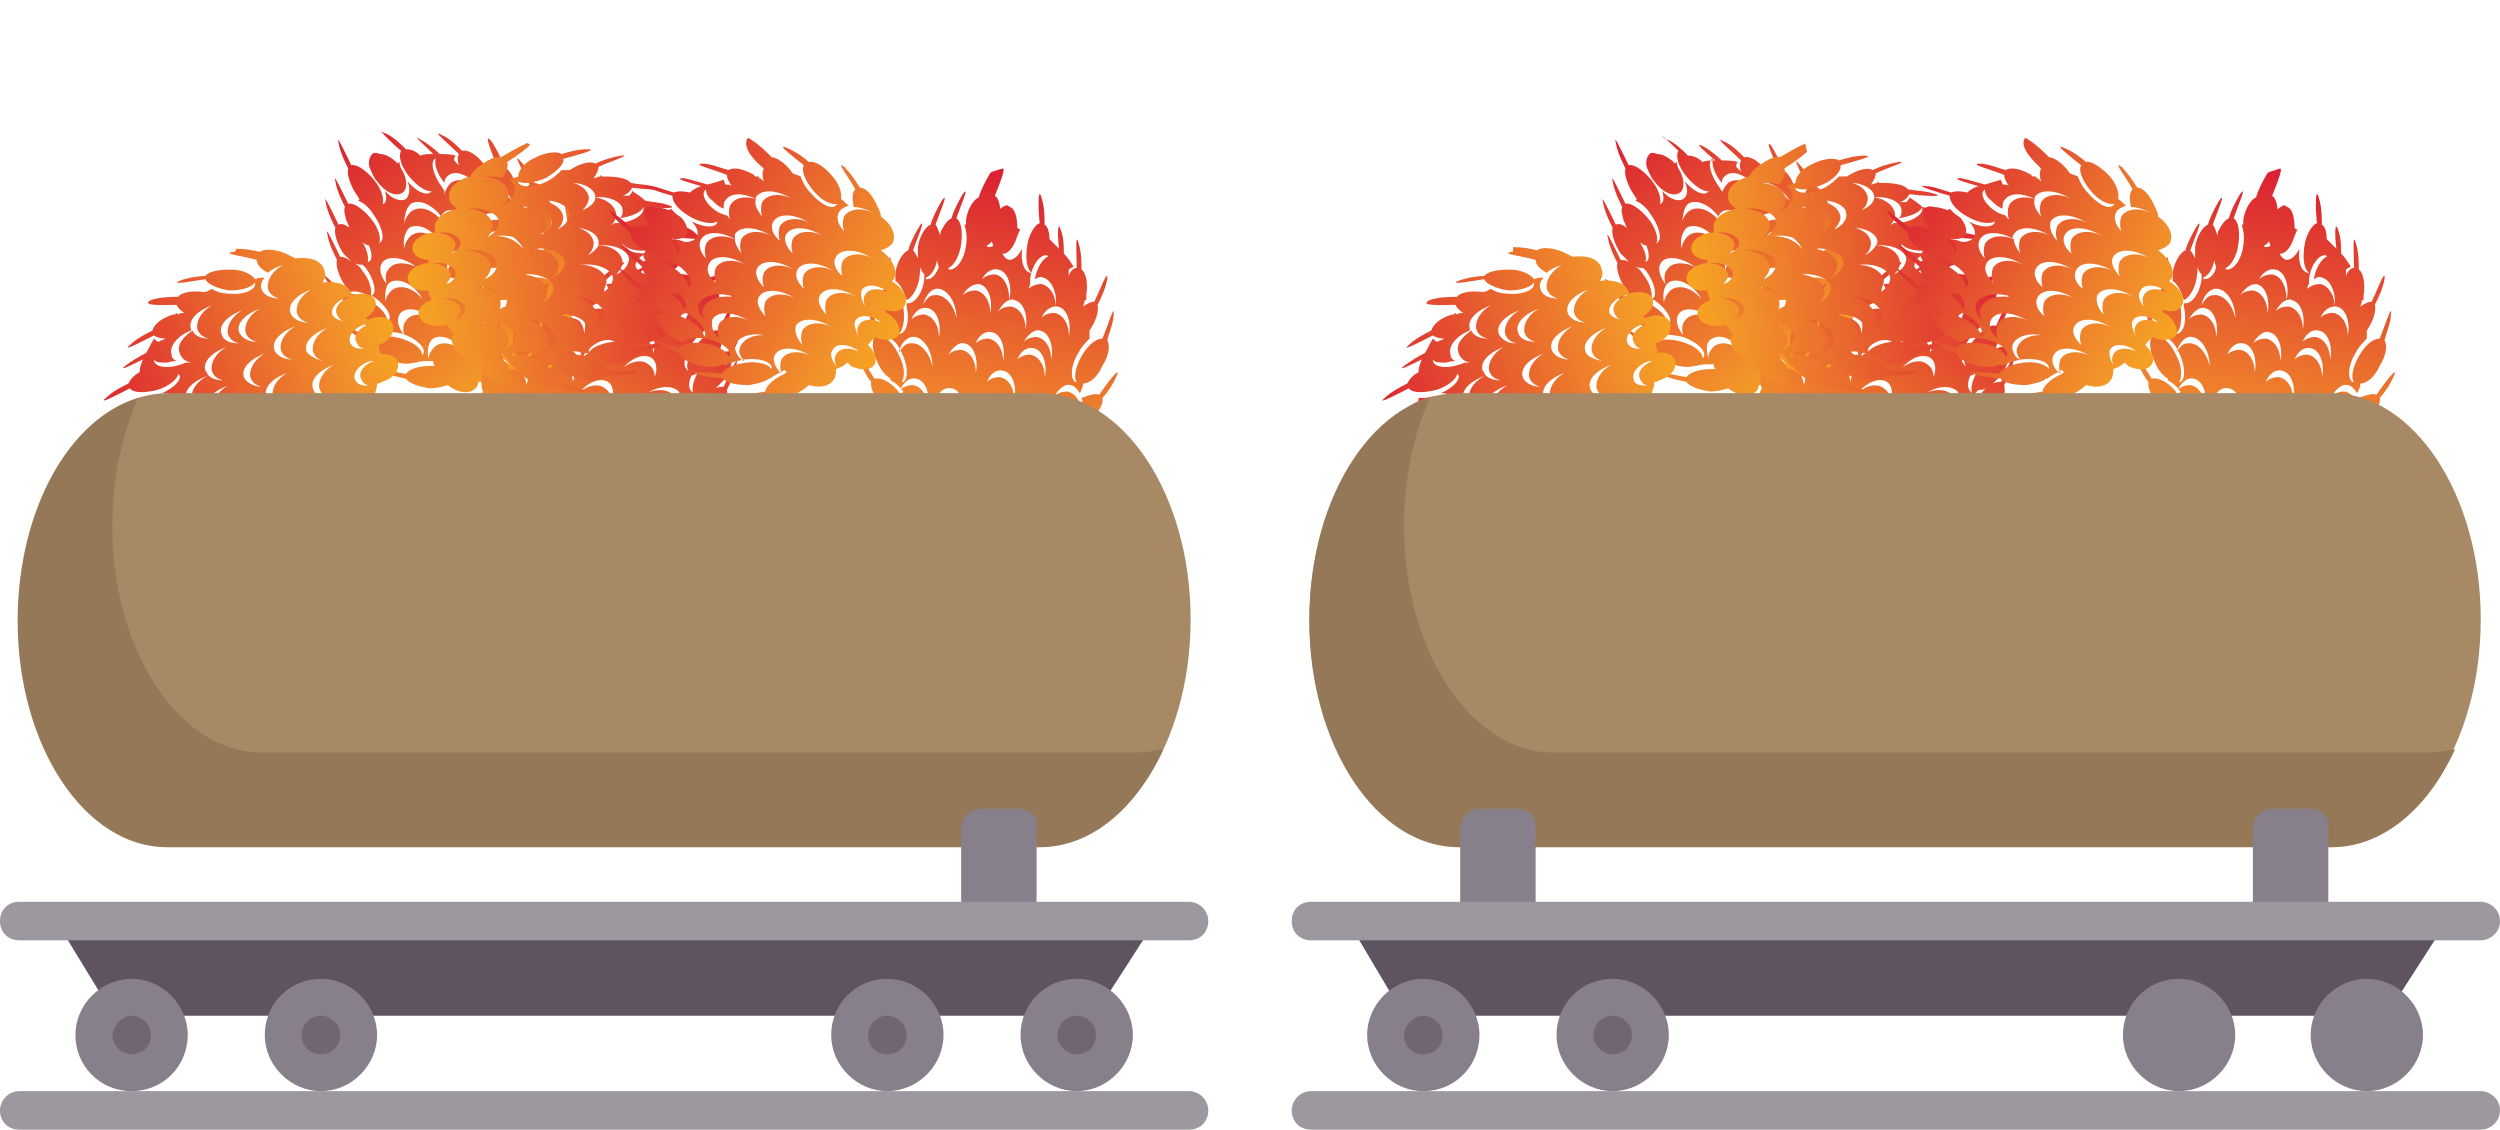 <?xml version="1.0" encoding="utf-8"?>
<!-- Generator: Adobe Illustrator 23.1.1, SVG Export Plug-In . SVG Version: 6.00 Build 0)  -->
<svg version="1.1" id="Layer_1" xmlns="http://www.w3.org/2000/svg" xmlns:xlink="http://www.w3.org/1999/xlink" x="0px" y="0px"
	 viewBox="0 0 155.8 70.4" style="enable-background:new 0 0 155.8 70.4;" xml:space="preserve">
<style type="text/css">
	.st0{clip-path:url(#SVGID_2_);fill:url(#SVGID_3_);}
	.st1{clip-path:url(#SVGID_5_);fill:url(#SVGID_6_);}
	.st2{clip-path:url(#SVGID_8_);fill:url(#SVGID_9_);}
	.st3{clip-path:url(#SVGID_11_);fill:url(#SVGID_12_);}
	.st4{clip-path:url(#SVGID_14_);fill:url(#SVGID_15_);}
	.st5{clip-path:url(#SVGID_17_);fill:url(#SVGID_18_);}
	.st6{clip-path:url(#SVGID_20_);fill:url(#SVGID_21_);}
	.st7{clip-path:url(#SVGID_23_);fill:url(#SVGID_24_);}
	.st8{clip-path:url(#SVGID_26_);fill:url(#SVGID_27_);}
	.st9{clip-path:url(#SVGID_29_);fill:url(#SVGID_30_);}
	.st10{clip-path:url(#SVGID_32_);fill:url(#SVGID_33_);}
	.st11{clip-path:url(#SVGID_35_);fill:url(#SVGID_36_);}
	.st12{clip-path:url(#SVGID_38_);fill:#9D979F;}
	.st13{clip-path:url(#SVGID_38_);fill:#A78966;}
	.st14{clip-path:url(#SVGID_38_);fill:#957857;}
	.st15{clip-path:url(#SVGID_38_);fill:#5E5461;}
	.st16{clip-path:url(#SVGID_38_);fill:#877F89;}
	.st17{clip-path:url(#SVGID_38_);fill:#706672;}
</style>
<g>
	<defs>
		<path id="SVGID_1_" d="M23.2,9.6c-0.2,0.2-0.3,0.6-0.1,1c0.1,0.2,0.2,0.5,0.4,0.7c0.5,0.7,1.2,1,1.6,0.7c0.3-0.2,0.3-0.9-0.1-1.5
			c-0.1-0.2-0.1-0.3-0.1-0.4c0,0-0.1,0-0.1,0.1c-0.4-0.4-0.8-0.6-1.1-0.6C23.4,9.5,23.3,9.5,23.2,9.6 M30.4,22.2
			c0.3-0.3,1,0,1.4,0.6c0,0,0.1,0.1,0.1,0.1c-0.4-0.5-1-0.7-1.4-0.4c-0.2,0.1-0.3,0.3-0.3,0.6C30.1,22.7,30.1,22.4,30.4,22.2
			 M32.4,21.1c0.3-0.3,1,0,1.4,0.6c0,0,0.1,0.1,0.1,0.1c-0.4-0.5-1-0.7-1.4-0.4c-0.2,0.1-0.3,0.3-0.3,0.6
			C32.2,21.7,32.2,21.3,32.4,21.1 M27,21.1c0.5-0.3,1.3,0,1.9,0.8c0,0.1,0.1,0.1,0.1,0.2c-0.6-0.7-1.4-0.9-1.9-0.5
			c-0.2,0.2-0.4,0.5-0.4,0.8C26.6,21.8,26.7,21.3,27,21.1 M29,19.9c0.5-0.3,1.3,0,1.9,0.8c0,0.1,0.1,0.1,0.1,0.2
			c-0.6-0.7-1.4-0.9-1.9-0.5c-0.2,0.2-0.4,0.5-0.4,0.8C28.6,20.6,28.6,20.2,29,19.9 M33.6,19.6c0.3-0.3,1,0,1.4,0.6
			c0,0,0.1,0.1,0.1,0.1c-0.4-0.5-1-0.7-1.4-0.4c-0.2,0.1-0.3,0.3-0.3,0.6C33.3,20.1,33.3,19.8,33.6,19.6 M24.9,19.6
			c0.3-0.5,1.2-0.4,2.1,0.2c0.1,0,0.1,0.1,0.2,0.1c-0.8-0.4-1.6-0.4-1.9,0.1c-0.2,0.2-0.2,0.6-0.1,0.9
			C24.8,20.4,24.7,19.9,24.9,19.6 M31,18.8c0.5-0.3,1.3,0,1.9,0.8c0,0.1,0.1,0.1,0.1,0.2c-0.6-0.7-1.4-0.9-1.9-0.5
			c-0.2,0.2-0.4,0.5-0.4,0.8C30.7,19.5,30.7,19.1,31,18.8 M24.3,17.6c0.5-0.3,1.3,0,1.9,0.8c0,0.1,0.1,0.1,0.1,0.2
			c-0.6-0.7-1.4-0.9-1.9-0.5c-0.2,0.2-0.4,0.5-0.4,0.8C24,18.3,24,17.8,24.3,17.6 M27.5,17.4c0.5-0.3,1.3,0,1.9,0.8
			c0,0.1,0.1,0.1,0.1,0.2c-0.6-0.7-1.4-0.9-1.9-0.5c-0.2,0.2-0.4,0.5-0.4,0.8C27.2,18.1,27.2,17.6,27.5,17.4 M32.9,17
			c0.5-0.3,1.3,0,1.9,0.8c0,0.1,0.1,0.1,0.1,0.2c-0.6-0.7-1.4-0.9-1.9-0.5c-0.2,0.2-0.4,0.5-0.4,0.8C32.5,17.7,32.6,17.2,32.9,17
			 M30.4,16.8c0.5-0.3,1.3,0,1.9,0.8c0,0.1,0.1,0.1,0.1,0.2c-0.6-0.7-1.4-0.9-1.9-0.5c-0.2,0.2-0.4,0.5-0.4,0.8
			C30,17.5,30.1,17.1,30.4,16.8 M23.8,16.4c0.3-0.5,1.3-0.4,2.1,0.2c0.1,0,0.1,0.1,0.2,0.1c-0.8-0.4-1.6-0.4-1.9,0.1
			c-0.2,0.2-0.2,0.6-0.1,0.9C23.7,17.2,23.6,16.7,23.8,16.4 M28.2,15.7c0.5-0.3,1.3,0,1.9,0.8c0,0.1,0.1,0.1,0.1,0.2
			c-0.6-0.7-1.4-0.9-1.9-0.5c-0.2,0.2-0.4,0.5-0.4,0.8C27.8,16.4,27.9,15.9,28.2,15.7 M22.6,15.1c0.1,0.1,0.3,0.2,0.4,0.2
			c0.2,0.5,0.2,0.9,0,1c0,0-0.1,0-0.1,0.1C23,16.1,22.9,15.6,22.6,15.1 M30.6,14.5c0.5-0.3,1.3,0,1.9,0.8c0,0.1,0.1,0.1,0.1,0.2
			c-0.6-0.7-1.4-0.9-1.9-0.5c-0.2,0.2-0.4,0.5-0.4,0.8C30.3,15.2,30.3,14.7,30.6,14.5 M25.5,14.2c0.5-0.3,1.3,0,1.9,0.8
			c0,0.1,0.1,0.1,0.1,0.2c-0.6-0.7-1.4-0.9-1.9-0.5c-0.2,0.2-0.4,0.5-0.4,0.8C25.1,15,25.2,14.5,25.5,14.2 M30.2,13.4
			c0.5-0.3,1.3,0,1.9,0.8c0,0.1,0.1,0.1,0.1,0.2c-0.6-0.7-1.4-0.9-1.9-0.5C30.1,14,30,14.3,30,14.7C29.9,14.1,29.9,13.7,30.2,13.4
			 M25.6,12.7c0.5-0.3,1.3,0,1.9,0.8c0,0,0,0,0,0c0-0.1,0.1-0.2,0.2-0.3c0.5-0.3,1.3,0,1.9,0.8c0,0.1,0.1,0.1,0.1,0.2
			c-0.6-0.7-1.4-0.9-1.9-0.5c-0.2,0.2-0.4,0.5-0.4,0.8c-0.1-0.4-0.1-0.7,0-0.9c-0.6-0.6-1.3-0.8-1.8-0.4c-0.2,0.2-0.4,0.5-0.4,0.8
			C25.2,13.4,25.3,13,25.6,12.7 M27.7,11.9c-0.1-0.1-0.1-0.2-0.2-0.3c-0.5-0.7-0.7-1.5-0.4-1.7c0,0,0.1,0,0.1-0.1
			c-0.2,0.3,0,1,0.5,1.6c0-0.2,0.1-0.4,0.3-0.5c0.4-0.3,1.2,0,1.8,0.7c0,0,0,0,0.1-0.1c0.5-0.3,1.3,0,1.9,0.8c0,0.1,0.1,0.1,0.1,0.2
			c-0.6-0.7-1.4-0.9-1.9-0.5c-0.2,0.2-0.4,0.5-0.4,0.8c-0.1-0.4-0.1-0.9,0.1-1.1c-0.5-0.5-1.2-0.6-1.6-0.3c-0.2,0.2-0.4,0.5-0.4,0.8
			C27.7,12.1,27.7,12,27.7,11.9 M25,9.4C25,9.4,25,9.4,25,9.4c-0.2,0.3,0,1,0.5,1.6c0.5,0.6,1.1,1,1.4,0.9c0,0-0.1,0.1-0.1,0.1
			c-0.3,0.2-0.9-0.1-1.4-0.7c0.2,0.5,0.1,0.9-0.1,1.1c-0.3,0.2-0.9,0-1.3-0.5c0.1,0.4,0.1,0.7-0.1,0.8c0,0-0.1,0-0.1,0.1
			c0.2-0.3,0-1-0.5-1.6c-0.5-0.6-1.1-1-1.4-0.9c0,0,0,0,0,0c-0.3-0.6-1-2.1-0.8-1.4c0.1,0.6,0.4,1.2,0.6,1.6c-0.1,0.3,0.1,1,0.5,1.6
			c0.1,0.1,0.1,0.2,0.2,0.3c0,0,0,0.1-0.1,0.1c0.3,0.1,0.7,0.4,1,0.9c0.5,0.7,0.7,1.5,0.4,1.7c0,0-0.1,0.1-0.1,0.1
			c0.2-0.3,0-1-0.5-1.6c-0.5-0.6-1.1-1-1.4-0.9c0,0,0,0,0,0c-0.3-0.6-1-2.1-0.8-1.4c0.1,0.6,0.4,1.2,0.6,1.6c-0.1,0.2,0,0.5,0.1,0.9
			c0.1,0.1,0.1,0.3,0.2,0.4c-0.3-0.2-0.5-0.3-0.7-0.2c0,0,0,0,0,0c-0.3-0.6-1-2.1-0.8-1.4c0.1,0.6,0.4,1.2,0.6,1.6
			c-0.1,0.3,0.1,1,0.5,1.6c0.1,0.1,0.1,0.1,0.2,0.2c0.1,0.1,0.2,0.2,0.3,0.3C21.5,16,21.3,16,21.2,16c0,0,0,0,0,0
			c-0.3-0.6-1-2.1-0.8-1.4c0.1,0.6,0.4,1.2,0.6,1.6c-0.1,0.3,0.1,1,0.5,1.6c0.1,0.1,0.2,0.3,0.3,0.4c0.3-0.1,0.8,0,1.3,0.3
			c0.1-0.3,0-1-0.5-1.6c-0.1-0.2-0.3-0.4-0.5-0.5c0.2,0.1,0.4,0.1,0.5,0.1c0.1,0.1,0.1,0.1,0.2,0.2c0.5,0.7,0.7,1.5,0.4,1.7
			c0,0-0.1,0-0.1,0c0.1,0,0.1,0.1,0.2,0.1c0.7,0.5,1.2,1.2,0.9,1.5c0,0-0.1,0.1-0.1,0.1c0.1-0.4-0.3-0.9-1-1.3
			c-0.6-0.4-1.3-0.6-1.6-0.4c0,0,0,0,0,0c-0.5-0.5-1.6-1.7-1.2-1c0.3,0.5,0.8,1,1.1,1.3c0,0.4,0.4,0.9,1,1.3
			c0.4,0.3,0.9,0.4,1.2,0.5c0.1,0.1,0.1,0.1,0.2,0.2c0.3-0.1,0.8,0,1.3,0.1c0.8,0.3,1.4,0.8,1.3,1.2c0,0,0,0.1-0.1,0.1
			c0-0.4-0.6-0.8-1.3-1c-0.7-0.2-1.4-0.2-1.7,0.1c0,0,0,0,0,0c-0.6-0.3-2-1.1-1.5-0.6c0.4,0.4,1,0.7,1.4,0.9c0.1,0.3,0.6,0.7,1.3,1
			c0.5,0.2,1,0.2,1.3,0.1c0,0,0,0,0.1,0c0.3-0.1,0.6-0.1,0.9-0.1c0.1,0,0.1,0,0.2,0c0,0.1,0,0.2,0.1,0.3c-0.1,0-0.1,0-0.2,0
			c-0.8,0-1.4,0.2-1.6,0.5c0,0,0,0,0,0c-0.7-0.1-2.3-0.5-1.6-0.2c0.5,0.3,1.2,0.4,1.6,0.5c0.2,0.3,0.8,0.5,1.5,0.6
			c0.4,0,0.8-0.1,1.1-0.2c0.5,0.4,1.2,0.6,1.6,0.3c0.2-0.1,0.3-0.3,0.3-0.5c0.3,0,0.6,0,0.8,0c0,0.1,0.1,0.2,0.2,0.2
			c0.4,0.6,1.1,0.8,1.5,0.5c0.3-0.2,0.3-0.8,0.1-1.2c0.2-0.1,0.4-0.2,0.5-0.3c0.4,0.5,1.1,0.7,1.4,0.5c0.4-0.3,0.3-1-0.1-1.5
			c0,0,0,0-0.1-0.1c0,0,0.1-0.1,0.1-0.1c0.4,0.3,0.9,0.4,1.2,0.2c0.4-0.3,0.3-1-0.1-1.5c0,0-0.1-0.1-0.1-0.1c0,0,0.1,0,0.1-0.1
			c0.5-0.4,0.5-1.2,0-1.9c0.3,0.1,0.6,0,0.8-0.1c0.5-0.3,0.5-1.2,0-1.9c0-0.2,0.1-0.4,0.1-0.7c0-0.7-0.2-1.4-0.5-1.6
			c-0.1-0.4-0.2-1.1-0.4-1.6c-0.3-0.7,0,0.9,0.1,1.6c0,0,0,0,0,0c-0.2,0.1-0.4,0.5-0.5,0.9c0.3,0.2,0.6,0.4,0.9,0.7
			c0,0.1,0.1,0.1,0.1,0.2c-0.6-0.7-1.4-0.9-1.9-0.5c-0.2,0.2-0.4,0.5-0.4,0.8c-0.2-0.5-0.1-1,0.2-1.2c0.2-0.1,0.5-0.2,0.7-0.1
			c-0.1-0.2-0.2-0.4-0.3-0.6c0.2-0.3,0.3-0.9,0.1-1.6c-0.2-0.7-0.6-1.3-1-1.3c-0.2-0.4-0.5-1-0.9-1.4c-0.5-0.6,0.3,0.9,0.6,1.5
			c0,0,0,0,0,0c-0.3,0.2-0.3,0.9-0.1,1.7c0.2,0.7,0.6,1.3,1,1.3c0,0-0.1,0.1-0.1,0.1c-0.4,0.1-0.9-0.5-1.1-1.3
			c-0.1-0.4-0.2-0.8-0.1-1.1c-0.1-0.1-0.3-0.2-0.4-0.4c0,0,0,0,0,0c-0.1-0.7-0.5-1.3-0.8-1.4c-0.1-0.4-0.4-1-0.7-1.5
			C30,8,30.7,9.6,30.9,10.2c0,0,0,0,0,0c-0.2,0.1-0.3,0.4-0.3,0.7c-0.1-0.1-0.1-0.2-0.2-0.3c0,0,0-0.1,0-0.1c0,0-0.1-0.1-0.1-0.1
			c0,0-0.1-0.1-0.1-0.1c-0.4-0.6-1-1-1.4-0.9c-0.3-0.3-0.8-0.8-1.3-1c-0.7-0.4,0.6,0.7,1.1,1.2c0,0,0,0,0,0c-0.1,0.2-0.1,0.4,0,0.7
			c-0.1-0.1-0.2-0.2-0.3-0.3c0-0.1,0-0.2,0.1-0.3c-0.3-0.1-0.7-0.1-1-0.1c-0.3-0.3-0.8-0.7-1.2-0.9C25.6,8.3,26.4,9,27,9.6
			c-0.3,0-0.6,0-0.8,0.1c-0.3-0.3-0.6-0.4-0.9-0.4c-0.3-0.3-0.8-0.8-1.3-1c-0.1,0-0.2-0.1-0.2-0.1C23.6,8.1,24.5,9,25,9.4"/>
	</defs>
	<clipPath id="SVGID_2_">
		<use xlink:href="#SVGID_1_"  style="overflow:visible;"/>
	</clipPath>
	
		<linearGradient id="SVGID_3_" gradientUnits="userSpaceOnUse" x1="0" y1="70.381" x2="1" y2="70.381" gradientTransform="matrix(11.843 15.716 -15.716 11.843 1127.929 -825.401)">
		<stop  offset="0" style="stop-color:#DB2133"/>
		<stop  offset="0.844" style="stop-color:#F2932A"/>
		<stop  offset="1" style="stop-color:#F7A521"/>
	</linearGradient>
	<polygon class="st0" points="11.7,14.1 25.8,32.9 44.6,18.8 30.4,0 	"/>
</g>
<g>
	<defs>
		<path id="SVGID_4_" d="M41.5,18.2c0,0-0.1,0-0.1-0.1c0,0.1-0.1,0.3-0.1,0.4c-0.4,0.6-0.5,1.3-0.1,1.5c0.4,0.3,1.1-0.1,1.6-0.7
			c0.2-0.2,0.3-0.5,0.4-0.7c0.2-0.4,0.1-0.8-0.1-1c-0.1-0.1-0.2-0.1-0.3-0.1C42.3,17.6,41.9,17.8,41.5,18.2 M34.3,30.9
			c0.4-0.6,1.1-0.8,1.4-0.6c0.2,0.2,0.3,0.5,0.1,0.9c0-0.3-0.1-0.5-0.3-0.6c-0.3-0.3-0.9-0.1-1.4,0.4C34.3,31,34.3,30.9,34.3,30.9
			 M32.3,29.8c0.4-0.6,1.1-0.8,1.4-0.6c0.2,0.2,0.3,0.5,0.1,0.9c0-0.3-0.1-0.5-0.3-0.6c-0.4-0.3-0.9-0.1-1.4,0.4
			C32.2,29.9,32.3,29.8,32.3,29.8 M37.2,30c0.6-0.8,1.4-1.1,1.9-0.8c0.3,0.2,0.4,0.7,0.2,1.2c0-0.3-0.1-0.6-0.4-0.8
			c-0.5-0.4-1.3-0.1-1.9,0.5C37.1,30.1,37.1,30,37.2,30 M35.2,28.8c0.6-0.8,1.4-1.1,1.9-0.8c0.3,0.2,0.4,0.7,0.2,1.2
			c0-0.3-0.1-0.6-0.4-0.8c-0.5-0.4-1.3-0.1-1.9,0.5C35.2,28.9,35.2,28.9,35.2,28.8 M31.2,28.3c0.4-0.6,1.1-0.8,1.4-0.6
			c0.2,0.2,0.3,0.5,0.1,0.9c0-0.3-0.1-0.5-0.3-0.6c-0.4-0.3-0.9-0.1-1.4,0.4C31.1,28.4,31.1,28.3,31.2,28.3 M39.1,27.8
			c0.8-0.6,1.7-0.6,2-0.2c0.2,0.3,0.1,0.8-0.2,1.2c0.1-0.3,0.1-0.6-0.1-0.9c-0.3-0.5-1.2-0.5-1.9-0.1C39,27.9,39,27.9,39.1,27.8
			 M33.2,27.7c0.6-0.8,1.4-1.1,1.9-0.8c0.3,0.2,0.4,0.7,0.2,1.2c0-0.3-0.1-0.6-0.4-0.8c-0.5-0.4-1.3-0.1-1.9,0.5
			C33.1,27.8,33.1,27.8,33.2,27.7 M39.9,26.4c0.6-0.8,1.4-1.1,1.9-0.8c0.3,0.2,0.4,0.7,0.2,1.2c0-0.3-0.1-0.6-0.4-0.8
			c-0.5-0.4-1.3-0.1-1.9,0.5C39.8,26.5,39.8,26.5,39.9,26.4 M36.7,26.3c0.6-0.8,1.4-1.1,1.9-0.8c0.3,0.2,0.4,0.7,0.2,1.2
			c0-0.3-0.1-0.6-0.3-0.8c-0.5-0.4-1.3-0.1-1.9,0.5C36.6,26.4,36.6,26.3,36.7,26.3 M31.3,25.9c0.6-0.8,1.4-1.1,1.9-0.8
			c0.3,0.2,0.4,0.7,0.2,1.2c0-0.3-0.1-0.6-0.4-0.8c-0.5-0.4-1.3-0.1-1.9,0.5C31.2,26,31.3,25.9,31.3,25.9 M33.8,25.7
			c0.6-0.8,1.4-1.1,1.9-0.8c0.3,0.2,0.4,0.7,0.2,1.2c0-0.3-0.1-0.6-0.4-0.8c-0.5-0.4-1.3-0.1-1.9,0.5C33.7,25.8,33.7,25.8,33.8,25.7
			 M40.2,24.6c0.8-0.6,1.7-0.6,2.1-0.2c0.2,0.3,0.1,0.8-0.2,1.2c0.1-0.3,0.1-0.6-0.1-0.9c-0.3-0.5-1.2-0.5-1.9-0.1
			C40.1,24.7,40.2,24.7,40.2,24.6 M36,24.6c0.6-0.8,1.4-1.1,1.9-0.8c0.3,0.2,0.4,0.7,0.2,1.2c0-0.3-0.1-0.6-0.4-0.8
			c-0.5-0.4-1.3-0.1-1.9,0.5C35.9,24.7,36,24.6,36,24.6 M43.1,24.4c-0.2-0.2-0.2-0.6,0-1c0.1,0,0.3-0.1,0.4-0.2
			c-0.3,0.5-0.4,1-0.3,1.3C43.2,24.4,43.1,24.4,43.1,24.4 M33.6,23.4c0.6-0.8,1.4-1.1,1.9-0.8c0.3,0.2,0.4,0.7,0.2,1.2
			c0-0.3-0.1-0.6-0.4-0.8c-0.5-0.4-1.3-0.1-1.9,0.5C33.5,23.5,33.5,23.4,33.6,23.4 M38.7,23.1c0.6-0.8,1.4-1.1,1.9-0.8
			c0.3,0.2,0.4,0.7,0.2,1.2c0-0.3-0.1-0.6-0.4-0.8c-0.5-0.4-1.3-0.1-1.9,0.5C38.7,23.2,38.7,23.2,38.7,23.1 M34,22.3
			c0.6-0.8,1.4-1.1,1.9-0.8c0.3,0.2,0.4,0.7,0.2,1.2c0-0.3-0.1-0.6-0.4-0.8c-0.5-0.4-1.3-0.1-1.9,0.5C33.9,22.4,33.9,22.4,34,22.3
			 M38.6,21.6c0.6-0.8,1.4-1.1,1.9-0.8c0.3,0.2,0.4,0.7,0.2,1.2c0-0.3-0.1-0.6-0.4-0.8C39.9,20.9,39.2,21.1,38.6,21.6
			c0.1,0.3,0.1,0.6,0,1c0-0.3-0.1-0.6-0.4-0.8c-0.5-0.4-1.3-0.1-1.9,0.5c0-0.1,0.1-0.1,0.1-0.2c0.6-0.8,1.4-1.1,1.9-0.8
			C38.5,21.4,38.5,21.5,38.6,21.6C38.6,21.6,38.6,21.6,38.6,21.6 M38.9,17.9c0,0,0.1,0,0.1,0.1c0.3,0.2,0.1,1-0.4,1.7
			c-0.1,0.1-0.1,0.2-0.2,0.2c0,0.1,0,0.2-0.1,0.3c0-0.3-0.1-0.6-0.4-0.8c-0.4-0.3-1.1-0.2-1.6,0.3c0.2,0.3,0.2,0.7,0.1,1.1
			c0-0.3-0.1-0.6-0.3-0.8c-0.5-0.4-1.3-0.1-1.9,0.5c0-0.1,0.1-0.1,0.1-0.2c0.6-0.8,1.4-1.1,1.9-0.8c0,0,0.1,0,0.1,0.1
			c0.6-0.7,1.4-1,1.8-0.7c0.1,0.1,0.2,0.3,0.3,0.5C38.9,18.9,39,18.2,38.9,17.9 M42.2,16.3c-0.5,0.3-1,0.7-1.3,1
			c-0.2,0-0.6,0.1-0.9,0.4c-0.3,0-0.6-0.1-0.8-0.1c0.6-0.5,1.4-1.2,0.8-0.9c-0.5,0.2-0.9,0.6-1.2,0.9c-0.3,0-0.7,0.1-1,0.1
			c0,0.1,0.1,0.2,0.1,0.3c-0.1,0.1-0.2,0.2-0.3,0.3c0.1-0.3,0.1-0.6,0-0.7c0,0,0,0,0,0c0.5-0.5,1.8-1.5,1.1-1.2
			c-0.5,0.3-1,0.7-1.3,1c-0.4,0-0.9,0.3-1.4,0.9c0,0-0.1,0.1-0.1,0.1c0,0-0.1,0.1-0.1,0.1c0,0,0,0.1,0,0.1c-0.1,0.1-0.1,0.2-0.2,0.3
			c0-0.3-0.2-0.6-0.3-0.7c0,0,0,0,0,0c0.3-0.6,0.9-2.2,0.4-1.5c-0.3,0.5-0.6,1.1-0.7,1.5c-0.3,0.1-0.7,0.7-0.8,1.4c0,0,0,0,0,0
			c-0.1,0.1-0.3,0.2-0.4,0.4c0,0.3,0,0.7-0.1,1.1c-0.3,0.8-0.8,1.4-1.1,1.3c0,0-0.1,0-0.1-0.1c0.4,0,0.8-0.6,1-1.3
			c0.2-0.7,0.2-1.4-0.1-1.7c0,0,0,0,0,0c0.3-0.6,1.1-2.1,0.6-1.5c-0.4,0.4-0.7,1.1-0.9,1.4c-0.3,0.1-0.7,0.6-1,1.3
			c-0.2,0.7-0.2,1.4,0.1,1.6c-0.1,0.2-0.2,0.4-0.3,0.6c0.3-0.1,0.5-0.1,0.7,0.1c0.3,0.2,0.4,0.7,0.2,1.2c0-0.3-0.1-0.6-0.4-0.8
			c-0.5-0.4-1.3-0.1-1.9,0.5c0-0.1,0.1-0.1,0.1-0.2c0.3-0.3,0.6-0.6,0.9-0.7c-0.1-0.5-0.3-0.8-0.6-0.9c0,0,0,0,0,0
			c0.1-0.7,0.4-2.3,0.1-1.6c-0.2,0.5-0.3,1.2-0.4,1.6C30.2,22.3,30,23,30,23.7c0,0.2,0,0.5,0.1,0.7c-0.4,0.7-0.4,1.5,0,1.9
			c0.2,0.2,0.5,0.2,0.8,0.1c-0.5,0.7-0.5,1.6,0,1.9c0,0,0.1,0.1,0.1,0.1c0,0-0.1,0.1-0.1,0.1c-0.4,0.6-0.5,1.3-0.1,1.5
			c0.3,0.2,0.8,0.1,1.2-0.2c0,0,0.1,0.1,0.1,0.1c0,0,0,0-0.1,0.1c-0.4,0.6-0.5,1.3-0.1,1.5c0.4,0.3,1,0.1,1.4-0.5
			c0.2,0.1,0.4,0.2,0.5,0.3c-0.2,0.5-0.2,1,0.1,1.2c0.4,0.3,1,0.1,1.5-0.5c0.1-0.1,0.1-0.2,0.2-0.2c0.3,0,0.5,0,0.8,0
			c0.1,0.2,0.2,0.4,0.3,0.5c0.4,0.3,1,0.2,1.6-0.3c0.3,0.1,0.7,0.2,1.1,0.2c0.7,0,1.4-0.2,1.5-0.6c0.4-0.1,1.1-0.2,1.6-0.5
			c0.7-0.3-0.9,0-1.6,0.2c0,0,0,0,0,0c-0.2-0.3-0.8-0.6-1.6-0.5c-0.1,0-0.1,0-0.2,0c0-0.1,0-0.2,0.1-0.3c0,0,0.1,0,0.2,0
			c0.3,0,0.6,0,0.9,0.1c0,0,0,0,0.1,0c0.3,0.1,0.8,0.1,1.3-0.1c0.7-0.2,1.2-0.6,1.3-1c0.4-0.2,1-0.5,1.4-0.9
			c0.6-0.5-0.9,0.3-1.5,0.6c0,0,0,0,0,0C42.7,29,42,29,41.3,29.2c-0.7,0.2-1.3,0.7-1.3,1c0,0-0.1-0.1-0.1-0.1
			c-0.1-0.4,0.5-0.9,1.3-1.2c0.5-0.1,0.9-0.2,1.3-0.1c0.1-0.1,0.1-0.1,0.2-0.2c0.3,0,0.8-0.2,1.2-0.5c0.6-0.4,1-0.9,1-1.3
			c0.3-0.3,0.8-0.8,1.1-1.3c0.4-0.7-0.8,0.5-1.2,1c0,0,0,0,0,0c-0.3-0.2-1,0-1.6,0.4c-0.6,0.4-1.1,1-1,1.3c0,0-0.1-0.1-0.1-0.1
			c-0.2-0.3,0.2-1,0.9-1.5c0.1,0,0.1-0.1,0.2-0.1c0,0-0.1,0-0.1,0c-0.3-0.2-0.1-1,0.4-1.7c0.1-0.1,0.1-0.1,0.2-0.2
			c0.1,0,0.3,0,0.5-0.1c-0.2,0.1-0.3,0.3-0.5,0.5c-0.5,0.6-0.6,1.2-0.5,1.6c0.5-0.3,1-0.4,1.3-0.3c0.1-0.1,0.2-0.2,0.3-0.4
			c0.4-0.6,0.6-1.2,0.5-1.6c0.2-0.4,0.5-1,0.6-1.6c0.2-0.8-0.5,0.7-0.8,1.4c0,0,0,0,0,0c-0.1,0-0.3,0-0.5,0.1
			c0.1-0.1,0.2-0.2,0.3-0.3c0.1-0.1,0.1-0.1,0.2-0.2c0.4-0.6,0.6-1.2,0.5-1.6c0.2-0.4,0.5-1,0.6-1.6c0.2-0.8-0.5,0.7-0.8,1.4
			c0,0,0,0,0,0c-0.2,0-0.4,0-0.7,0.2c0.1-0.1,0.1-0.3,0.2-0.4c0.1-0.4,0.2-0.7,0.1-0.9c0.2-0.4,0.5-1,0.6-1.6
			c0.2-0.8-0.5,0.7-0.8,1.4c0,0,0,0,0,0c-0.4-0.1-0.9,0.3-1.4,0.9c-0.5,0.6-0.7,1.3-0.5,1.6c0,0-0.1,0-0.1-0.1
			c-0.3-0.2-0.1-1,0.4-1.7c0.3-0.4,0.7-0.7,1-0.9c0,0,0-0.1-0.1-0.1c0.1-0.1,0.1-0.2,0.2-0.3c0.4-0.6,0.6-1.2,0.5-1.6
			c0.2-0.4,0.5-1,0.6-1.6c0.2-0.8-0.5,0.7-0.8,1.4c0,0,0,0,0,0c-0.4-0.1-0.9,0.3-1.4,0.9c-0.5,0.6-0.7,1.3-0.5,1.6
			c0,0-0.1,0-0.1-0.1c-0.2-0.1-0.2-0.5-0.1-0.8c-0.5,0.5-1,0.7-1.3,0.5c-0.2-0.2-0.3-0.6-0.1-1.1c-0.5,0.6-1.1,0.9-1.4,0.7
			c0,0-0.1-0.1-0.1-0.1c0.4,0.1,0.9-0.3,1.4-0.9c0.5-0.6,0.7-1.3,0.5-1.6c0,0,0,0,0,0c0.4-0.4,1.4-1.3,1.3-1.3
			C42.3,16.2,42.3,16.2,42.2,16.3"/>
	</defs>
	<clipPath id="SVGID_5_">
		<use xlink:href="#SVGID_4_"  style="overflow:visible;"/>
	</clipPath>
	
		<linearGradient id="SVGID_6_" gradientUnits="userSpaceOnUse" x1="0" y1="70.381" x2="1" y2="70.381" gradientTransform="matrix(-11.843 15.716 15.716 11.843 -1061.828 -817.312)">
		<stop  offset="0" style="stop-color:#DB2133"/>
		<stop  offset="0.844" style="stop-color:#F2932A"/>
		<stop  offset="1" style="stop-color:#F7A521"/>
	</linearGradient>
	<polygon class="st1" points="54.4,22.2 40.3,41 21.5,26.9 35.7,8.1 	"/>
</g>
<g>
	<defs>
		<path id="SVGID_7_" d="M9.2,24.8c-0.2,0-0.3,0-0.4,0c0,0.1,0,0.1,0,0.2c-0.7,0.3-1.1,0.8-1,1.1c0.1,0.3,0.4,0.4,0.9,0.4
			c0.2,0,0.5,0,0.8-0.1c0.8-0.2,1.3-0.8,1.2-1.2c-0.1-0.3-0.5-0.5-0.9-0.5C9.6,24.7,9.4,24.8,9.2,24.8 M13.1,28.2
			c0.5,0,0.9,0.1,1,0.4c0,0,0,0.1,0,0.1c-0.2-0.2-0.7-0.3-1.3-0.2C12.9,28.4,13,28.3,13.1,28.2 M15.6,27.7c-0.2-0.6,0.5-1.2,1.4-1.5
			c0.1,0,0.1,0,0.2-0.1c-0.8,0.3-1.3,1-1.2,1.6c0.1,0.3,0.3,0.5,0.7,0.6C16.2,28.3,15.8,28.1,15.6,27.7 M17.8,27.8
			c-0.3-0.5,0-1.3,0.8-1.9c0.1,0,0.1-0.1,0.2-0.1c-0.7,0.6-1,1.4-0.6,1.9c0.2,0.2,0.5,0.4,0.8,0.4c-0.2,0.1-0.3,0.1-0.5,0.1
			C18.2,28.1,17.9,28,17.8,27.8 M14.4,27.8c-0.3-0.5,0-1.3,0.8-1.9c0.1,0,0.1-0.1,0.2-0.1c-0.7,0.6-1,1.4-0.6,1.8
			c0.2,0.2,0.5,0.4,0.8,0.4c-0.2,0-0.3,0.1-0.5,0.1C14.8,28.1,14.5,28,14.4,27.8 M19.9,26.4c-0.2-0.6,0.5-1.2,1.4-1.5
			c0.1,0,0.1,0,0.2-0.1c-0.8,0.3-1.3,1-1.2,1.6c0.1,0.3,0.3,0.5,0.7,0.6C20.5,27,20,26.8,19.9,26.4 M12.9,25.5
			c-0.2-0.6,0.5-1.2,1.4-1.5c0.1,0,0.1,0,0.2-0.1c-0.8,0.3-1.3,1-1.2,1.6c0.1,0.3,0.3,0.5,0.7,0.6C13.5,26.1,13,25.9,12.9,25.5
			 M16.6,24.7c-0.2-0.6,0.5-1.2,1.4-1.5c0.1,0,0.1,0,0.2-0.1c-0.8,0.3-1.3,1-1.2,1.6c0.1,0.3,0.3,0.5,0.7,0.6
			C17.1,25.2,16.7,25,16.6,24.7 M19.5,24.2c-0.2-0.6,0.5-1.2,1.4-1.5c0.1,0,0.1,0,0.2-0.1c-0.8,0.3-1.3,1-1.2,1.6
			c0.1,0.3,0.3,0.5,0.7,0.6C20,24.8,19.6,24.6,19.5,24.2 M22.1,23.6c-0.1-0.4,0.3-0.9,1-1.1c0.1,0,0.1,0,0.2,0
			c-0.6,0.2-1,0.7-0.8,1.1c0.1,0.2,0.2,0.4,0.5,0.4C22.5,24.1,22.2,23.9,22.1,23.6 M15.2,23.5c-0.2-0.6,0.5-1.2,1.4-1.5
			c0.1,0,0.1,0,0.2-0.1c-0.8,0.3-1.3,1-1.2,1.6c0.1,0.3,0.3,0.5,0.7,0.6C15.8,24.1,15.3,23.8,15.2,23.5 M11.6,24.9
			c-0.2-0.6,0.5-1.2,1.4-1.5c0,0,0,0,0,0c-0.1-0.1-0.1-0.2-0.2-0.3c-0.2-0.6,0.5-1.2,1.4-1.5c0.1,0,0.1,0,0.2-0.1
			c-0.8,0.3-1.3,1-1.2,1.6c0.1,0.3,0.3,0.5,0.7,0.6c-0.4,0-0.7-0.1-0.9-0.3c-0.7,0.3-1.2,1-1,1.5c0.1,0.3,0.3,0.5,0.7,0.6
			C12.1,25.5,11.7,25.3,11.6,24.9 M19.1,21.9c-0.2-0.6,0.5-1.2,1.4-1.5c0.1,0,0.1,0,0.2-0.1c-0.8,0.3-1.3,1-1.2,1.6
			c0.1,0.3,0.3,0.5,0.7,0.6C19.7,22.4,19.3,22.2,19.1,21.9 M21.8,21.3c-0.1-0.4,0.3-0.9,1-1.1c0.1,0,0.1,0,0.2,0
			c-0.6,0.2-1,0.7-0.8,1.1c0.1,0.2,0.2,0.4,0.5,0.4C22.2,21.8,21.9,21.6,21.8,21.3 M17.1,21.8c-0.2-0.6,0.5-1.2,1.4-1.5
			c0.1,0,0.1,0,0.2-0.1c-0.8,0.3-1.3,1-1.2,1.6c0.1,0.3,0.3,0.5,0.7,0.6C17.6,22.4,17.2,22.1,17.1,21.8 M13.8,20.8
			c-0.2-0.6,0.5-1.2,1.4-1.5c0.1,0,0.1,0,0.2-0.1c-0.8,0.3-1.3,1-1.2,1.6c0.1,0.3,0.3,0.5,0.7,0.6C14.3,21.4,13.9,21.2,13.8,20.8
			 M14.9,20.7c-0.2-0.6,0.5-1.2,1.4-1.5c0.1,0,0.1,0,0.2-0.1c-0.8,0.3-1.3,1-1.2,1.6c0.1,0.3,0.3,0.5,0.7,0.6
			C15.5,21.3,15.1,21.1,14.9,20.7 M11,22.5c-0.2-0.1-0.3-0.2-0.3-0.4c-0.2-0.5,0.4-1.2,1.2-1.5c0,0,0-0.1,0-0.1
			c-0.2-0.6,0.5-1.2,1.4-1.5c0.1,0,0.1,0,0.2-0.1c-0.8,0.3-1.3,1-1.2,1.6c0.1,0.3,0.3,0.5,0.7,0.6c-0.5,0-0.9-0.2-1-0.5
			c-0.6,0.4-1,0.9-0.8,1.4c0.1,0.3,0.3,0.5,0.7,0.6c-0.1,0-0.2,0-0.3,0c-0.1,0-0.2,0.1-0.3,0.1c-0.8,0.3-1.6,0.2-1.7-0.2
			c0,0,0-0.1,0-0.1c0.1,0.2,0.4,0.2,0.8,0.2C10.4,22.6,10.7,22.5,11,22.5 M18.1,19.5c-0.2-0.6,0.5-1.2,1.4-1.5c0.1,0,0.1,0,0.2-0.1
			c-0.8,0.3-1.3,1-1.2,1.6c0.1,0.3,0.3,0.5,0.7,0.6C18.6,20.1,18.2,19.8,18.1,19.5 M14.5,15.7c-0.8,0.1,0.9,0.3,1.5,0.5c0,0,0,0,0,0
			c0,0.3,0.3,0.6,0.7,0.8c0.2-0.2,0.6-0.4,1-0.5c0.1,0,0.1,0,0.2-0.1c-0.8,0.3-1.3,1-1.2,1.6c0.1,0.3,0.3,0.5,0.7,0.6
			c-0.5,0-1-0.2-1.1-0.6c-0.1-0.2,0-0.5,0.2-0.7c-0.2,0-0.4,0-0.6,0.1c-0.2-0.3-0.8-0.6-1.5-0.6c-0.7,0-1.4,0.1-1.6,0.4
			c-0.4,0-1.1,0.1-1.6,0.3c-0.7,0.3,0.9,0,1.6-0.1c0,0,0,0,0,0c0.1,0.3,0.8,0.6,1.5,0.7c0.8,0,1.4-0.2,1.6-0.5c0,0,0,0.1,0,0.1
			c0,0.4-0.8,0.7-1.6,0.6c-0.4,0-0.8-0.1-1.1-0.3c-0.2,0.1-0.3,0.2-0.5,0.2c0,0,0,0,0,0c-0.7-0.1-1.4,0-1.6,0.3
			c-0.4,0-1.1,0-1.7,0.2C8.7,19.1,10.3,19,11,19c0,0,0,0,0,0c0.1,0.2,0.3,0.4,0.5,0.5c-0.1,0-0.3,0-0.4,0.1c0,0,0,0-0.1-0.1
			c0,0-0.1,0.1-0.1,0.1c0,0-0.1,0-0.1,0c-0.7,0.2-1.2,0.6-1.3,1c-0.4,0.2-1,0.5-1.4,0.9c-0.6,0.5,0.9-0.3,1.5-0.6c0,0,0,0,0,0
			c0.1,0.1,0.4,0.2,0.7,0.2c-0.1,0.1-0.3,0.1-0.4,0.2c-0.1,0-0.2-0.1-0.3-0.2c-0.2,0.3-0.3,0.6-0.5,0.9c-0.4,0.2-0.9,0.5-1.3,0.8
			c-0.5,0.4,0.5-0.1,1.1-0.4c-0.1,0.3-0.2,0.5-0.2,0.8c-0.4,0.2-0.6,0.5-0.7,0.7c-0.4,0.2-1,0.5-1.4,0.9c-0.6,0.5,0.9-0.3,1.5-0.6
			c0,0,0,0,0,0c0.2,0.3,0.9,0.3,1.7,0.1c0.7-0.2,1.3-0.7,1.3-1c0,0,0.1,0.1,0.1,0.1c0.1,0.3-0.4,0.8-1.1,1.1c0.5,0,0.9,0.2,1,0.5
			c0.1,0.4-0.3,0.8-0.9,1.1c0.4,0,0.7,0.1,0.7,0.4c0,0,0,0.1,0,0.1c-0.2-0.3-0.9-0.3-1.7-0.1S8,27.2,8,27.6c0,0,0,0,0,0
			c-0.7,0.1-2.3,0.2-1.6,0.3c0.6,0.1,1.3,0,1.7,0C8.4,28.1,9,28.2,9.8,28c0.1,0,0.2-0.1,0.3-0.1c0,0,0.1,0.1,0.1,0.1
			c0.2-0.3,0.6-0.5,1.1-0.7c0.8-0.3,1.6-0.2,1.7,0.2c0,0,0,0.1,0,0.1c-0.2-0.3-0.9-0.3-1.7-0.1c-0.7,0.2-1.3,0.7-1.3,1c0,0,0,0,0,0
			c-0.7,0.1-2.3,0.2-1.6,0.3c0.6,0.1,1.3,0,1.7,0c0.2,0.1,0.5,0.2,0.9,0.2c0.1,0,0.3,0,0.4-0.1c-0.3,0.2-0.4,0.4-0.5,0.6
			c0,0,0,0,0,0c-0.7,0.1-2.3,0.2-1.6,0.3c0.6,0.1,1.3,0,1.7,0c0.3,0.2,0.9,0.3,1.6,0.1c0.1,0,0.2-0.1,0.3-0.1
			c0.1-0.1,0.3-0.1,0.4-0.2c-0.2,0.2-0.3,0.3-0.3,0.5c0,0,0,0,0,0c-0.7,0.1-2.3,0.2-1.6,0.3c0.6,0.1,1.3,0,1.7,0
			c0.3,0.2,0.9,0.3,1.6,0.1c0.2-0.1,0.3-0.1,0.5-0.2c0-0.3,0.3-0.7,0.8-1.1c-0.3-0.2-0.9-0.3-1.7-0.1c-0.2,0.1-0.4,0.2-0.6,0.3
			c0.2-0.1,0.3-0.3,0.3-0.4c0.1,0,0.2-0.1,0.3-0.1c0.8-0.3,1.6-0.2,1.7,0.2c0,0,0,0.1,0,0.1c0,0,0.1-0.1,0.1-0.1
			c0.7-0.5,1.5-0.7,1.7-0.4c0,0,0,0.1,0.1,0.1c-0.3-0.2-1,0-1.6,0.5c-0.6,0.5-1,1-0.9,1.4c0,0,0,0,0,0c-0.6,0.3-2.1,1-1.4,0.8
			c0.6-0.1,1.2-0.4,1.6-0.6c0.3,0.1,1,0,1.6-0.5c0.4-0.3,0.7-0.7,0.8-1c0.1,0,0.2-0.1,0.3-0.1c0.1-0.3,0.2-0.7,0.5-1.1
			c0.5-0.7,1.2-1.1,1.5-0.8c0,0,0.1,0.1,0.1,0.1c-0.4-0.1-0.9,0.3-1.4,0.9c-0.5,0.6-0.7,1.3-0.5,1.6c0,0,0,0,0,0
			c-0.5,0.5-1.8,1.5-1.1,1.2c0.5-0.3,1-0.7,1.3-1c0.4,0,0.9-0.3,1.4-0.9c0.3-0.4,0.5-0.9,0.5-1.2c0,0,0,0,0.1,0
			c0-0.3,0.1-0.6,0.2-0.9c0,0,0-0.1,0.1-0.1c0.1,0,0.2,0,0.3,0c0,0.1-0.1,0.1-0.1,0.2c-0.3,0.7-0.3,1.4,0,1.7c0,0,0,0,0,0
			c-0.4,0.6-1.3,2-0.7,1.4c0.4-0.4,0.8-1,1-1.4c0.4-0.1,0.8-0.6,1.1-1.3c0.1-0.4,0.2-0.8,0.2-1.1c0.6-0.4,0.9-0.9,0.8-1.4
			c-0.1-0.2-0.2-0.3-0.3-0.5c0.1-0.3,0.2-0.5,0.2-0.8c0.1,0,0.2,0,0.3-0.1c0.7-0.2,1.1-0.7,1-1.2c-0.1-0.4-0.6-0.6-1.1-0.5
			c0-0.2-0.1-0.4-0.1-0.6c0.6-0.2,1-0.7,0.9-1.2c-0.1-0.5-0.8-0.7-1.5-0.4c0,0-0.1,0-0.1,0c0,0-0.1-0.1-0.1-0.1
			c0.5-0.3,0.7-0.7,0.6-1c-0.1-0.5-0.8-0.6-1.5-0.4c-0.1,0-0.1,0-0.1,0.1c-0.6,0.2-1,0.7-0.8,1.1c0.1,0.2,0.2,0.4,0.5,0.4
			c-0.4,0-0.7-0.2-0.8-0.4c-0.1-0.4,0.3-0.9,1-1.1c0.1,0,0.1,0,0.2,0c0-0.1,0-0.1,0-0.2c-0.2-0.6-1-0.8-1.8-0.7
			c0.2-0.3,0.2-0.5,0.1-0.8c-0.2-0.6-0.9-0.8-1.8-0.7c-0.2-0.1-0.4-0.2-0.6-0.3c-0.7-0.3-1.4-0.3-1.6-0.1c-0.4-0.1-0.9-0.2-1.5-0.2
			C14.7,15.7,14.6,15.7,14.5,15.7"/>
	</defs>
	<clipPath id="SVGID_8_">
		<use xlink:href="#SVGID_7_"  style="overflow:visible;"/>
	</clipPath>
	
		<linearGradient id="SVGID_9_" gradientUnits="userSpaceOnUse" x1="0" y1="70.381" x2="1" y2="70.381" gradientTransform="matrix(18.818 -5.753 5.753 18.818 -399.077 -1297.838)">
		<stop  offset="0" style="stop-color:#DB2133"/>
		<stop  offset="0.844" style="stop-color:#F2932A"/>
		<stop  offset="1" style="stop-color:#F7A521"/>
	</linearGradient>
	<polygon class="st2" points="7.3,37.1 29.5,30.4 23.4,10.3 1.2,17.1 	"/>
</g>
<g>
	<defs>
		<path id="SVGID_10_" d="M62,13.5c-0.1,0.2-0.2,0.5-0.2,0.7c-0.1,0.8,0.1,1.5,0.6,1.6c0.4,0.1,0.8-0.4,1-1.1
			c0.1-0.2,0.1-0.3,0.2-0.4c0,0-0.1,0-0.2-0.1c0-0.5-0.1-1-0.3-1.2c-0.1-0.1-0.2-0.1-0.3-0.2c0,0,0,0-0.1,0
			C62.4,12.9,62.2,13.1,62,13.5 M60.8,27.5c0.4,0.1,0.7,0.7,0.5,1.4c0,0.1,0,0.1,0,0.2c0.1-0.6-0.2-1.2-0.7-1.3
			c-0.2,0-0.4,0.1-0.6,0.2C60.2,27.7,60.5,27.5,60.8,27.5 M62.7,27.3c0.4,0.1,0.7,0.7,0.5,1.4c0,0.1,0,0.1,0,0.2
			c0.1-0.6-0.2-1.2-0.7-1.3c-0.2,0-0.4,0.1-0.6,0.2C62.1,27.5,62.4,27.2,62.7,27.3 M58.6,26.8c0.4,0.1,0.7,0.7,0.5,1.4
			c0,0.1,0,0.1,0,0.2c0.1-0.6-0.2-1.2-0.7-1.3c-0.2,0-0.4,0.1-0.6,0.2C58,26.9,58.3,26.7,58.6,26.8 M64.1,25c0.6,0.1,0.9,1,0.7,1.9
			c0,0.1,0,0.1,0,0.2c0.1-0.9-0.3-1.6-0.9-1.7c-0.3,0-0.6,0.1-0.8,0.3C63.4,25.2,63.7,24.9,64.1,25 M61.5,24.9
			c0.6,0.1,0.9,1,0.7,1.9c0,0.1,0,0.1,0,0.2c0.1-0.9-0.3-1.6-0.9-1.7c-0.3,0-0.6,0.1-0.8,0.3C60.7,25.1,61.1,24.9,61.5,24.9
			 M59.3,24.2c0.6,0.1,0.9,1,0.7,1.9c0,0.1,0,0.1,0,0.2c0.1-0.9-0.3-1.6-0.9-1.7c-0.3-0.1-0.6,0.1-0.8,0.3
			C58.5,24.4,58.9,24.1,59.3,24.2 M57.1,23.6c0.6,0.1,0.9,1,0.7,1.9c0,0.1,0,0.1,0,0.2c0.1-0.9-0.3-1.6-0.9-1.7
			c-0.3,0-0.6,0.1-0.8,0.3C56.3,23.8,56.7,23.5,57.1,23.6 M62.5,23.1c0.6,0.1,0.9,1,0.7,1.9c0,0.1,0,0.1,0,0.2
			c0.1-0.9-0.3-1.6-0.9-1.7c-0.3,0-0.6,0.1-0.8,0.3C61.7,23.3,62.1,23,62.5,23.1 M64.4,21.7c0.6,0.1,0.9,1,0.7,1.9
			c0,0.1,0,0.1,0,0.2c0.1-0.9-0.3-1.6-0.9-1.7c-0.3,0-0.6,0.1-0.8,0.3C63.6,21.9,64,21.6,64.4,21.7 M60.1,21.4
			c0.6,0.1,0.9,1,0.7,1.9c0,0.1,0,0.1,0,0.2c0.1-0.9-0.3-1.6-0.9-1.7c-0.3,0-0.6,0.1-0.8,0.3C59.4,21.6,59.8,21.3,60.1,21.4
			 M56.8,21c0.6-0.1,1.2,0.6,1.3,1.6c0,0.1,0,0.1,0,0.2c-0.2-0.9-0.8-1.5-1.4-1.4c-0.3,0-0.5,0.3-0.7,0.6
			C56.1,21.5,56.4,21.1,56.8,21 M61.8,20.7c0.6,0.1,0.9,1,0.7,1.9c0,0.1,0,0.1,0,0.2c0.1-0.9-0.3-1.6-0.9-1.7
			c-0.3,0-0.6,0.1-0.8,0.3C61,20.9,61.4,20.6,61.8,20.7 M64.8,20.6c0.6,0.1,0.9,1,0.7,1.9c0,0.1,0,0.1,0,0.2
			c0.1-0.9-0.3-1.6-0.9-1.7c-0.3,0-0.6,0.1-0.8,0.3C64.1,20.8,64.5,20.5,64.8,20.6 M57.8,19.2c0.6,0.1,0.9,1,0.7,1.9
			c0,0.1,0,0.1,0,0.2c0.1-0.9-0.3-1.6-0.9-1.7c-0.3,0-0.6,0.1-0.8,0.3C57,19.4,57.4,19.1,57.8,19.2 M58.3,18
			c0.6-0.1,1.2,0.6,1.3,1.6c0,0.1,0,0.1,0,0.2c-0.2-0.9-0.8-1.5-1.4-1.4c-0.3,0-0.5,0.3-0.7,0.6C57.7,18.5,57.9,18.1,58.3,18
			 M61,17.7c0.6,0.1,0.9,1,0.7,1.9c0,0.1,0,0.1,0,0.2c0.1-0.9-0.3-1.6-0.9-1.7c-0.3,0-0.6,0.1-0.8,0.3C60.2,18,60.6,17.7,61,17.7
			 M62.2,16.8c0.6,0.1,0.9,1,0.7,1.9c0,0,0,0,0,0c0.1,0,0.2-0.1,0.3,0c0.6,0.1,0.9,1,0.7,1.9c0,0.1,0,0.1,0,0.2
			c0.1-0.9-0.3-1.6-0.9-1.7c-0.3,0-0.6,0.1-0.8,0.3c0.2-0.3,0.4-0.6,0.7-0.7c0-0.8-0.3-1.5-0.9-1.6c-0.3,0-0.6,0.1-0.8,0.3
			C61.4,17,61.8,16.7,62.2,16.8 M57.8,17.4c-0.1,0-0.1,0-0.1-0.1c0.3-0.1,0.6-0.5,0.7-1.1c0,0.2,0.1,0.3,0.1,0.5
			C58.3,17.1,58.1,17.4,57.8,17.4C57.8,17.4,57.8,17.4,57.8,17.4 M64.2,17.7c0-0.1,0-0.2,0-0.3c0.1-0.9,0.6-1.5,1-1.5
			c0,0,0.1,0,0.1,0.1c-0.3,0.1-0.7,0.7-0.8,1.4c0.2-0.1,0.3-0.2,0.5-0.1c0.5,0.1,0.9,0.9,0.8,1.8c0,0,0.1,0,0.1,0
			c0.6,0.1,0.9,1,0.7,1.9c0,0.1,0,0.1,0,0.2c0.1-0.9-0.3-1.6-0.9-1.7c-0.3,0-0.6,0.1-0.8,0.3c0.2-0.4,0.5-0.7,0.9-0.7
			c0-0.7-0.4-1.3-0.9-1.4c-0.3,0-0.6,0.1-0.8,0.3C64.1,17.9,64.2,17.8,64.2,17.7 M61.7,10.8c-0.3,0.5-0.6,1.1-0.7,1.5
			c-0.3,0.1-0.7,0.7-0.8,1.4c0,0.1,0,0.2,0,0.3c0,0-0.1,0-0.1,0c0.1,0.3,0.2,0.8,0.1,1.3c-0.1,0.9-0.6,1.5-1,1.5c0,0-0.1,0-0.1-0.1
			c0.3-0.1,0.7-0.7,0.8-1.5c0.1-0.8,0-1.4-0.3-1.6c0,0,0,0,0,0c0.2-0.6,0.9-2.2,0.4-1.5c-0.3,0.5-0.6,1.1-0.7,1.5
			c-0.2,0.1-0.4,0.3-0.6,0.7c-0.1,0.1-0.1,0.3-0.1,0.4c-0.1-0.3-0.2-0.6-0.3-0.7c0,0,0,0,0,0c0.2-0.6,0.9-2.2,0.4-1.5
			c-0.3,0.5-0.6,1.1-0.7,1.5c-0.3,0.1-0.7,0.7-0.8,1.4c0,0.1,0,0.2,0,0.3c0,0.1,0,0.3,0,0.4c-0.1-0.2-0.2-0.4-0.3-0.5c0,0,0,0,0,0
			c0.2-0.6,0.9-2.2,0.4-1.5c-0.3,0.5-0.6,1.1-0.7,1.5c-0.3,0.1-0.7,0.7-0.8,1.4c0,0.2,0,0.3,0,0.5c0.3,0.2,0.5,0.6,0.7,1.2
			c0.3-0.1,0.7-0.7,0.8-1.4c0-0.2,0.1-0.5,0-0.7c0.1,0.2,0.2,0.4,0.3,0.5c0,0.1,0,0.2,0,0.3c-0.1,0.9-0.6,1.5-1,1.5c0,0-0.1,0-0.1,0
			c0,0.1,0,0.1,0,0.2c0.2,0.9,0,1.6-0.4,1.7c0,0-0.1,0-0.1,0c0.3-0.2,0.4-0.9,0.3-1.6c-0.1-0.8-0.5-1.4-0.8-1.4c0,0,0,0,0,0
			c0-0.7,0.1-2.3-0.1-1.6c-0.2,0.6-0.2,1.3-0.2,1.7c-0.3,0.2-0.4,0.9-0.3,1.6c0.1,0.5,0.3,0.9,0.5,1.2c0,0.1,0,0.2,0,0.3
			c0.3,0.2,0.6,0.5,0.8,1c0.4,0.8,0.4,1.6,0.1,1.8c0,0-0.1,0-0.1,0c0.2-0.3,0.2-1-0.2-1.7c-0.3-0.7-0.9-1.2-1.2-1.2c0,0,0,0,0,0
			c-0.2-0.7-0.6-2.3-0.6-1.5c0,0.6,0.2,1.3,0.3,1.6c-0.2,0.3-0.1,1,0.2,1.6c0.2,0.5,0.5,0.8,0.8,1c0,0,0,0,0,0.1
			c0.2,0.1,0.5,0.3,0.7,0.6c0,0,0.1,0.1,0.1,0.1c-0.1,0.1-0.1,0.2-0.2,0.2c0-0.1-0.1-0.1-0.1-0.2c-0.5-0.6-1.1-0.9-1.5-0.8
			c0,0,0,0,0,0c-0.4-0.6-1.2-2-1-1.3c0.2,0.5,0.5,1.2,0.8,1.5c-0.1,0.3,0.2,1,0.7,1.5c0.3,0.3,0.6,0.5,0.9,0.7
			c0.1,0.7,0.4,1.2,0.9,1.3c0.2,0,0.4,0,0.6-0.1c0.2,0.2,0.4,0.4,0.6,0.6c0,0.1-0.1,0.2-0.1,0.3c-0.1,0.7,0.2,1.3,0.6,1.4
			c0.4,0.1,0.8-0.3,1-0.8c0.2,0.1,0.4,0.1,0.6,0.2c-0.1,0.7,0.2,1.3,0.6,1.3c0.5,0.1,0.9-0.4,1.1-1.1c0,0,0-0.1,0-0.1
			c0.1,0,0.1,0,0.2,0c0,0.5,0.3,0.9,0.7,1c0.5,0.1,0.9-0.4,1.1-1.1c0-0.1,0-0.1,0-0.2c0,0,0.1,0,0.2,0c0.6,0.1,1.2-0.5,1.4-1.3
			c0.2,0.3,0.4,0.4,0.6,0.5c0.6,0.1,1.2-0.5,1.4-1.3c0.2-0.1,0.4-0.2,0.5-0.4c0.6-0.5,0.9-1.1,0.8-1.4c0.3-0.3,0.7-0.9,0.9-1.4
			c0.3-0.7-0.7,0.6-1.1,1.2c0,0,0,0,0,0c-0.2-0.1-0.6,0-1.1,0.2c0.1,0.3,0.1,0.7,0,1.1c0,0.1,0,0.1,0,0.2c0.1-0.9-0.3-1.6-0.9-1.7
			c-0.3,0-0.6,0.1-0.8,0.3c0.3-0.5,0.7-0.8,1-0.7c0.2,0,0.4,0.2,0.6,0.5c0.1-0.2,0.2-0.4,0.2-0.6c0.4,0,0.9-0.4,1.2-1.1
			c0.4-0.6,0.5-1.3,0.3-1.6c0.1-0.4,0.4-1.1,0.4-1.6c0.1-0.8-0.4,0.8-0.7,1.5c0,0,0,0,0,0c-0.4,0-0.9,0.4-1.3,1.1
			c-0.4,0.7-0.5,1.4-0.3,1.6c0,0-0.1,0-0.1,0c-0.3-0.2-0.3-1,0.2-1.8c0.2-0.4,0.5-0.7,0.7-0.9c0-0.2,0-0.4,0-0.5c0,0,0,0,0,0
			c0.4-0.6,0.6-1.2,0.5-1.6c0.2-0.4,0.5-1,0.6-1.6c0.1-0.8-0.5,0.8-0.8,1.4c0,0,0,0,0,0c-0.2,0-0.4,0.1-0.7,0.3
			c0-0.1,0.1-0.2,0.1-0.4c0,0,0.1,0,0.1,0c0-0.1,0-0.1,0-0.2c0,0,0-0.1,0-0.1c0.1-0.7,0-1.4-0.3-1.6c0-0.4,0-1.1-0.2-1.7
			c-0.2-0.7-0.1,0.9-0.1,1.6c0,0,0,0,0,0c-0.2,0-0.4,0.2-0.5,0.5c0-0.2,0-0.3,0-0.4c0.1-0.1,0.2-0.1,0.3-0.2
			c-0.2-0.3-0.4-0.6-0.6-0.8c0-0.4,0-1-0.2-1.5c-0.2-0.6-0.2,0.4-0.1,1.2c-0.2-0.2-0.4-0.4-0.6-0.6c0-0.4-0.1-0.8-0.3-0.9
			c0-0.4,0-1.1-0.2-1.7c0-0.1-0.1-0.2-0.1-0.2c-0.1-0.1-0.1,1.2,0,1.8c0,0,0,0,0,0c-0.3,0.1-0.7,0.7-0.8,1.5c-0.1,0.8,0,1.4,0.3,1.6
			c0,0-0.1,0-0.1,0c-0.4-0.1-0.6-0.7-0.5-1.5c-0.2,0.4-0.5,0.7-0.8,0.7c-0.4-0.1-0.6-0.6-0.6-1.3c-0.2,0.3-0.4,0.5-0.7,0.5
			c0,0-0.1,0-0.1-0.1c0.3-0.1,0.7-0.7,0.8-1.5c0.1-0.8,0-1.4-0.3-1.6c0,0,0,0,0,0c0.2-0.5,0.7-1.7,0.5-1.7
			C61.8,10.7,61.8,10.7,61.7,10.8"/>
	</defs>
	<clipPath id="SVGID_11_">
		<use xlink:href="#SVGID_10_"  style="overflow:visible;"/>
	</clipPath>
	
		<linearGradient id="SVGID_12_" gradientUnits="userSpaceOnUse" x1="0" y1="70.392" x2="1" y2="70.392" gradientTransform="matrix(-3.201 19.416 -19.416 -3.201 1429.447 236.179)">
		<stop  offset="0" style="stop-color:#DB2133"/>
		<stop  offset="0.844" style="stop-color:#F2932A"/>
		<stop  offset="1" style="stop-color:#F7A521"/>
	</linearGradient>
	<polygon class="st3" points="53.3,8 49.7,29.9 68.9,33.1 72.5,11.2 	"/>
</g>
<g>
	<defs>
		<path id="SVGID_13_" d="M41.3,15.1c-0.7,0.1-1.2,0.5-1.2,0.9c0.1,0.4,0.8,0.7,1.6,0.6c0.3,0,0.5-0.1,0.8-0.2
			c0.4-0.2,0.7-0.5,0.6-0.8c0-0.1-0.1-0.2-0.1-0.3c-0.2-0.2-0.7-0.4-1.2-0.4c0-0.1,0-0.1-0.1-0.2C41.6,15,41.4,15.1,41.3,15.1
			 M30.2,20.1c1-0.1,1.8,0.3,1.9,0.8c0,0.4-0.3,0.8-0.8,1c0.3-0.2,0.4-0.5,0.4-0.8c-0.1-0.6-0.8-1-1.7-1
			C30.1,20.1,30.2,20.1,30.2,20.1 M34.2,21.4c0.1-0.6-0.5-1.2-1.3-1.5c0.1,0,0.1,0,0.2,0c1,0.2,1.6,0.8,1.5,1.4
			c-0.1,0.4-0.5,0.6-1,0.7C33.9,21.9,34.2,21.7,34.2,21.4 M38.4,20.5c0-0.3,0.3-0.5,0.7-0.7c0.1,0.1,0.3,0.1,0.4,0.2
			c-0.6,0.1-1,0.4-1.1,0.7C38.4,20.6,38.4,20.5,38.4,20.5 M34.7,19.6c1-0.1,1.8,0.3,1.9,0.8c0,0.4-0.3,0.8-0.8,1
			c0.3-0.2,0.4-0.5,0.4-0.8c-0.1-0.6-0.8-1-1.7-1C34.5,19.6,34.6,19.6,34.7,19.6 M27.6,18.6c0.7-0.1,1.3,0.2,1.4,0.6
			c0,0.3-0.2,0.6-0.6,0.7c0.2-0.2,0.3-0.4,0.3-0.6c0-0.4-0.6-0.7-1.2-0.7C27.5,18.7,27.6,18.6,27.6,18.6 M37.3,20
			c0.1-0.6-0.5-1.2-1.3-1.5c0.1,0,0.1,0,0.2,0c1,0.2,1.6,0.8,1.5,1.4c-0.1,0.4-0.5,0.6-1,0.7C37,20.5,37.2,20.3,37.3,20 M29.7,17.9
			c1-0.1,1.8,0.3,1.9,0.8c0,0.4-0.3,0.8-0.8,1c0.3-0.2,0.4-0.5,0.4-0.8c-0.1-0.6-0.8-1-1.7-1C29.6,17.9,29.7,17.9,29.7,17.9
			 M32.6,17.1c1-0.1,1.8,0.3,1.9,0.8c0,0.4-0.3,0.8-0.8,1c0.3-0.2,0.4-0.5,0.4-0.8c-0.1-0.6-0.8-1-1.7-1
			C32.4,17.1,32.5,17.1,32.6,17.1 M36.3,16.5c1-0.1,1.8,0.3,1.9,0.8c0,0.4-0.3,0.8-0.8,1c0.2-0.2,0.4-0.5,0.4-0.8
			c-0.1-0.6-0.8-1-1.7-1C36.1,16.5,36.2,16.5,36.3,16.5 M27,16.4c0.7-0.1,1.3,0.2,1.4,0.6c0,0.3-0.2,0.6-0.6,0.7
			c0.2-0.2,0.3-0.4,0.3-0.6c-0.1-0.4-0.6-0.7-1.2-0.7C26.9,16.4,26.9,16.4,27,16.4 M29.1,15.6c1-0.1,1.8,0.3,1.9,0.8
			c0,0.4-0.3,0.8-0.8,1c0.2-0.2,0.4-0.5,0.4-0.8c-0.1-0.6-0.8-1-1.7-1C29,15.6,29,15.6,29.1,15.6 M33.3,15.5c1-0.1,1.8,0.3,1.9,0.8
			c0,0.4-0.3,0.8-0.8,1c0.3-0.2,0.4-0.5,0.4-0.8c-0.1-0.6-0.8-1-1.7-1C33.2,15.5,33.3,15.5,33.3,15.5 M31,14.7
			c1-0.1,1.8,0.3,1.9,0.8c0,0.4-0.3,0.8-0.8,1c0.3-0.2,0.4-0.5,0.4-0.8c-0.1-0.6-0.8-1-1.7-1C30.8,14.7,30.9,14.7,31,14.7
			 M27.3,14.5c0.7-0.1,1.3,0.2,1.4,0.6c0,0.3-0.2,0.5-0.6,0.7c0.2-0.2,0.3-0.4,0.3-0.6c-0.1-0.4-0.6-0.7-1.2-0.7
			C27.2,14.5,27.3,14.5,27.3,14.5 M35.4,14.2c1-0.1,1.8,0.3,1.9,0.8c0,0.1,0,0.2,0,0.3c0,0,0,0,0,0c1-0.1,1.8,0.3,1.9,0.8
			c0,0.4-0.3,0.8-0.8,1c0.2-0.2,0.4-0.5,0.4-0.8c-0.1-0.6-0.7-1-1.5-1c-0.1,0.2-0.4,0.5-0.7,0.6c0.3-0.2,0.4-0.5,0.4-0.8
			c-0.1-0.6-0.8-1-1.7-1C35.3,14.2,35.3,14.2,35.4,14.2 M29.2,13c1-0.1,1.8,0.3,1.9,0.8c0,0.4-0.3,0.8-0.8,1
			c0.3-0.2,0.4-0.5,0.4-0.8c-0.1-0.6-0.8-1-1.7-1C29,13,29.1,13,29.2,13 M32.5,12.9c1-0.1,1.8,0.3,1.9,0.8c0,0.4-0.3,0.8-0.8,1
			c0.3-0.2,0.4-0.5,0.4-0.8c-0.1-0.6-0.8-1-1.7-1C32.4,12.9,32.4,12.9,32.5,12.9 M33.6,12.5c1-0.1,1.8,0.3,1.9,0.8
			c0,0.4-0.3,0.8-0.8,1c0.3-0.2,0.4-0.5,0.4-0.8c-0.1-0.6-0.8-1-1.7-1C33.4,12.5,33.5,12.5,33.6,12.5 M35.2,11.4
			c1-0.1,1.8,0.3,1.9,0.8c0,0,0,0.1,0,0.1c0.9-0.1,1.7,0.3,1.7,0.8c0,0.2,0,0.4-0.2,0.5c0.8-0.1,1.4-0.4,1.5-0.7c0,0,0,0.1,0,0.1
			c0,0.4-0.6,0.8-1.5,0.9c-0.1,0-0.2,0-0.3,0c-0.1,0.1-0.2,0.1-0.3,0.2c0.3-0.2,0.4-0.5,0.4-0.8c-0.1-0.5-0.6-0.9-1.3-1
			c0,0.3-0.3,0.6-0.8,0.8c0.2-0.2,0.4-0.5,0.4-0.8c-0.1-0.6-0.8-1-1.7-1C35.1,11.4,35.1,11.4,35.2,11.4 M32.7,9
			c-0.5,0.2-1.1,0.6-1.5,0.8c-0.3-0.1-0.9,0.2-1.5,0.7c-0.2,0.2-0.3,0.3-0.4,0.5c-0.8,0.2-1.4,0.7-1.3,1.3c0,0.3,0.2,0.5,0.5,0.7
			c-0.9,0.2-1.5,0.7-1.4,1.3c0,0.1,0,0.1,0,0.2c-0.1,0-0.1,0-0.2,0c-0.7,0.1-1.2,0.5-1.2,1c0,0.4,0.5,0.7,1,0.7c0,0.1,0,0.1,0,0.2
			c0,0-0.1,0-0.1,0c-0.7,0.1-1.2,0.5-1.2,1c0.1,0.5,0.6,0.8,1.3,0.7c0,0.2,0.1,0.4,0.2,0.6c-0.5,0.2-0.9,0.5-0.8,0.9
			c0.1,0.5,0.7,0.8,1.4,0.7c0.1,0,0.2,0,0.3-0.1c0.2,0.2,0.3,0.4,0.5,0.6c-0.1,0.2-0.2,0.4-0.1,0.6c0.1,0.5,0.6,0.9,1.3,1
			c0.1,0.3,0.3,0.6,0.6,0.9c0.5,0.5,1.1,0.8,1.5,0.7c0.3,0.2,0.9,0.6,1.5,0.8c0.7,0.3-0.7-0.6-1.2-1c0,0,0,0,0,0
			c0.1-0.3-0.1-1-0.7-1.5c-0.1-0.1-0.1-0.1-0.2-0.1c0.1,0,0.2-0.1,0.3-0.2c0,0,0.1,0.1,0.1,0.1c0.2,0.2,0.4,0.5,0.5,0.7
			c0,0,0,0,0.1,0c0.2,0.3,0.5,0.6,1,0.9c0.7,0.4,1.3,0.5,1.6,0.3c0.4,0.1,1.1,0.4,1.6,0.4c0.8,0-0.8-0.4-1.5-0.6c0,0,0,0,0,0
			c0-0.4-0.4-0.9-1.1-1.3c-0.7-0.4-1.4-0.5-1.7-0.3c0-0.1,0-0.1,0-0.1c0.2-0.3,1-0.3,1.8,0.2c0.4,0.2,0.8,0.5,1,0.8
			c0.1,0,0.2,0,0.3,0c0.2,0.2,0.7,0.4,1.2,0.5c0.7,0.2,1.4,0.1,1.6-0.2c0.4,0,1.1,0,1.7-0.1c0.8-0.2-0.9-0.2-1.6-0.2c0,0,0,0,0,0
			c-0.1-0.4-0.6-0.7-1.4-0.9s-1.4-0.1-1.7,0.2c0,0,0-0.1,0-0.1c0.1-0.4,0.9-0.5,1.7-0.3c0.1,0,0.1,0,0.2,0c0,0,0-0.1,0-0.1
			c0-0.4,0.6-0.8,1.5-0.9c0.1,0,0.2,0,0.3,0c0.1,0.1,0.2,0.2,0.4,0.3c-0.2,0-0.4,0-0.7,0c-0.8,0.1-1.4,0.4-1.5,0.7
			c0.6,0.2,1,0.4,1.1,0.7c0.2,0,0.3,0,0.5,0c0.7-0.1,1.3-0.4,1.5-0.7c0.4-0.1,1.1-0.3,1.6-0.6c0.7-0.4-0.9,0.1-1.6,0.3c0,0,0,0,0,0
			c-0.1-0.1-0.2-0.2-0.4-0.3c0.1,0,0.3,0,0.4,0c0.1,0,0.2,0,0.3,0c0.7-0.1,1.3-0.4,1.5-0.7c0.4-0.1,1.1-0.3,1.6-0.6
			c0.7-0.4-0.9,0.1-1.6,0.3c0,0,0,0,0,0c-0.1-0.2-0.3-0.3-0.7-0.4c0.1,0,0.3-0.1,0.4-0.1c0.4-0.1,0.6-0.3,0.7-0.5
			c0.4-0.1,1.1-0.3,1.6-0.6c0.7-0.4-0.9,0.1-1.6,0.3c0,0,0,0,0,0c-0.2-0.3-0.9-0.5-1.6-0.4c-0.8,0.1-1.4,0.4-1.5,0.8
			c0,0,0-0.1,0-0.1c0-0.4,0.6-0.8,1.5-0.9c0.5-0.1,1,0,1.3,0.1c0,0,0-0.1,0-0.1c0.1,0,0.2,0,0.3,0c0.7-0.1,1.3-0.4,1.5-0.7
			c0.4-0.1,1.1-0.3,1.6-0.6c0.7-0.4-0.9,0.1-1.6,0.3c0,0,0,0,0,0c-0.2-0.3-0.9-0.5-1.6-0.4c-0.8,0.1-1.4,0.4-1.5,0.8
			c0,0,0-0.1,0-0.1c0-0.2,0.2-0.5,0.5-0.6c-0.7,0-1.2-0.3-1.3-0.6c0-0.3,0.2-0.6,0.7-0.8c-0.8,0-1.4-0.2-1.5-0.5c0,0,0-0.1,0-0.1
			c0.2,0.3,0.9,0.5,1.6,0.4c0.8-0.1,1.4-0.4,1.5-0.8c0,0,0,0,0,0c0.6,0,1.9,0.2,1.8,0c0,0-0.1,0-0.2-0.1C43,14.1,42.3,14,41.9,14
			c-0.1-0.2-0.5-0.3-0.9-0.4c-0.2-0.2-0.3-0.4-0.5-0.7c0.8,0.1,1.8,0.1,1.2-0.1c-0.5-0.2-1.1-0.2-1.5-0.3c-0.2-0.2-0.5-0.4-0.8-0.6
			c0,0.1-0.1,0.2-0.2,0.3c-0.1,0-0.3,0-0.4,0c0.3-0.1,0.5-0.3,0.6-0.5c0,0,0,0,0,0c0.7,0.1,2.3,0.2,1.6,0c-0.5-0.2-1.2-0.2-1.7-0.3
			c-0.2-0.3-0.9-0.4-1.6-0.4c0,0-0.1,0-0.1,0c-0.1,0-0.1,0-0.2-0.1c0,0,0,0.1,0,0.1c-0.1,0-0.3,0.1-0.4,0.1c0.2-0.3,0.3-0.5,0.3-0.7
			c0,0,0,0,0,0c0.6-0.3,2.2-0.8,1.4-0.7c-0.6,0.1-1.2,0.3-1.6,0.5c-0.3-0.2-1,0-1.6,0.4c0,0,0,0,0,0c-0.2,0-0.4,0-0.5,0
			c-0.2,0.2-0.5,0.5-0.9,0.7c-0.8,0.4-1.6,0.4-1.8,0.1c0,0,0-0.1,0-0.1c0.3,0.2,1,0.1,1.7-0.2c0.7-0.4,1.2-0.9,1.1-1.2c0,0,0,0,0,0
			c0.7-0.2,2.3-0.6,1.5-0.6c-0.6,0-1.3,0.2-1.6,0.3c-0.3-0.2-1-0.1-1.6,0.2c-0.7,0.3-1.1,0.8-1.1,1.2c-0.2,0.1-0.4,0.1-0.6,0.2
			c0.3,0.1,0.4,0.4,0.4,0.6c0,0.4-0.3,0.8-0.8,1c0.3-0.2,0.4-0.5,0.4-0.8c-0.1-0.6-0.8-1-1.7-1c0.1,0,0.1,0,0.2,0
			c0.4,0,0.8,0,1.1,0.1c0.3-0.4,0.4-0.8,0.3-1c0,0,0,0,0,0c0.5-0.3,1.6-1.1,1.4-1.1C32.9,8.9,32.8,8.9,32.7,9"/>
	</defs>
	<clipPath id="SVGID_14_">
		<use xlink:href="#SVGID_13_"  style="overflow:visible;"/>
	</clipPath>
	
		<linearGradient id="SVGID_15_" gradientUnits="userSpaceOnUse" x1="0" y1="70.395" x2="1" y2="70.395" gradientTransform="matrix(-19.546 2.274 2.274 19.546 -114.974 -1360.021)">
		<stop  offset="0" style="stop-color:#DB2133"/>
		<stop  offset="0.844" style="stop-color:#F2932A"/>
		<stop  offset="1" style="stop-color:#F7A521"/>
	</linearGradient>
	<polygon class="st4" points="47.6,25 25.7,27.5 23.6,9.1 45.5,6.6 	"/>
</g>
<g>
	<defs>
		<path id="SVGID_16_" d="M40.2,13.1c-0.1,0.3,0,0.6,0.3,1c0.2,0.2,0.4,0.3,0.6,0.5c0.7,0.4,1.5,0.4,1.7,0c0.1-0.3,0-0.6-0.3-1
			c-0.1-0.1-0.3-0.2-0.4-0.3c-0.1-0.1-0.2-0.2-0.3-0.3c0,0-0.1,0.1-0.1,0.1c-0.3-0.1-0.6-0.2-0.9-0.2C40.6,12.8,40.3,12.9,40.2,13.1
			 M48.3,22.1c0.3-0.5,1.2-0.5,2.1,0c0.1,0,0.1,0.1,0.2,0.1c-0.8-0.4-1.6-0.3-1.9,0.2c-0.1,0.3-0.1,0.6,0,0.9
			C48.3,22.9,48.1,22.4,48.3,22.1 M51.9,21.8c0.2-0.4,0.9-0.4,1.5,0c0,0,0.1,0.1,0.1,0.1c-0.6-0.3-1.2-0.2-1.4,0.2
			c-0.1,0.2-0.1,0.4,0,0.7C51.8,22.4,51.7,22,51.9,21.8 M46.1,22.3c-0.2-0.2-0.3-0.5-0.3-0.7c0.1-0.6,1-0.9,1.9-0.7
			c0.1,0,0.1,0,0.2,0c-0.9-0.1-1.6,0.2-1.8,0.8c-0.1,0.3,0.1,0.6,0.3,0.8C46.3,22.5,46.2,22.4,46.1,22.3 M49.6,20.3
			c0.3-0.5,1.2-0.5,2.1,0c0.1,0,0.1,0.1,0.2,0.1c-0.8-0.4-1.6-0.3-1.9,0.2c-0.1,0.3-0.1,0.6,0,0.9C49.6,21,49.5,20.6,49.6,20.3
			 M53.3,20c0.2-0.4,0.9-0.4,1.5,0c0,0,0.1,0.1,0.1,0.1c-0.6-0.3-1.2-0.2-1.4,0.2c-0.1,0.2-0.1,0.4,0,0.7
			C53.3,20.5,53.2,20.2,53.3,20 M44.4,19.9c0.3-0.5,1.2-0.5,2.1,0c0.1,0,0.1,0.1,0.2,0.1c-0.8-0.4-1.6-0.3-1.9,0.2
			c-0.1,0.3-0.1,0.6,0,0.9C44.4,20.7,44.3,20.3,44.4,19.9 M41.8,18.3c0.2,0,0.3,0,0.5,0c0.4,0.3,0.5,0.7,0.4,0.9
			c0,0-0.1,0.1-0.1,0.1C42.7,19.1,42.3,18.7,41.8,18.3 M43.8,19.8c-0.2-0.2-0.3-0.5-0.3-0.7c0.1-0.6,1-0.9,1.9-0.7
			c0.1,0,0.1,0,0.2,0.1c-0.9-0.1-1.6,0.2-1.8,0.8c-0.1,0.3,0.1,0.6,0.3,0.8C44,20,43.9,19.9,43.8,19.8 M47.3,18.5
			c0.3-0.5,1.2-0.5,2.1,0c0.1,0,0.1,0.1,0.2,0.1c-0.8-0.4-1.6-0.3-1.9,0.2c-0.1,0.3-0.1,0.6,0,0.9C47.3,19.3,47.1,18.8,47.3,18.5
			 M51.1,18.4c0.3-0.5,1.2-0.5,2.1,0c0.1,0,0.1,0.1,0.2,0.1c-0.8-0.4-1.6-0.3-1.9,0.2c-0.1,0.3-0.1,0.6,0,0.9
			C51.1,19.2,50.9,18.7,51.1,18.4 M53.7,18.1c0.2-0.4,0.9-0.4,1.5,0c0,0,0.1,0.1,0.1,0.1c-0.6-0.3-1.2-0.2-1.4,0.2
			c-0.1,0.2-0.1,0.4,0,0.7C53.7,18.7,53.6,18.4,53.7,18.1 M49.7,16.8c0.3-0.5,1.2-0.5,2.1,0c0.1,0,0.1,0.1,0.2,0.1
			c-0.8-0.4-1.6-0.3-1.9,0.2c-0.1,0.3-0.1,0.6,0,0.9C49.7,17.6,49.5,17.2,49.7,16.8 M47.2,16.7c0.3-0.5,1.2-0.5,2.1,0
			c0.1,0,0.1,0.1,0.2,0.1c-0.8-0.4-1.6-0.3-1.9,0.2c-0.1,0.3-0.1,0.6,0,0.9C47.2,17.5,47,17,47.2,16.7 M44.2,16.4
			c0.3-0.5,1.2-0.5,2.1,0c0.1,0,0.1,0.1,0.2,0.1c-0.8-0.4-1.6-0.3-1.9,0.2c-0.1,0.3-0.1,0.6,0,0.9C44.1,17.2,44,16.8,44.2,16.4
			 M52.1,16c0.3-0.5,1.2-0.5,2.1,0c0.1,0,0.1,0.1,0.2,0.1c-0.8-0.4-1.6-0.3-1.9,0.2c-0.1,0.3-0.1,0.6,0,0.9
			C52,16.8,51.9,16.3,52.1,16 M45.8,14.6c0.3-0.5,1.2-0.5,2.1,0c0.1,0,0.1,0.1,0.2,0.1c-0.8-0.4-1.6-0.3-1.9,0.2
			c-0.1,0.3-0.1,0.6,0,0.9c-0.2-0.3-0.4-0.6-0.4-0.9c-0.8-0.3-1.5-0.2-1.8,0.3c-0.1,0.3-0.1,0.6,0,0.9c-0.4-0.4-0.5-0.9-0.3-1.2
			c0.3-0.5,1.2-0.5,2.1,0c0,0,0,0,0,0C45.8,14.9,45.8,14.7,45.8,14.6 M49,14.6c0.3-0.5,1.2-0.5,2.1,0c0.1,0,0.1,0.1,0.2,0.1
			c-0.8-0.4-1.6-0.3-1.9,0.2c-0.1,0.3-0.1,0.6,0,0.9C49,15.4,48.8,14.9,49,14.6 M48.2,13.8c0.3-0.5,1.2-0.5,2.1,0
			c0.1,0,0.1,0.1,0.2,0.1c-0.8-0.4-1.6-0.3-1.9,0.2c-0.1,0.3-0.1,0.6,0,0.9C48.1,14.6,48,14.1,48.2,13.8 M45.2,13.4
			c-0.1,0-0.2-0.1-0.3-0.1c-0.8-0.4-1.2-1.1-1-1.4c0,0,0.1-0.1,0.1-0.1c0,0.2,0.1,0.5,0.4,0.7c0.2,0.2,0.4,0.4,0.7,0.5
			c0-0.2,0-0.4,0.1-0.5c0.3-0.5,1.1-0.5,1.9-0.1c0,0,0-0.1,0-0.1c0.3-0.5,1.2-0.5,2.1,0c0.1,0,0.1,0.1,0.2,0.1
			c-0.8-0.4-1.6-0.3-1.9,0.2c-0.1,0.3-0.1,0.6,0,0.9c-0.3-0.4-0.5-0.7-0.4-1.1c-0.7-0.2-1.3-0.1-1.6,0.4c-0.1,0.3-0.1,0.6,0,0.9
			C45.4,13.5,45.3,13.4,45.2,13.4 M47.6,10.5C47.6,10.5,47.5,10.6,47.6,10.5c-0.1,0.2-0.1,0.5,0,0.8c-0.1-0.1-0.2-0.2-0.3-0.2
			c0,0,0-0.1,0-0.1c-0.1,0-0.1,0-0.2,0c0,0-0.1,0-0.1-0.1c-0.7-0.4-1.3-0.5-1.6-0.3c-0.4-0.1-1.1-0.4-1.6-0.4
			c-0.8,0,0.8,0.4,1.5,0.7c0,0,0,0,0,0c0,0.2,0.1,0.4,0.3,0.7c-0.1-0.1-0.3-0.1-0.4-0.1c0-0.1-0.1-0.2-0.1-0.3
			c-0.3,0.1-0.6,0.2-1,0.3c-0.4-0.1-1-0.3-1.5-0.4c-0.7,0,0.4,0.3,1.1,0.5c-0.3,0.1-0.5,0.2-0.7,0.4c-0.4-0.1-0.8-0.1-1,0
			c-0.4-0.1-1.1-0.4-1.6-0.4c-0.8-0.1,0.8,0.4,1.5,0.6c0,0,0,0,0,0c0,0.4,0.4,0.9,1.1,1.3c0.7,0.4,1.4,0.5,1.7,0.3
			c0,0.1,0,0.1,0,0.1c-0.2,0.3-0.8,0.3-1.6-0.1c0.3,0.3,0.5,0.7,0.3,1c-0.2,0.3-0.8,0.4-1.4,0.1c0.3,0.3,0.4,0.6,0.3,0.8
			c0,0-0.1,0.1-0.1,0.1c0-0.4-0.4-0.9-1.1-1.3c-0.7-0.4-1.4-0.5-1.7-0.3c0,0,0,0,0,0c-0.5-0.4-1.8-1.5-1.3-0.9
			c0.3,0.5,0.9,0.9,1.2,1.2c0,0.4,0.4,0.9,1.1,1.2c0.1,0.1,0.2,0.1,0.3,0.2c0,0,0,0.1,0,0.1c0.3,0,0.8,0.1,1.3,0.4
			c0.8,0.4,1.2,1.1,1,1.4c0,0-0.1,0.1-0.1,0.1c0-0.4-0.4-0.9-1.1-1.3c-0.7-0.4-1.4-0.5-1.7-0.3c0,0,0,0,0,0
			c-0.5-0.4-1.8-1.5-1.3-0.9c0.3,0.5,0.9,0.9,1.2,1.2c0,0.2,0.2,0.5,0.4,0.8c0.1,0.1,0.2,0.2,0.3,0.3c-0.3-0.1-0.6,0-0.7,0.1
			c0,0,0,0,0,0c-0.5-0.4-1.8-1.5-1.3-0.9c0.3,0.5,0.9,0.9,1.2,1.2c0,0.4,0.4,0.9,1.1,1.2c0.1,0,0.2,0.1,0.2,0.1
			c0.1,0.1,0.3,0.1,0.4,0.1c-0.2,0-0.4,0-0.5,0.1c0,0,0,0,0,0c-0.5-0.4-1.8-1.5-1.3-0.9c0.3,0.5,0.9,0.9,1.2,1.2
			c0,0.4,0.4,0.9,1.1,1.2c0.2,0.1,0.3,0.2,0.5,0.2c0.2-0.2,0.8-0.3,1.3-0.2c0-0.4-0.4-0.9-1.1-1.2c-0.2-0.1-0.4-0.2-0.6-0.3
			c0.2,0,0.4,0,0.5-0.1c0.1,0,0.2,0.1,0.2,0.1c0.8,0.4,1.2,1.1,1,1.4c0,0,0,0.1-0.1,0.1c0.1,0,0.1,0,0.2,0c0.9,0.2,1.5,0.6,1.5,1
			c0,0,0,0.1-0.1,0.1c-0.1-0.3-0.7-0.7-1.5-0.8c-0.8-0.1-1.4,0-1.6,0.3c0,0,0,0,0,0c-0.6-0.2-2.2-0.9-1.5-0.4
			c0.5,0.3,1.1,0.6,1.5,0.7c0.1,0.3,0.7,0.7,1.4,0.8c0.5,0.1,1,0.1,1.3-0.1c0.1,0,0.2,0.1,0.2,0.1c0.3-0.2,0.7-0.3,1.2-0.4
			c0.9-0.1,1.6,0.1,1.7,0.5c0,0,0,0.1,0,0.1c-0.2-0.3-0.9-0.5-1.6-0.4c-0.8,0.1-1.4,0.4-1.5,0.7c0,0,0,0,0,0c-0.7-0.1-2.3-0.2-1.6,0
			c0.5,0.2,1.2,0.2,1.7,0.3c0.2,0.3,0.9,0.4,1.6,0.4c0.5-0.1,1-0.2,1.2-0.4c0,0,0,0,0.1,0c0.2-0.2,0.5-0.3,0.8-0.5
			c0,0,0.1,0,0.1-0.1c0,0.1,0.1,0.2,0.2,0.2c-0.1,0-0.1,0-0.2,0.1c-0.7,0.3-1.2,0.8-1.2,1.1c0,0,0,0,0,0c-0.7,0.1-2.3,0.4-1.5,0.5
			c0.6,0,1.3-0.1,1.7-0.2c0.3,0.2,0.9,0.2,1.6-0.1c0.4-0.2,0.7-0.4,0.9-0.6c0.7,0.2,1.3,0.1,1.6-0.4c0.1-0.2,0.1-0.4,0.1-0.6
			c0.3-0.1,0.5-0.2,0.7-0.4c0.1,0.1,0.2,0.1,0.2,0.2c0.6,0.3,1.3,0.3,1.5-0.1c0.2-0.3,0-0.8-0.4-1.2c0.1-0.2,0.3-0.3,0.4-0.5
			c0.6,0.3,1.3,0.2,1.5-0.1c0.2-0.4-0.1-1-0.7-1.4c0,0,0,0-0.1,0c0-0.1,0-0.1,0-0.2c0.5,0.2,1,0.1,1.2-0.3c0.2-0.4-0.1-1-0.7-1.4
			c0,0-0.1,0-0.1-0.1c0,0,0.1-0.1,0.1-0.1c0.3-0.5-0.1-1.3-0.8-1.8c0.3-0.1,0.5-0.2,0.7-0.4c0.3-0.5,0-1.2-0.7-1.7
			c0-0.2-0.1-0.4-0.2-0.6c-0.3-0.7-0.7-1.2-1.1-1.2c-0.2-0.3-0.5-0.8-0.9-1.2c0-0.1-0.1-0.1-0.1-0.1c-0.6-0.5,0.4,0.8,0.7,1.4
			c0,0,0,0,0,0c-0.2,0.2-0.2,0.6-0.1,1.1c0.3,0,0.7,0.1,1.1,0.3c0.1,0,0.1,0.1,0.2,0.1c-0.8-0.4-1.6-0.3-1.9,0.2
			c-0.1,0.3-0.1,0.6,0,0.9c-0.4-0.4-0.5-0.9-0.3-1.2c0.1-0.2,0.4-0.3,0.6-0.4c-0.2-0.1-0.3-0.3-0.5-0.4c0.1-0.3-0.1-1-0.6-1.5
			c-0.5-0.6-1.1-0.9-1.4-0.8c-0.3-0.3-0.9-0.7-1.4-0.9c-0.7-0.3,0.6,0.7,1.1,1.1c0,0,0,0,0,0c-0.2,0.3,0.1,1,0.6,1.6
			c0.5,0.6,1.1,0.9,1.5,0.8c0,0-0.1,0.1-0.1,0.1c-0.3,0.3-1-0.1-1.6-0.8c-0.3-0.3-0.5-0.7-0.6-1c-0.2-0.1-0.3-0.1-0.5-0.2
			c0,0,0,0,0,0c-0.4-0.6-1-1-1.3-1c-0.3-0.3-0.8-0.8-1.3-1.1c-0.1-0.1-0.2-0.1-0.2-0.1C46.2,9.2,47.1,10.1,47.6,10.5"/>
	</defs>
	<clipPath id="SVGID_17_">
		<use xlink:href="#SVGID_16_"  style="overflow:visible;"/>
	</clipPath>
	
		<linearGradient id="SVGID_18_" gradientUnits="userSpaceOnUse" x1="0" y1="70.404" x2="1" y2="70.404" gradientTransform="matrix(17.15 9.649 -9.649 17.15 717.596 -1194.978)">
		<stop  offset="0" style="stop-color:#DB2133"/>
		<stop  offset="0.844" style="stop-color:#F2932A"/>
		<stop  offset="1" style="stop-color:#F7A521"/>
	</linearGradient>
	<polygon class="st5" points="30.5,21.6 51.9,33.6 63.4,13.1 42,1.1 	"/>
</g>
<g>
	<defs>
		<path id="SVGID_19_" d="M102.8,9.6c-0.2,0.2-0.3,0.6-0.1,1c0.1,0.2,0.2,0.5,0.4,0.7c0.5,0.7,1.2,1,1.6,0.7
			c0.3-0.2,0.3-0.9-0.1-1.5c-0.1-0.2-0.1-0.3-0.1-0.4c0,0-0.1,0-0.1,0.1c-0.4-0.4-0.8-0.6-1.1-0.6C103,9.5,102.9,9.5,102.8,9.6
			 M110,22.2c0.3-0.3,1,0,1.4,0.6c0,0,0.1,0.1,0.1,0.1c-0.4-0.5-1-0.7-1.4-0.4c-0.2,0.1-0.3,0.3-0.3,0.6
			C109.7,22.7,109.8,22.4,110,22.2 M112.1,21.1c0.3-0.3,1,0,1.4,0.6c0,0,0.1,0.1,0.1,0.1c-0.4-0.5-1-0.7-1.4-0.4
			c-0.2,0.1-0.3,0.3-0.3,0.6C111.8,21.7,111.8,21.3,112.1,21.1 M106.7,21.1c0.5-0.3,1.3,0,1.9,0.8c0,0.1,0.1,0.1,0.1,0.2
			c-0.6-0.7-1.4-0.9-1.9-0.5c-0.2,0.2-0.4,0.5-0.3,0.8C106.3,21.8,106.3,21.3,106.7,21.1 M108.6,19.9c0.5-0.3,1.3,0,1.9,0.8
			c0,0.1,0.1,0.1,0.1,0.2c-0.6-0.7-1.4-0.9-1.9-0.5c-0.2,0.2-0.4,0.5-0.4,0.8C108.2,20.6,108.3,20.2,108.6,19.9 M113.2,19.6
			c0.3-0.3,1,0,1.4,0.6c0,0,0.1,0.1,0.1,0.1c-0.4-0.5-1-0.7-1.4-0.4c-0.2,0.1-0.3,0.3-0.3,0.6C112.9,20.1,113,19.8,113.2,19.6
			 M104.6,19.6c0.3-0.5,1.2-0.4,2.1,0.2c0.1,0,0.1,0.1,0.2,0.1c-0.8-0.4-1.6-0.4-1.9,0.1c-0.2,0.2-0.2,0.6-0.1,0.9
			C104.5,20.4,104.4,19.9,104.6,19.6 M110.7,18.8c0.5-0.3,1.3,0,1.9,0.8c0,0.1,0.1,0.1,0.1,0.2c-0.6-0.7-1.4-0.9-1.9-0.5
			c-0.2,0.2-0.4,0.5-0.4,0.8C110.3,19.5,110.4,19.1,110.7,18.8 M104,17.6c0.5-0.3,1.3,0,1.9,0.8c0,0.1,0.1,0.1,0.1,0.2
			c-0.6-0.7-1.4-0.9-1.9-0.5c-0.2,0.2-0.4,0.5-0.4,0.8C103.6,18.3,103.7,17.8,104,17.6 M107.2,17.4c0.5-0.3,1.3,0,1.9,0.8
			c0,0.1,0.1,0.1,0.1,0.2c-0.6-0.7-1.4-0.9-1.9-0.5c-0.2,0.2-0.4,0.5-0.4,0.8C106.8,18.1,106.9,17.6,107.2,17.4 M112.5,17
			c0.5-0.3,1.3,0,1.9,0.8c0,0.1,0.1,0.1,0.1,0.2c-0.6-0.7-1.4-0.9-1.9-0.5c-0.2,0.2-0.4,0.5-0.4,0.8C112.2,17.7,112.2,17.2,112.5,17
			 M110.1,16.8c0.5-0.3,1.3,0,1.9,0.8c0,0.1,0.1,0.1,0.1,0.2c-0.6-0.7-1.4-0.9-1.9-0.5c-0.2,0.2-0.4,0.5-0.4,0.8
			C109.7,17.5,109.7,17.1,110.1,16.8 M103.5,16.4c0.3-0.5,1.2-0.4,2.1,0.2c0.1,0,0.1,0.1,0.2,0.1c-0.8-0.4-1.6-0.4-1.9,0.1
			c-0.2,0.2-0.2,0.6-0.1,0.9C103.4,17.2,103.3,16.7,103.5,16.4 M107.8,15.7c0.5-0.3,1.3,0,1.9,0.8c0,0.1,0.1,0.1,0.1,0.2
			c-0.6-0.7-1.4-0.9-1.9-0.5c-0.2,0.2-0.4,0.5-0.4,0.8C107.5,16.4,107.5,15.9,107.8,15.7 M102.2,15.1c0.1,0.1,0.3,0.2,0.4,0.2
			c0.2,0.5,0.2,0.9,0,1c0,0-0.1,0-0.1,0.1C102.7,16.1,102.5,15.6,102.2,15.1 M110.3,14.5c0.5-0.3,1.3,0,1.9,0.8
			c0,0.1,0.1,0.1,0.1,0.2c-0.6-0.7-1.4-0.9-1.9-0.5c-0.2,0.2-0.4,0.5-0.3,0.8C109.9,15.2,110,14.7,110.3,14.5 M105.1,14.2
			c0.5-0.3,1.3,0,1.9,0.8c0,0.1,0.1,0.1,0.1,0.2c-0.6-0.7-1.4-0.9-1.9-0.5c-0.2,0.2-0.4,0.5-0.4,0.8C104.7,15,104.8,14.5,105.1,14.2
			 M109.9,13.4c0.5-0.3,1.3,0,1.9,0.8c0,0.1,0.1,0.1,0.1,0.2c-0.6-0.7-1.4-0.9-1.9-0.5c-0.2,0.2-0.4,0.5-0.4,0.8
			C109.5,14.1,109.6,13.7,109.9,13.4 M105.2,12.7c0.5-0.3,1.3,0,1.9,0.8c0,0,0,0,0,0c0-0.1,0.1-0.2,0.2-0.3c0.5-0.3,1.3,0,1.9,0.8
			c0,0.1,0.1,0.1,0.1,0.2c-0.6-0.7-1.4-0.9-1.9-0.5c-0.2,0.2-0.4,0.5-0.4,0.8c-0.1-0.4-0.1-0.7,0-0.9c-0.6-0.6-1.3-0.8-1.8-0.4
			c-0.2,0.2-0.4,0.5-0.4,0.8C104.9,13.4,104.9,13,105.2,12.7 M107.3,11.9c-0.1-0.1-0.1-0.2-0.2-0.3c-0.5-0.7-0.7-1.5-0.4-1.7
			c0,0,0.1,0,0.1-0.1c-0.2,0.3,0,1,0.5,1.6c0-0.2,0.1-0.4,0.3-0.5c0.4-0.3,1.2,0,1.8,0.7c0,0,0,0,0.1-0.1c0.5-0.3,1.3,0,1.9,0.8
			c0,0.1,0.1,0.1,0.1,0.2c-0.6-0.7-1.4-0.9-1.9-0.5c-0.2,0.2-0.4,0.5-0.4,0.8c-0.1-0.4-0.1-0.9,0.1-1.1c-0.5-0.5-1.2-0.6-1.6-0.3
			c-0.2,0.2-0.4,0.5-0.4,0.8C107.4,12.1,107.4,12,107.3,11.9 M104.6,9.4C104.6,9.4,104.6,9.4,104.6,9.4c-0.2,0.3,0,1,0.5,1.6
			c0.5,0.6,1.1,1,1.4,0.9c0,0-0.1,0.1-0.1,0.1c-0.3,0.2-0.9-0.1-1.4-0.7c0.2,0.5,0.2,0.9-0.1,1.1c-0.3,0.2-0.9,0-1.3-0.5
			c0.1,0.4,0.1,0.7-0.1,0.8c0,0-0.1,0-0.1,0.1c0.2-0.3,0-1-0.5-1.6c-0.5-0.6-1.1-1-1.4-0.9c0,0,0,0,0,0c-0.3-0.6-1-2.1-0.8-1.4
			c0.1,0.6,0.4,1.2,0.6,1.6c-0.1,0.3,0.1,1,0.5,1.6c0.1,0.1,0.1,0.2,0.2,0.3c0,0,0,0.1-0.1,0.1c0.3,0.1,0.7,0.4,1,0.9
			c0.5,0.7,0.7,1.5,0.4,1.7c0,0-0.1,0.1-0.1,0.1c0.2-0.3,0-1-0.5-1.6c-0.5-0.6-1.1-1-1.4-0.9c0,0,0,0,0,0c-0.3-0.6-1-2.1-0.8-1.4
			c0.1,0.6,0.4,1.2,0.6,1.6c-0.1,0.2,0,0.5,0.1,0.9c0.1,0.1,0.1,0.3,0.2,0.4c-0.3-0.2-0.5-0.3-0.7-0.2c0,0,0,0,0,0
			c-0.3-0.6-1-2.1-0.8-1.4c0.1,0.6,0.4,1.2,0.6,1.6c-0.1,0.3,0.1,1,0.5,1.6c0.1,0.1,0.1,0.1,0.2,0.2c0.1,0.1,0.2,0.2,0.3,0.3
			c-0.2-0.1-0.4-0.1-0.5-0.1c0,0,0,0,0,0c-0.3-0.6-1-2.1-0.8-1.4c0.1,0.6,0.4,1.2,0.6,1.6c-0.1,0.3,0.1,1,0.5,1.6
			c0.1,0.1,0.2,0.3,0.3,0.4c0.3-0.1,0.8,0,1.3,0.3c0.1-0.3,0-1-0.5-1.6c-0.1-0.2-0.3-0.4-0.5-0.5c0.2,0.1,0.4,0.1,0.5,0.1
			c0.1,0.1,0.1,0.1,0.2,0.2c0.5,0.7,0.7,1.5,0.4,1.7c0,0-0.1,0-0.1,0c0.1,0,0.1,0.1,0.2,0.1c0.7,0.5,1.2,1.2,0.9,1.5
			c0,0-0.1,0.1-0.1,0.1c0.1-0.4-0.3-0.9-1-1.3c-0.6-0.4-1.3-0.6-1.6-0.4c0,0,0,0,0,0c-0.5-0.5-1.6-1.7-1.2-1c0.3,0.5,0.8,1,1.1,1.3
			c0,0.4,0.4,0.9,1,1.3c0.4,0.3,0.9,0.4,1.2,0.5c0.1,0.1,0.1,0.1,0.2,0.2c0.3-0.1,0.8,0,1.3,0.1c0.8,0.3,1.4,0.8,1.3,1.2
			c0,0,0,0.1-0.1,0.1c0-0.4-0.6-0.8-1.3-1c-0.7-0.2-1.4-0.2-1.7,0.1c0,0,0,0,0,0c-0.6-0.3-2-1.1-1.5-0.6c0.4,0.4,1,0.7,1.4,0.9
			c0.1,0.3,0.6,0.7,1.3,1c0.5,0.2,1,0.2,1.3,0.1c0,0,0,0,0.1,0c0.3-0.1,0.6-0.1,0.9-0.1c0.1,0,0.1,0,0.2,0c0,0.1,0,0.2,0.1,0.3
			c-0.1,0-0.1,0-0.2,0c-0.8,0-1.4,0.2-1.6,0.5c0,0,0,0,0,0c-0.7-0.1-2.3-0.5-1.6-0.2c0.5,0.3,1.2,0.4,1.6,0.5
			c0.2,0.3,0.8,0.5,1.5,0.6c0.4,0,0.8-0.1,1.1-0.2c0.5,0.4,1.2,0.6,1.6,0.3c0.2-0.1,0.3-0.3,0.3-0.5c0.3,0,0.6,0,0.8,0
			c0,0.1,0.1,0.2,0.2,0.2c0.4,0.6,1.1,0.8,1.5,0.5c0.3-0.2,0.3-0.8,0.1-1.2c0.2-0.1,0.4-0.2,0.5-0.3c0.4,0.5,1.1,0.7,1.4,0.5
			c0.4-0.3,0.3-1-0.1-1.5c0,0,0,0-0.1-0.1c0,0,0.1-0.1,0.1-0.1c0.4,0.3,0.9,0.4,1.2,0.2c0.4-0.3,0.3-1-0.1-1.5c0,0-0.1-0.1-0.1-0.1
			c0.1,0,0.1,0,0.1-0.1c0.5-0.4,0.5-1.2,0-1.9c0.3,0.1,0.6,0,0.8-0.1c0.5-0.3,0.5-1.2,0-1.9c0-0.2,0.1-0.4,0.1-0.7
			c0-0.7-0.2-1.4-0.5-1.6c0-0.4-0.2-1.1-0.4-1.6c-0.3-0.7,0,0.9,0.1,1.6c0,0,0,0,0,0c-0.2,0.1-0.4,0.5-0.6,0.9
			c0.3,0.2,0.6,0.4,0.9,0.7c0,0.1,0.1,0.1,0.1,0.2c-0.6-0.7-1.4-0.9-1.9-0.5c-0.2,0.2-0.4,0.5-0.4,0.8c-0.2-0.5-0.1-1,0.2-1.2
			c0.2-0.1,0.5-0.2,0.7-0.1c-0.1-0.2-0.2-0.4-0.3-0.6c0.2-0.3,0.3-0.9,0.1-1.6c-0.2-0.7-0.6-1.3-1-1.3c-0.2-0.4-0.5-1-0.9-1.4
			c-0.5-0.6,0.3,0.9,0.6,1.5c0,0,0,0,0,0c-0.3,0.2-0.3,0.9-0.1,1.7c0.2,0.7,0.6,1.3,1,1.3c0,0-0.1,0.1-0.1,0.1
			c-0.4,0.1-0.9-0.5-1.1-1.3c-0.1-0.4-0.2-0.8-0.1-1.1c-0.1-0.1-0.3-0.2-0.4-0.4c0,0,0,0,0,0c-0.1-0.7-0.5-1.3-0.8-1.4
			c-0.1-0.4-0.4-1-0.7-1.5c-0.5-0.6,0.2,0.9,0.4,1.5c0,0,0,0,0,0c-0.2,0.1-0.3,0.4-0.3,0.7c-0.1-0.1-0.1-0.2-0.2-0.3
			c0,0,0-0.1,0-0.1c0,0-0.1-0.1-0.1-0.1c0,0-0.1-0.1-0.1-0.1c-0.4-0.6-1-1-1.4-0.9c-0.3-0.3-0.8-0.8-1.3-1c-0.7-0.4,0.6,0.7,1.1,1.2
			c0,0,0,0,0,0c-0.1,0.2-0.1,0.4,0,0.7c-0.1-0.1-0.2-0.2-0.3-0.3c0-0.1,0-0.2,0.1-0.3c-0.3-0.1-0.7-0.1-1-0.1
			c-0.3-0.3-0.8-0.7-1.2-0.9c-0.6-0.3,0.2,0.4,0.8,0.9c-0.3,0-0.6,0-0.8,0.1c-0.3-0.3-0.6-0.4-0.9-0.4c-0.3-0.3-0.8-0.8-1.3-1
			c-0.1,0-0.2-0.1-0.2-0.1C103.2,8.1,104.2,9,104.6,9.4"/>
	</defs>
	<clipPath id="SVGID_20_">
		<use xlink:href="#SVGID_19_"  style="overflow:visible;"/>
	</clipPath>
	
		<linearGradient id="SVGID_21_" gradientUnits="userSpaceOnUse" x1="0" y1="70.381" x2="1" y2="70.381" gradientTransform="matrix(11.843 15.716 -15.716 11.843 1207.575 -825.401)">
		<stop  offset="0" style="stop-color:#DB2133"/>
		<stop  offset="0.844" style="stop-color:#F2932A"/>
		<stop  offset="1" style="stop-color:#F7A521"/>
	</linearGradient>
	<polygon class="st6" points="91.3,14.1 105.5,32.9 124.2,18.8 110.1,0 	"/>
</g>
<g>
	<defs>
		<path id="SVGID_22_" d="M121.1,18.2c0,0-0.1,0-0.1-0.1c0,0.1-0.1,0.3-0.1,0.4c-0.4,0.6-0.5,1.3-0.1,1.5c0.4,0.3,1.1-0.1,1.6-0.7
			c0.2-0.2,0.3-0.5,0.4-0.7c0.2-0.4,0.1-0.8-0.1-1c-0.1-0.1-0.2-0.1-0.3-0.1C121.9,17.6,121.5,17.8,121.1,18.2 M114,30.9
			c0.4-0.6,1.1-0.8,1.4-0.6c0.2,0.2,0.3,0.5,0.1,0.9c0-0.3-0.1-0.5-0.3-0.6c-0.3-0.3-0.9-0.1-1.4,0.4C113.9,31,114,30.9,114,30.9
			 M111.9,29.8c0.4-0.6,1.1-0.8,1.4-0.6c0.2,0.2,0.3,0.5,0.1,0.9c0-0.3-0.1-0.5-0.3-0.6c-0.3-0.3-0.9-0.1-1.4,0.4
			C111.9,29.9,111.9,29.8,111.9,29.8 M116.8,30c0.6-0.8,1.4-1.1,1.9-0.8c0.3,0.2,0.4,0.7,0.2,1.2c0-0.3-0.1-0.6-0.4-0.8
			c-0.5-0.4-1.3-0.1-1.9,0.5C116.8,30.1,116.8,30,116.8,30 M114.9,28.8c0.6-0.8,1.4-1.1,1.9-0.8c0.3,0.2,0.4,0.7,0.2,1.2
			c0-0.3-0.1-0.6-0.4-0.8c-0.5-0.4-1.3-0.1-1.9,0.5C114.8,28.9,114.8,28.9,114.9,28.8 M110.8,28.3c0.4-0.6,1.1-0.8,1.4-0.6
			c0.2,0.2,0.3,0.5,0.1,0.9c0-0.3-0.1-0.5-0.3-0.6c-0.3-0.3-0.9-0.1-1.4,0.4C110.7,28.4,110.8,28.3,110.8,28.3 M118.8,27.8
			c0.8-0.6,1.7-0.6,2.1-0.2c0.2,0.3,0.1,0.8-0.2,1.2c0.1-0.3,0.1-0.6-0.1-0.9c-0.3-0.5-1.2-0.5-1.9-0.1
			C118.6,27.9,118.7,27.9,118.8,27.8 M112.8,27.7c0.6-0.8,1.4-1.1,1.9-0.8c0.3,0.2,0.4,0.7,0.2,1.2c0-0.3-0.1-0.6-0.4-0.8
			c-0.5-0.4-1.3-0.1-1.9,0.5C112.7,27.8,112.8,27.8,112.8,27.7 M119.5,26.4c0.6-0.8,1.4-1.1,1.9-0.8c0.3,0.2,0.4,0.7,0.2,1.2
			c0-0.3-0.1-0.6-0.3-0.8c-0.5-0.4-1.3-0.1-1.9,0.5C119.4,26.5,119.5,26.5,119.5,26.4 M116.3,26.3c0.6-0.8,1.4-1.1,1.9-0.8
			c0.3,0.2,0.4,0.7,0.2,1.2c0-0.3-0.1-0.6-0.4-0.8c-0.5-0.4-1.3-0.1-1.9,0.5C116.2,26.4,116.3,26.3,116.3,26.3 M110.9,25.9
			c0.6-0.8,1.4-1.1,1.9-0.8c0.3,0.2,0.4,0.7,0.2,1.2c0-0.3-0.1-0.6-0.4-0.8c-0.5-0.4-1.3-0.1-1.9,0.5
			C110.9,26,110.9,25.9,110.9,25.9 M113.4,25.7c0.6-0.8,1.4-1.1,1.9-0.8c0.3,0.2,0.4,0.7,0.2,1.2c0-0.3-0.1-0.6-0.4-0.8
			c-0.5-0.4-1.3-0.1-1.9,0.5C113.4,25.8,113.4,25.8,113.4,25.7 M119.9,24.6c0.8-0.6,1.7-0.6,2.1-0.2c0.2,0.3,0.1,0.8-0.2,1.2
			c0.1-0.3,0.1-0.6-0.1-0.9c-0.3-0.5-1.2-0.5-1.9-0.1C119.8,24.7,119.8,24.7,119.9,24.6 M115.7,24.6c0.6-0.8,1.4-1.1,1.9-0.8
			c0.3,0.2,0.4,0.7,0.2,1.2c0-0.3-0.1-0.6-0.4-0.8c-0.5-0.4-1.3-0.1-1.9,0.5C115.6,24.7,115.6,24.6,115.7,24.6 M122.8,24.4
			c-0.2-0.2-0.2-0.6,0-1c0.1,0,0.3-0.1,0.4-0.2c-0.3,0.5-0.4,1-0.3,1.3C122.8,24.4,122.8,24.4,122.8,24.4 M113.2,23.4
			c0.6-0.8,1.4-1.1,1.9-0.8c0.3,0.2,0.4,0.7,0.2,1.2c0-0.3-0.1-0.6-0.4-0.8c-0.5-0.4-1.3-0.1-1.9,0.5
			C113.1,23.5,113.2,23.4,113.2,23.4 M118.4,23.1c0.6-0.8,1.4-1.1,1.9-0.8c0.3,0.2,0.4,0.7,0.2,1.2c0-0.3-0.1-0.6-0.4-0.8
			c-0.5-0.4-1.3-0.1-1.9,0.5C118.3,23.2,118.3,23.2,118.4,23.1 M113.6,22.3c0.6-0.8,1.4-1.1,1.9-0.8c0.3,0.2,0.4,0.7,0.2,1.2
			c0-0.3-0.1-0.6-0.4-0.8c-0.5-0.4-1.3-0.1-1.9,0.5C113.5,22.4,113.6,22.4,113.6,22.3 M118.2,21.6c0.6-0.8,1.4-1.1,1.9-0.8
			c0.3,0.2,0.4,0.7,0.2,1.2c0-0.3-0.1-0.6-0.4-0.8C119.5,20.9,118.8,21.1,118.2,21.6c0.1,0.3,0.1,0.6,0,1c0-0.3-0.1-0.6-0.4-0.8
			c-0.5-0.4-1.3-0.1-1.9,0.5c0-0.1,0.1-0.1,0.1-0.2c0.6-0.8,1.4-1.1,1.9-0.8C118.1,21.4,118.2,21.5,118.2,21.6
			C118.2,21.6,118.2,21.6,118.2,21.6 M118.5,17.9c0.1,0,0.1,0,0.1,0.1c0.3,0.2,0.1,1-0.4,1.7c-0.1,0.1-0.1,0.2-0.2,0.2
			c0,0.1,0,0.2-0.1,0.3c0-0.3-0.1-0.6-0.4-0.8c-0.4-0.3-1.1-0.2-1.6,0.3c0.2,0.3,0.2,0.7,0.1,1.1c0-0.3-0.1-0.6-0.4-0.8
			c-0.5-0.4-1.3-0.1-1.9,0.5c0-0.1,0.1-0.1,0.1-0.2c0.6-0.8,1.4-1.1,1.9-0.8c0,0,0.1,0,0.1,0.1c0.6-0.7,1.4-1,1.8-0.7
			c0.1,0.1,0.2,0.3,0.3,0.5C118.5,18.9,118.7,18.2,118.5,17.9 M121.8,16.3c-0.5,0.3-1,0.7-1.3,1c-0.2,0-0.6,0.1-0.9,0.4
			c-0.3,0-0.6-0.1-0.8-0.1c0.6-0.5,1.4-1.2,0.8-0.9c-0.5,0.2-0.9,0.6-1.2,0.9c-0.3,0-0.7,0.1-1,0.1c0,0.1,0.1,0.2,0.1,0.3
			c-0.1,0.1-0.2,0.2-0.3,0.3c0.1-0.3,0.1-0.6,0-0.7c0,0,0,0,0,0c0.5-0.5,1.8-1.5,1.1-1.2c-0.5,0.3-1,0.7-1.3,1
			c-0.4,0-0.9,0.3-1.4,0.9c0,0-0.1,0.1-0.1,0.1c0,0-0.1,0.1-0.1,0.1c0,0,0,0.1,0,0.1c-0.1,0.1-0.1,0.2-0.2,0.3
			c0-0.3-0.1-0.6-0.3-0.7c0,0,0,0,0,0c0.3-0.6,0.9-2.2,0.4-1.5c-0.3,0.5-0.6,1.1-0.7,1.5c-0.3,0.1-0.7,0.7-0.8,1.4c0,0,0,0,0,0
			c-0.1,0.1-0.3,0.2-0.4,0.4c0,0.3,0,0.7-0.1,1.1c-0.3,0.8-0.8,1.4-1.1,1.3c0,0-0.1,0-0.1-0.1c0.4,0,0.8-0.6,1-1.3
			c0.2-0.7,0.2-1.4-0.1-1.7c0,0,0,0,0,0c0.3-0.6,1.1-2.1,0.6-1.5c-0.4,0.4-0.7,1.1-0.9,1.4c-0.3,0.1-0.7,0.6-1,1.3
			c-0.2,0.7-0.2,1.4,0.1,1.6c-0.1,0.2-0.2,0.4-0.3,0.6c0.3-0.1,0.5-0.1,0.7,0.1c0.3,0.2,0.4,0.7,0.2,1.2c0-0.3-0.1-0.6-0.4-0.8
			c-0.5-0.4-1.3-0.1-1.9,0.5c0-0.1,0.1-0.1,0.1-0.2c0.3-0.3,0.6-0.6,0.9-0.7c-0.1-0.5-0.3-0.8-0.6-0.9c0,0,0,0,0,0
			c0.1-0.7,0.4-2.3,0.1-1.6c-0.2,0.5-0.3,1.2-0.4,1.6c-0.3,0.2-0.5,0.8-0.5,1.6c0,0.2,0,0.5,0.1,0.7c-0.4,0.7-0.4,1.5,0,1.9
			c0.2,0.2,0.5,0.2,0.8,0.1c-0.5,0.7-0.5,1.6,0,1.9c0,0,0.1,0.1,0.1,0.1c0,0-0.1,0.1-0.1,0.1c-0.4,0.6-0.5,1.3-0.1,1.5
			c0.3,0.2,0.8,0.1,1.2-0.2c0,0,0.1,0.1,0.1,0.1c0,0,0,0-0.1,0.1c-0.4,0.6-0.5,1.3-0.1,1.5c0.4,0.3,1,0.1,1.4-0.5
			c0.2,0.1,0.4,0.2,0.5,0.3c-0.2,0.5-0.2,1,0.1,1.2c0.4,0.3,1,0.1,1.5-0.5c0.1-0.1,0.1-0.2,0.2-0.2c0.3,0,0.5,0,0.8,0
			c0.1,0.2,0.2,0.4,0.3,0.5c0.4,0.3,1,0.2,1.6-0.3c0.3,0.1,0.7,0.2,1.1,0.2c0.7,0,1.4-0.2,1.5-0.6c0.4-0.1,1.1-0.2,1.6-0.5
			c0.7-0.3-0.9,0-1.6,0.2c0,0,0,0,0,0c-0.2-0.3-0.8-0.6-1.6-0.5c-0.1,0-0.1,0-0.2,0c0-0.1,0-0.2,0.1-0.3c0.1,0,0.1,0,0.2,0
			c0.3,0,0.6,0,0.9,0.1c0,0,0,0,0.1,0c0.3,0.1,0.8,0.1,1.3-0.1c0.7-0.2,1.2-0.6,1.3-1c0.4-0.2,1-0.5,1.4-0.9
			c0.6-0.5-0.9,0.3-1.5,0.6c0,0,0,0,0,0c-0.2-0.3-0.9-0.3-1.7-0.1c-0.7,0.2-1.3,0.7-1.3,1c0,0-0.1-0.1-0.1-0.1
			c-0.1-0.4,0.5-0.9,1.3-1.2c0.5-0.1,0.9-0.2,1.3-0.1c0.1-0.1,0.1-0.1,0.2-0.2c0.3,0,0.8-0.2,1.2-0.5c0.6-0.4,1-0.9,1-1.3
			c0.3-0.3,0.8-0.8,1.1-1.3c0.4-0.7-0.8,0.5-1.2,1c0,0,0,0,0,0c-0.3-0.2-1,0-1.6,0.4c-0.6,0.4-1.1,1-1,1.3c0,0-0.1-0.1-0.1-0.1
			c-0.2-0.3,0.2-1,0.9-1.5c0.1,0,0.1-0.1,0.2-0.1c0,0-0.1,0-0.1,0c-0.3-0.2-0.1-1,0.4-1.7c0.1-0.1,0.1-0.1,0.2-0.2
			c0.1,0,0.3,0,0.5-0.1c-0.2,0.1-0.3,0.3-0.5,0.5c-0.5,0.6-0.6,1.2-0.5,1.6c0.5-0.3,1-0.4,1.3-0.3c0.1-0.1,0.2-0.2,0.3-0.4
			c0.5-0.6,0.6-1.2,0.5-1.6c0.2-0.4,0.5-1,0.6-1.6c0.2-0.8-0.5,0.7-0.8,1.4c0,0,0,0,0,0c-0.1,0-0.3,0-0.5,0.1
			c0.1-0.1,0.2-0.2,0.3-0.3c0.1-0.1,0.1-0.1,0.2-0.2c0.4-0.6,0.6-1.2,0.5-1.6c0.2-0.4,0.5-1,0.6-1.6c0.2-0.8-0.5,0.7-0.8,1.4
			c0,0,0,0,0,0c-0.2,0-0.4,0-0.7,0.2c0.1-0.1,0.1-0.3,0.2-0.4c0.1-0.4,0.2-0.7,0.1-0.9c0.2-0.4,0.5-1,0.6-1.6
			c0.2-0.8-0.5,0.7-0.8,1.4c0,0,0,0,0,0c-0.4-0.1-0.9,0.3-1.4,0.9c-0.5,0.6-0.7,1.3-0.5,1.6c0,0-0.1,0-0.1-0.1
			c-0.3-0.2-0.1-1,0.4-1.7c0.3-0.4,0.7-0.7,1-0.9c0,0,0-0.1-0.1-0.1c0.1-0.1,0.1-0.2,0.2-0.3c0.4-0.6,0.6-1.2,0.5-1.6
			c0.2-0.4,0.5-1,0.6-1.6c0.2-0.8-0.5,0.7-0.8,1.4c0,0,0,0,0,0c-0.4-0.1-0.9,0.3-1.4,0.9c-0.5,0.6-0.7,1.3-0.5,1.6
			c-0.1,0-0.1,0-0.1-0.1c-0.2-0.1-0.2-0.5-0.1-0.8c-0.5,0.5-1,0.7-1.3,0.5c-0.2-0.2-0.3-0.6-0.1-1.1c-0.5,0.6-1.1,0.9-1.4,0.7
			c0,0-0.1-0.1-0.1-0.1c0.4,0.1,0.9-0.3,1.4-0.9c0.5-0.6,0.7-1.3,0.5-1.6c0,0,0,0,0,0c0.4-0.4,1.4-1.3,1.3-1.3
			C122,16.2,121.9,16.2,121.8,16.3"/>
	</defs>
	<clipPath id="SVGID_23_">
		<use xlink:href="#SVGID_22_"  style="overflow:visible;"/>
	</clipPath>
	
		<linearGradient id="SVGID_24_" gradientUnits="userSpaceOnUse" x1="0" y1="70.381" x2="1" y2="70.381" gradientTransform="matrix(-11.843 15.716 15.716 11.843 -982.182 -817.312)">
		<stop  offset="0" style="stop-color:#DB2133"/>
		<stop  offset="0.844" style="stop-color:#F2932A"/>
		<stop  offset="1" style="stop-color:#F7A521"/>
	</linearGradient>
	<polygon class="st7" points="134.1,22.2 119.9,41 101.2,26.9 115.3,8.1 	"/>
</g>
<g>
	<defs>
		<path id="SVGID_25_" d="M88.8,24.8c-0.2,0-0.3,0-0.4,0c0,0.1,0,0.1,0,0.2c-0.7,0.3-1.1,0.8-1,1.1c0.1,0.3,0.4,0.4,0.9,0.4
			c0.2,0,0.5,0,0.8-0.1c0.8-0.2,1.3-0.8,1.2-1.2c-0.1-0.3-0.5-0.5-0.9-0.5C89.2,24.7,89,24.8,88.8,24.8 M92.7,28.2
			c0.5,0,0.9,0.1,1,0.4c0,0,0,0.1,0,0.1c-0.2-0.2-0.7-0.3-1.3-0.2C92.5,28.4,92.6,28.3,92.7,28.2 M95.3,27.7
			c-0.2-0.6,0.5-1.2,1.4-1.5c0.1,0,0.1,0,0.2-0.1c-0.8,0.3-1.3,1-1.2,1.6c0.1,0.3,0.3,0.5,0.7,0.6C95.8,28.3,95.4,28.1,95.3,27.7
			 M97.4,27.8c-0.3-0.5,0-1.3,0.8-1.9c0.1,0,0.1-0.1,0.2-0.1c-0.7,0.6-1,1.4-0.6,1.9c0.2,0.2,0.5,0.4,0.8,0.4
			c-0.2,0.1-0.3,0.1-0.5,0.1C97.8,28.1,97.6,28,97.4,27.8 M94,27.8c-0.3-0.5,0-1.3,0.8-1.9c0.1,0,0.1-0.1,0.2-0.1
			c-0.7,0.6-1,1.4-0.6,1.8c0.2,0.2,0.5,0.4,0.8,0.4c-0.2,0-0.3,0.1-0.5,0.1C94.4,28.1,94.2,28,94,27.8 M99.6,26.4
			c-0.2-0.6,0.5-1.2,1.4-1.5c0.1,0,0.1,0,0.2-0.1c-0.8,0.3-1.3,1-1.2,1.6c0.1,0.3,0.3,0.5,0.7,0.6C100.1,27,99.7,26.8,99.6,26.4
			 M92.6,25.5C92.4,25,93,24.3,94,24c0.1,0,0.1,0,0.2-0.1c-0.8,0.3-1.3,1-1.2,1.6c0.1,0.3,0.3,0.5,0.7,0.6
			C93.1,26.1,92.7,25.9,92.6,25.5 M96.2,24.7c-0.2-0.6,0.5-1.2,1.4-1.5c0.1,0,0.1,0,0.2-0.1c-0.8,0.3-1.3,1-1.2,1.6
			c0.1,0.3,0.3,0.5,0.7,0.6C96.8,25.2,96.3,25,96.2,24.7 M99.1,24.2c-0.2-0.6,0.5-1.2,1.4-1.5c0.1,0,0.1,0,0.2-0.1
			c-0.8,0.3-1.3,1-1.2,1.6c0.1,0.3,0.3,0.5,0.7,0.6C99.7,24.8,99.2,24.6,99.1,24.2 M101.8,23.6c-0.1-0.4,0.3-0.9,1-1.1
			c0.1,0,0.1,0,0.2,0c-0.6,0.2-1,0.7-0.8,1.1c0.1,0.2,0.2,0.4,0.5,0.4C102.2,24.1,101.8,23.9,101.8,23.6 M94.9,23.5
			c-0.2-0.6,0.5-1.2,1.4-1.5c0.1,0,0.1,0,0.2-0.1c-0.8,0.3-1.3,1-1.2,1.6c0.1,0.3,0.3,0.5,0.7,0.6C95.4,24.1,95,23.8,94.9,23.5
			 M91.2,24.9c-0.2-0.6,0.5-1.2,1.4-1.5c0,0,0,0,0,0c-0.1-0.1-0.1-0.2-0.2-0.3c-0.2-0.6,0.5-1.2,1.4-1.5c0.1,0,0.1,0,0.2-0.1
			c-0.8,0.3-1.3,1-1.2,1.6c0.1,0.3,0.3,0.5,0.7,0.6c-0.4,0-0.7-0.1-0.9-0.3c-0.7,0.3-1.2,1-1,1.5c0.1,0.3,0.3,0.5,0.7,0.6
			C91.7,25.5,91.3,25.3,91.2,24.9 M98.8,21.9c-0.2-0.6,0.5-1.2,1.4-1.5c0.1,0,0.1,0,0.2-0.1c-0.8,0.3-1.3,1-1.2,1.6
			c0.1,0.3,0.3,0.5,0.7,0.6C99.3,22.4,98.9,22.2,98.8,21.9 M101.4,21.3c-0.1-0.4,0.3-0.9,1-1.1c0.1,0,0.1,0,0.2,0
			c-0.6,0.2-1,0.7-0.8,1.1c0.1,0.2,0.2,0.4,0.5,0.4C101.8,21.8,101.5,21.6,101.4,21.3 M96.7,21.8c-0.2-0.6,0.5-1.2,1.4-1.5
			c0.1,0,0.1,0,0.2-0.1c-0.8,0.3-1.3,1-1.2,1.6c0.1,0.3,0.3,0.5,0.7,0.6C97.2,22.4,96.8,22.1,96.7,21.8 M93.4,20.8
			c-0.2-0.6,0.5-1.2,1.4-1.5c0.1,0,0.1,0,0.2-0.1c-0.8,0.3-1.3,1-1.2,1.6c0.1,0.3,0.3,0.5,0.7,0.6C94,21.4,93.6,21.2,93.4,20.8
			 M94.6,20.7c-0.2-0.6,0.5-1.2,1.4-1.5c0.1,0,0.1,0,0.2-0.1c-0.8,0.3-1.3,1-1.2,1.6c0.1,0.3,0.3,0.5,0.7,0.6
			C95.1,21.3,94.7,21.1,94.6,20.7 M90.7,22.5c-0.2-0.1-0.3-0.2-0.3-0.4c-0.2-0.5,0.4-1.2,1.2-1.5c0,0,0-0.1,0-0.1
			c-0.2-0.6,0.5-1.2,1.4-1.5c0.1,0,0.1,0,0.2-0.1c-0.8,0.3-1.3,1-1.2,1.6c0.1,0.3,0.3,0.5,0.7,0.6c-0.5,0-0.9-0.2-1-0.5
			c-0.6,0.4-1,0.9-0.8,1.4c0.1,0.3,0.3,0.5,0.7,0.6c-0.1,0-0.2,0-0.3,0c-0.1,0-0.2,0.1-0.3,0.1c-0.8,0.3-1.6,0.2-1.7-0.2
			c0,0,0-0.1,0-0.1c0.1,0.2,0.4,0.2,0.8,0.2C90.1,22.6,90.4,22.5,90.7,22.5 M97.7,19.5c-0.2-0.6,0.5-1.2,1.4-1.5
			c0.1,0,0.1,0,0.2-0.1c-0.8,0.3-1.3,1-1.2,1.6c0.1,0.3,0.3,0.5,0.7,0.6C98.2,20.1,97.8,19.8,97.7,19.5 M94.2,15.7
			c-0.8,0.1,0.9,0.3,1.5,0.5c0,0,0,0,0,0c0,0.3,0.3,0.6,0.7,0.8c0.2-0.2,0.6-0.4,1-0.5c0.1,0,0.1,0,0.2-0.1c-0.8,0.3-1.3,1-1.2,1.6
			c0.1,0.3,0.3,0.5,0.7,0.6c-0.6,0-1-0.2-1.1-0.6c-0.1-0.2,0-0.5,0.2-0.7c-0.2,0-0.4,0-0.6,0.1c-0.2-0.3-0.8-0.6-1.5-0.6
			c-0.7,0-1.4,0.1-1.6,0.4c-0.4,0-1.1,0.1-1.6,0.3c-0.7,0.3,0.9,0,1.6-0.1c0,0,0,0,0,0c0.1,0.3,0.8,0.6,1.5,0.7
			c0.8,0,1.4-0.2,1.6-0.5c0,0,0,0.1,0,0.1c0,0.4-0.8,0.7-1.6,0.6c-0.4,0-0.8-0.1-1.1-0.3c-0.2,0.1-0.3,0.2-0.5,0.2c0,0,0,0,0,0
			c-0.7-0.1-1.4,0-1.6,0.3c-0.4,0-1.1,0-1.7,0.2C88.3,19.1,90,19,90.7,19c0,0,0,0,0,0c0.1,0.2,0.3,0.4,0.5,0.5c-0.1,0-0.3,0-0.4,0.1
			c0,0,0,0-0.1-0.1c0,0-0.1,0.1-0.1,0.1c0,0-0.1,0-0.1,0c-0.7,0.2-1.2,0.6-1.3,1c-0.4,0.2-1,0.5-1.4,0.9c-0.6,0.5,0.9-0.3,1.5-0.6
			c0,0,0,0,0,0c0.1,0.1,0.4,0.2,0.7,0.2c-0.1,0.1-0.3,0.1-0.4,0.2c-0.1,0-0.2-0.1-0.3-0.2c-0.2,0.3-0.3,0.6-0.5,0.9
			c-0.4,0.2-0.9,0.5-1.3,0.8c-0.5,0.4,0.5-0.1,1.1-0.4c-0.1,0.3-0.2,0.5-0.2,0.8c-0.4,0.2-0.6,0.5-0.7,0.7c-0.4,0.2-1,0.5-1.4,0.9
			c-0.6,0.5,0.9-0.3,1.5-0.6c0,0,0,0,0,0c0.2,0.3,0.9,0.3,1.7,0.1c0.7-0.2,1.3-0.7,1.3-1c0,0,0.1,0.1,0.1,0.1
			c0.1,0.3-0.4,0.8-1.1,1.1c0.5,0,0.9,0.2,1,0.5c0.1,0.4-0.3,0.8-0.9,1.1c0.4,0,0.7,0.1,0.7,0.4c0,0,0,0.1,0,0.1
			c-0.2-0.3-0.9-0.3-1.7-0.1c-0.7,0.2-1.3,0.7-1.3,1c0,0,0,0,0,0c-0.7,0.1-2.3,0.2-1.6,0.3c0.6,0.1,1.3,0,1.7,0
			c0.3,0.2,0.9,0.3,1.6,0.1c0.1,0,0.2-0.1,0.3-0.1c0,0,0.1,0.1,0.1,0.1c0.2-0.3,0.6-0.5,1.1-0.7c0.8-0.3,1.6-0.2,1.7,0.2
			c0,0,0,0.1,0,0.1c-0.2-0.3-0.9-0.3-1.7-0.1c-0.7,0.2-1.3,0.7-1.3,1c0,0,0,0,0,0c-0.7,0.1-2.3,0.2-1.6,0.3c0.6,0.1,1.3,0,1.7,0
			c0.2,0.1,0.5,0.2,0.9,0.2c0.1,0,0.3,0,0.4-0.1c-0.3,0.2-0.4,0.4-0.5,0.6c0,0,0,0,0,0c-0.7,0.1-2.3,0.2-1.6,0.3
			c0.6,0.1,1.3,0,1.7,0c0.3,0.2,0.9,0.3,1.6,0.1c0.1,0,0.2-0.1,0.3-0.1c0.1-0.1,0.3-0.1,0.4-0.2c-0.2,0.2-0.3,0.3-0.3,0.5
			c0,0,0,0,0,0c-0.7,0.1-2.3,0.2-1.6,0.3c0.6,0.1,1.3,0,1.7,0c0.3,0.2,0.9,0.3,1.6,0.1c0.2-0.1,0.3-0.1,0.5-0.2
			c0-0.3,0.3-0.7,0.8-1.1c-0.3-0.2-0.9-0.3-1.6-0.1c-0.2,0.1-0.4,0.2-0.6,0.3c0.2-0.1,0.3-0.3,0.3-0.4c0.1,0,0.2-0.1,0.3-0.1
			c0.8-0.3,1.6-0.2,1.7,0.2c0,0,0,0.1,0,0.1c0,0,0.1-0.1,0.1-0.1c0.7-0.5,1.5-0.7,1.7-0.4c0,0,0.1,0.1,0.1,0.1c-0.3-0.2-1,0-1.6,0.5
			c-0.6,0.5-1,1-0.9,1.4c0,0,0,0,0,0c-0.6,0.3-2.1,1-1.4,0.8c0.6-0.1,1.2-0.4,1.6-0.6c0.3,0.1,1,0,1.6-0.5c0.4-0.3,0.7-0.7,0.8-1
			c0.1,0,0.2-0.1,0.3-0.1c0.1-0.3,0.2-0.7,0.5-1.1c0.5-0.7,1.2-1.1,1.5-0.8c0,0,0.1,0.1,0.1,0.1c-0.4-0.1-0.9,0.3-1.4,0.9
			c-0.5,0.6-0.7,1.3-0.5,1.6c0,0,0,0,0,0c-0.5,0.5-1.8,1.5-1.1,1.2c0.5-0.3,1-0.7,1.3-1c0.4,0,0.9-0.3,1.4-0.9
			c0.3-0.4,0.5-0.9,0.5-1.2c0,0,0,0,0.1,0c0-0.3,0.1-0.6,0.2-0.9c0,0,0-0.1,0.1-0.1c0.1,0,0.2,0,0.3,0c0,0.1-0.1,0.1-0.1,0.2
			c-0.3,0.7-0.3,1.4,0,1.7c0,0,0,0,0,0c-0.4,0.6-1.3,2-0.7,1.4c0.4-0.4,0.8-1,1-1.4c0.4-0.1,0.8-0.6,1.1-1.3
			c0.1-0.4,0.2-0.8,0.2-1.1c0.6-0.4,0.9-0.9,0.8-1.4c-0.1-0.2-0.2-0.3-0.3-0.5c0.1-0.3,0.2-0.5,0.2-0.8c0.1,0,0.2,0,0.3-0.1
			c0.7-0.2,1.1-0.7,1-1.2c-0.1-0.4-0.6-0.6-1.1-0.5c0-0.2-0.1-0.4-0.1-0.6c0.6-0.2,1-0.7,0.9-1.2c-0.1-0.5-0.8-0.7-1.5-0.4
			c0,0-0.1,0-0.1,0c0,0-0.1-0.1-0.1-0.1c0.5-0.3,0.7-0.7,0.6-1c-0.1-0.5-0.8-0.6-1.5-0.4c0,0-0.1,0-0.1,0.1c-0.6,0.2-1,0.7-0.8,1.1
			c0.1,0.2,0.2,0.4,0.5,0.4c-0.4,0-0.7-0.2-0.8-0.4c-0.1-0.4,0.3-0.9,1-1.1c0.1,0,0.1,0,0.2,0c0-0.1,0-0.1,0-0.2
			c-0.2-0.6-1-0.8-1.8-0.7c0.2-0.3,0.2-0.5,0.1-0.8c-0.2-0.6-0.9-0.8-1.8-0.7c-0.2-0.1-0.4-0.2-0.6-0.3c-0.7-0.3-1.4-0.3-1.6-0.1
			c-0.4-0.1-0.9-0.2-1.5-0.2C94.3,15.7,94.3,15.7,94.2,15.7"/>
	</defs>
	<clipPath id="SVGID_26_">
		<use xlink:href="#SVGID_25_"  style="overflow:visible;"/>
	</clipPath>
	
		<linearGradient id="SVGID_27_" gradientUnits="userSpaceOnUse" x1="0" y1="70.381" x2="1" y2="70.381" gradientTransform="matrix(18.818 -5.753 5.753 18.818 -319.43 -1297.838)">
		<stop  offset="0" style="stop-color:#DB2133"/>
		<stop  offset="0.844" style="stop-color:#F2932A"/>
		<stop  offset="1" style="stop-color:#F7A521"/>
	</linearGradient>
	<polygon class="st8" points="87,37.1 109.2,30.4 103,10.3 80.8,17.1 	"/>
</g>
<g>
	<defs>
		<path id="SVGID_28_" d="M141.6,13.5c-0.1,0.2-0.2,0.5-0.2,0.7c-0.1,0.8,0.1,1.5,0.6,1.6c0.4,0.1,0.8-0.4,1-1.1
			c0.1-0.2,0.1-0.3,0.2-0.4c-0.1,0-0.1,0-0.2-0.1c0-0.5-0.1-1-0.3-1.2c-0.1-0.1-0.2-0.1-0.3-0.2c0,0,0,0-0.1,0
			C142.1,12.9,141.8,13.1,141.6,13.5 M140.4,27.5c0.4,0.1,0.7,0.7,0.5,1.4c0,0.1,0,0.1,0,0.2c0.1-0.6-0.2-1.2-0.7-1.3
			c-0.2,0-0.4,0.1-0.6,0.2C139.9,27.7,140.2,27.5,140.4,27.5 M142.3,27.3c0.4,0.1,0.7,0.7,0.5,1.4c0,0.1,0,0.1,0,0.2
			c0.1-0.6-0.2-1.2-0.7-1.3c-0.2,0-0.4,0.1-0.6,0.2C141.8,27.5,142,27.2,142.3,27.3 M138.2,26.8c0.4,0.1,0.7,0.7,0.5,1.4
			c0,0.1,0,0.1,0,0.2c0.1-0.6-0.2-1.2-0.7-1.3c-0.2,0-0.4,0.1-0.6,0.2C137.7,26.9,138,26.7,138.2,26.8 M143.8,25
			c0.6,0.1,0.9,1,0.7,1.9c0,0.1,0,0.1,0,0.2c0.1-0.9-0.3-1.6-0.9-1.7c-0.3,0-0.6,0.1-0.8,0.3C143,25.2,143.4,24.9,143.8,25
			 M141.1,24.9c0.6,0.1,0.9,1,0.7,1.9c0,0.1,0,0.1,0,0.2c0.1-0.9-0.3-1.6-0.9-1.7c-0.3,0-0.6,0.1-0.8,0.3
			C140.4,25.1,140.8,24.9,141.1,24.9 M138.9,24.2c0.6,0.1,0.9,1,0.7,1.9c0,0.1,0,0.1,0,0.2c0.1-0.9-0.3-1.6-0.9-1.7
			c-0.3-0.1-0.6,0.1-0.8,0.3C138.1,24.4,138.5,24.1,138.9,24.2 M136.7,23.6c0.6,0.1,0.9,1,0.7,1.9c0,0.1,0,0.1,0,0.2
			c0.1-0.9-0.3-1.6-0.9-1.7c-0.3,0-0.6,0.1-0.8,0.3C136,23.8,136.3,23.5,136.7,23.6 M142.2,23.1c0.6,0.1,0.9,1,0.7,1.9
			c0,0.1,0,0.1,0,0.2c0.1-0.9-0.3-1.6-0.9-1.7c-0.3,0-0.6,0.1-0.8,0.3C141.4,23.3,141.8,23,142.2,23.1 M144,21.7
			c0.6,0.1,0.9,1,0.7,1.9c0,0.1,0,0.1,0,0.2c0.1-0.9-0.3-1.6-0.9-1.7c-0.3,0-0.6,0.1-0.8,0.3C143.2,21.9,143.6,21.6,144,21.7
			 M139.8,21.4c0.6,0.1,0.9,1,0.7,1.9c0,0.1,0,0.1,0,0.2c0.1-0.9-0.3-1.6-0.9-1.7c-0.3,0-0.6,0.1-0.8,0.3
			C139,21.6,139.4,21.3,139.8,21.4 M136.4,21c0.6-0.1,1.2,0.6,1.3,1.6c0,0.1,0,0.1,0,0.2c-0.2-0.9-0.8-1.5-1.4-1.4
			c-0.3,0-0.5,0.3-0.7,0.6C135.8,21.5,136,21.1,136.4,21 M141.4,20.7c0.6,0.1,0.9,1,0.7,1.9c0,0.1,0,0.1,0,0.2
			c0.1-0.9-0.3-1.6-0.9-1.7c-0.3,0-0.6,0.1-0.8,0.3C140.7,20.9,141.1,20.6,141.4,20.7 M144.5,20.6c0.6,0.1,0.9,1,0.7,1.9
			c0,0.1,0,0.1,0,0.2c0.1-0.9-0.3-1.6-0.9-1.7c-0.3,0-0.6,0.1-0.8,0.3C143.7,20.8,144.1,20.5,144.5,20.6 M137.4,19.2
			c0.6,0.1,0.9,1,0.7,1.9c0,0.1,0,0.1,0,0.2c0.1-0.9-0.3-1.6-0.9-1.7c-0.3,0-0.6,0.1-0.8,0.3C136.7,19.4,137.1,19.1,137.4,19.2
			 M138,18c0.6-0.1,1.2,0.6,1.3,1.6c0,0.1,0,0.1,0,0.2c-0.2-0.9-0.8-1.5-1.4-1.4c-0.3,0-0.5,0.3-0.7,0.6
			C137.3,18.5,137.6,18.1,138,18 M140.6,17.7c0.6,0.1,0.9,1,0.7,1.9c0,0.1,0,0.1,0,0.2c0.1-0.9-0.3-1.6-0.9-1.7
			c-0.3,0-0.6,0.1-0.8,0.3C139.9,18,140.2,17.7,140.6,17.7 M141.8,16.8c0.6,0.1,0.9,1,0.7,1.9c0,0,0,0,0,0c0.1,0,0.2-0.1,0.3,0
			c0.6,0.1,0.9,1,0.7,1.9c0,0.1,0,0.1,0,0.2c0.1-0.9-0.3-1.6-0.9-1.7c-0.3,0-0.6,0.1-0.8,0.3c0.2-0.3,0.4-0.6,0.7-0.7
			c0-0.8-0.3-1.5-0.9-1.6c-0.3,0-0.6,0.1-0.8,0.3C141,17,141.4,16.7,141.8,16.8 M137.4,17.4c0,0-0.1,0-0.1-0.1
			c0.3-0.1,0.6-0.5,0.7-1.1c0,0.2,0.1,0.3,0.1,0.5C138,17.1,137.7,17.4,137.4,17.4C137.5,17.4,137.4,17.4,137.4,17.4 M143.9,17.7
			c0-0.1,0-0.2,0-0.3c0.1-0.9,0.6-1.5,1-1.5c0,0,0.1,0,0.1,0.1c-0.3,0.1-0.7,0.7-0.8,1.4c0.2-0.1,0.3-0.2,0.5-0.1
			c0.5,0.1,0.9,0.9,0.8,1.8c0,0,0.1,0,0.1,0c0.6,0.1,0.9,1,0.7,1.9c0,0.1,0,0.1,0,0.2c0.1-0.9-0.3-1.6-0.9-1.7
			c-0.3,0-0.6,0.1-0.8,0.3c0.2-0.4,0.5-0.7,0.9-0.7c0-0.7-0.4-1.3-0.9-1.4c-0.3,0-0.6,0.1-0.8,0.3C143.8,17.9,143.8,17.8,143.9,17.7
			 M141.3,10.8c-0.3,0.5-0.6,1.1-0.7,1.5c-0.3,0.1-0.7,0.7-0.8,1.4c0,0.1,0,0.2,0,0.3c0,0-0.1,0-0.1,0c0.1,0.3,0.2,0.8,0.1,1.3
			c-0.1,0.9-0.6,1.5-1,1.5c0,0-0.1,0-0.1-0.1c0.3-0.1,0.7-0.7,0.8-1.5c0.1-0.8,0-1.4-0.3-1.6c0,0,0,0,0,0c0.2-0.6,0.9-2.2,0.4-1.5
			c-0.3,0.5-0.6,1.1-0.7,1.5c-0.2,0.1-0.4,0.3-0.6,0.7c-0.1,0.1-0.1,0.3-0.1,0.4c-0.1-0.3-0.2-0.6-0.3-0.7c0,0,0,0,0,0
			c0.2-0.6,0.9-2.2,0.4-1.5c-0.3,0.5-0.6,1.1-0.7,1.5c-0.3,0.1-0.7,0.7-0.8,1.4c0,0.1,0,0.2,0,0.3c0,0.1,0,0.3,0,0.4
			c-0.1-0.2-0.2-0.4-0.3-0.5c0,0,0,0,0,0c0.2-0.6,0.9-2.2,0.4-1.5c-0.3,0.5-0.6,1.1-0.7,1.5c-0.3,0.1-0.7,0.7-0.8,1.4
			c0,0.2,0,0.3,0,0.5c0.3,0.2,0.5,0.6,0.7,1.2c0.3-0.1,0.7-0.7,0.8-1.4c0-0.2,0.1-0.5,0-0.7c0.1,0.2,0.2,0.4,0.3,0.5
			c0,0.1,0,0.2,0,0.3c-0.1,0.9-0.6,1.5-1,1.5c0,0-0.1,0-0.1,0c0,0.1,0,0.1,0,0.2c0.2,0.9,0,1.6-0.4,1.7c0,0-0.1,0-0.1,0
			c0.3-0.2,0.4-0.9,0.3-1.6c-0.1-0.8-0.5-1.4-0.8-1.4c0,0,0,0,0,0c0-0.7,0.1-2.3-0.1-1.6c-0.2,0.6-0.2,1.3-0.2,1.7
			c-0.3,0.2-0.4,0.9-0.3,1.6c0.1,0.5,0.3,0.9,0.5,1.2c0,0.1,0,0.2,0,0.3c0.3,0.2,0.6,0.5,0.8,1c0.4,0.8,0.4,1.6,0.1,1.8
			c0,0-0.1,0-0.1,0c0.2-0.3,0.2-1-0.2-1.7c-0.3-0.7-0.9-1.2-1.2-1.2c0,0,0,0,0,0c-0.2-0.7-0.6-2.3-0.6-1.5c0,0.6,0.2,1.3,0.3,1.6
			c-0.2,0.3-0.1,1,0.2,1.6c0.2,0.5,0.5,0.8,0.8,1c0,0,0,0,0,0.1c0.2,0.1,0.5,0.3,0.7,0.6c0,0,0.1,0.1,0.1,0.1
			c-0.1,0.1-0.1,0.2-0.2,0.2c0-0.1-0.1-0.1-0.1-0.2c-0.5-0.6-1.1-0.9-1.5-0.8c0,0,0,0,0,0c-0.4-0.6-1.2-2-1-1.3
			c0.2,0.5,0.5,1.2,0.8,1.5c-0.1,0.3,0.2,1,0.7,1.5c0.3,0.3,0.6,0.5,0.9,0.7c0.1,0.7,0.4,1.2,0.9,1.3c0.2,0,0.4,0,0.6-0.1
			c0.2,0.2,0.4,0.4,0.6,0.6c0,0.1-0.1,0.2-0.1,0.3c-0.1,0.7,0.2,1.3,0.6,1.4c0.4,0.1,0.8-0.3,1-0.8c0.2,0.1,0.4,0.1,0.6,0.2
			c-0.1,0.7,0.2,1.3,0.6,1.3c0.5,0.1,0.9-0.4,1.1-1.1c0,0,0-0.1,0-0.1c0.1,0,0.1,0,0.2,0c0,0.5,0.3,0.9,0.7,1
			c0.5,0.1,0.9-0.4,1.1-1.1c0-0.1,0-0.1,0-0.2c0.1,0,0.1,0,0.2,0c0.6,0.1,1.2-0.5,1.4-1.3c0.2,0.3,0.4,0.4,0.6,0.5
			c0.6,0.1,1.2-0.5,1.4-1.3c0.2-0.1,0.4-0.2,0.5-0.4c0.6-0.5,0.9-1.1,0.8-1.4c0.3-0.3,0.7-0.9,0.9-1.4c0.3-0.7-0.7,0.6-1.1,1.2
			c0,0,0,0,0,0c-0.2-0.1-0.6,0-1.1,0.2c0.1,0.3,0.1,0.7,0,1.1c0,0.1,0,0.1,0,0.2c0.1-0.9-0.3-1.6-0.9-1.7c-0.3,0-0.6,0.1-0.8,0.3
			c0.3-0.5,0.7-0.8,1-0.7c0.2,0,0.4,0.2,0.6,0.5c0.1-0.2,0.2-0.4,0.2-0.6c0.4,0,0.9-0.4,1.2-1.1c0.4-0.6,0.5-1.3,0.3-1.6
			c0.1-0.4,0.4-1.1,0.4-1.6c0.1-0.8-0.4,0.8-0.7,1.5c0,0,0,0,0,0c-0.4,0-0.9,0.4-1.3,1.1c-0.4,0.7-0.5,1.4-0.3,1.6
			c-0.1,0-0.1,0-0.1,0c-0.3-0.2-0.3-1,0.2-1.8c0.2-0.4,0.5-0.7,0.7-0.9c0-0.2,0-0.4,0-0.5c0,0,0,0,0,0c0.4-0.6,0.6-1.2,0.5-1.6
			c0.2-0.4,0.5-1,0.6-1.6c0.1-0.8-0.5,0.8-0.8,1.4c0,0,0,0,0,0c-0.2,0-0.4,0.1-0.7,0.3c0-0.1,0.1-0.2,0.1-0.4c0,0,0.1,0,0.1,0
			c0-0.1,0-0.1,0-0.2c0,0,0-0.1,0-0.1c0.1-0.7,0-1.4-0.3-1.6c0-0.4,0-1.1-0.2-1.7c-0.2-0.7-0.1,0.9-0.1,1.6c0,0,0,0,0,0
			c-0.2,0-0.4,0.2-0.5,0.5c0-0.2,0-0.3,0-0.4c0.1-0.1,0.2-0.1,0.3-0.2c-0.2-0.3-0.4-0.6-0.6-0.8c0-0.4,0-1-0.2-1.5
			c-0.2-0.6-0.2,0.4-0.1,1.2c-0.2-0.2-0.4-0.4-0.6-0.6c0-0.4-0.1-0.8-0.3-0.9c0-0.4,0-1.1-0.2-1.7c0-0.1-0.1-0.2-0.1-0.2
			c-0.1-0.1-0.1,1.2,0,1.8c0,0,0,0,0,0c-0.3,0.1-0.7,0.7-0.8,1.5c-0.1,0.8,0,1.4,0.3,1.6c-0.1,0-0.1,0-0.1,0
			c-0.4-0.1-0.6-0.7-0.5-1.5c-0.2,0.4-0.5,0.7-0.8,0.7c-0.4-0.1-0.6-0.6-0.6-1.3c-0.2,0.3-0.4,0.5-0.7,0.5c0,0-0.1,0-0.1-0.1
			c0.3-0.1,0.7-0.7,0.8-1.5c0.1-0.8,0-1.4-0.3-1.6c0,0,0,0,0,0c0.2-0.5,0.7-1.7,0.5-1.7C141.5,10.7,141.4,10.7,141.3,10.8"/>
	</defs>
	<clipPath id="SVGID_29_">
		<use xlink:href="#SVGID_28_"  style="overflow:visible;"/>
	</clipPath>
	
		<linearGradient id="SVGID_30_" gradientUnits="userSpaceOnUse" x1="0" y1="70.392" x2="1" y2="70.392" gradientTransform="matrix(-3.201 19.416 -19.416 -3.201 1509.093 236.179)">
		<stop  offset="0" style="stop-color:#DB2133"/>
		<stop  offset="0.844" style="stop-color:#F2932A"/>
		<stop  offset="1" style="stop-color:#F7A521"/>
	</linearGradient>
	<polygon class="st9" points="133,8 129.4,29.9 148.5,33.1 152.1,11.2 	"/>
</g>
<g>
	<defs>
		<path id="SVGID_31_" d="M120.9,15.1c-0.7,0.1-1.2,0.5-1.2,0.9c0.1,0.4,0.8,0.7,1.6,0.6c0.3,0,0.5-0.1,0.8-0.2
			c0.4-0.2,0.7-0.5,0.6-0.8c0-0.1-0.1-0.2-0.1-0.3c-0.2-0.2-0.7-0.4-1.2-0.4c0-0.1,0-0.1-0.1-0.2C121.2,15,121.1,15.1,120.9,15.1
			 M109.9,20.1c1-0.1,1.8,0.3,1.9,0.8c0,0.4-0.3,0.8-0.8,1c0.2-0.2,0.4-0.5,0.4-0.8c-0.1-0.6-0.8-1-1.7-1
			C109.7,20.1,109.8,20.1,109.9,20.1 M113.9,21.4c0.1-0.6-0.5-1.2-1.3-1.5c0.1,0,0.1,0,0.2,0c1,0.2,1.6,0.8,1.5,1.4
			c-0.1,0.4-0.5,0.6-1,0.7C113.6,21.9,113.8,21.7,113.9,21.4 M118,20.5c0-0.3,0.3-0.5,0.7-0.7c0.1,0.1,0.3,0.1,0.4,0.2
			c-0.6,0.1-1,0.4-1.1,0.7C118,20.6,118,20.5,118,20.5 M114.3,19.6c1-0.1,1.8,0.3,1.9,0.8c0,0.4-0.3,0.8-0.8,1
			c0.3-0.2,0.4-0.5,0.4-0.8c-0.1-0.6-0.8-1-1.7-1C114.2,19.6,114.2,19.6,114.3,19.6 M107.3,18.6c0.7-0.1,1.3,0.2,1.4,0.6
			c0,0.3-0.2,0.6-0.6,0.7c0.2-0.2,0.3-0.4,0.3-0.6c-0.1-0.4-0.6-0.7-1.2-0.7C107.2,18.7,107.2,18.6,107.3,18.6 M116.9,20
			c0.1-0.6-0.5-1.2-1.3-1.5c0.1,0,0.1,0,0.2,0c1,0.2,1.6,0.8,1.5,1.4c-0.1,0.4-0.5,0.6-1,0.7C116.7,20.5,116.9,20.3,116.9,20
			 M109.4,17.9c1-0.1,1.8,0.3,1.9,0.8c0,0.4-0.3,0.8-0.8,1c0.3-0.2,0.4-0.5,0.4-0.8c-0.1-0.6-0.8-1-1.7-1
			C109.2,17.9,109.3,17.9,109.4,17.9 M112.2,17.1c1-0.1,1.8,0.3,1.9,0.8c0,0.4-0.3,0.8-0.8,1c0.3-0.2,0.4-0.5,0.4-0.8
			c-0.1-0.6-0.8-1-1.7-1C112.1,17.1,112.1,17.1,112.2,17.1 M115.9,16.5c1-0.1,1.8,0.3,1.9,0.8c0,0.4-0.3,0.8-0.8,1
			c0.2-0.2,0.4-0.5,0.4-0.8c-0.1-0.6-0.8-1-1.7-1C115.8,16.5,115.8,16.5,115.9,16.5 M106.6,16.4c0.7-0.1,1.3,0.2,1.4,0.6
			c0,0.3-0.2,0.6-0.6,0.7c0.2-0.2,0.3-0.4,0.3-0.6c-0.1-0.4-0.6-0.7-1.2-0.7C106.5,16.4,106.6,16.4,106.6,16.4 M108.8,15.6
			c1-0.1,1.8,0.3,1.9,0.8c0,0.4-0.3,0.8-0.8,1c0.2-0.2,0.4-0.5,0.4-0.8c-0.1-0.6-0.8-1-1.7-1C108.6,15.6,108.7,15.6,108.8,15.6
			 M113,15.5c1-0.1,1.8,0.3,1.9,0.8c0,0.4-0.3,0.8-0.8,1c0.3-0.2,0.4-0.5,0.4-0.8c-0.1-0.6-0.8-1-1.7-1
			C112.8,15.5,112.9,15.5,113,15.5 M110.6,14.7c1-0.1,1.8,0.3,1.9,0.8c0,0.4-0.3,0.8-0.8,1c0.3-0.2,0.4-0.5,0.4-0.8
			c-0.1-0.6-0.8-1-1.7-1C110.5,14.7,110.6,14.7,110.6,14.7 M107,14.5c0.7-0.1,1.3,0.2,1.4,0.6c0,0.3-0.2,0.5-0.6,0.7
			c0.2-0.2,0.3-0.4,0.3-0.6c-0.1-0.4-0.6-0.7-1.2-0.7C106.8,14.5,106.9,14.5,107,14.5 M115.1,14.2c1-0.1,1.8,0.3,1.9,0.8
			c0,0.1,0,0.2-0.1,0.3c0,0,0,0,0,0c1-0.1,1.8,0.3,1.9,0.8c0,0.4-0.3,0.8-0.8,1c0.3-0.2,0.4-0.5,0.4-0.8c-0.1-0.6-0.7-1-1.5-1
			c-0.1,0.2-0.4,0.5-0.7,0.6c0.3-0.2,0.4-0.5,0.4-0.8c-0.1-0.6-0.8-1-1.7-1C114.9,14.2,115,14.2,115.1,14.2 M108.8,13
			c1-0.1,1.8,0.3,1.9,0.8c0,0.4-0.3,0.8-0.8,1c0.2-0.2,0.4-0.5,0.4-0.8c-0.1-0.6-0.8-1-1.7-1C108.7,13,108.7,13,108.8,13
			 M112.2,12.9c1-0.1,1.8,0.3,1.9,0.8c0,0.4-0.3,0.8-0.8,1c0.3-0.2,0.4-0.5,0.4-0.8c-0.1-0.6-0.8-1-1.7-1
			C112,12.9,112.1,12.9,112.2,12.9 M113.2,12.5c1-0.1,1.8,0.3,1.9,0.8c0,0.4-0.3,0.8-0.8,1c0.2-0.2,0.4-0.5,0.4-0.8
			c-0.1-0.6-0.8-1-1.7-1C113.1,12.5,113.2,12.5,113.2,12.5 M114.9,11.4c1-0.1,1.8,0.3,1.9,0.8c0,0,0,0.1,0,0.1
			c0.9-0.1,1.7,0.3,1.7,0.8c0,0.2,0,0.4-0.2,0.5c0.8-0.1,1.4-0.4,1.5-0.7c0,0,0,0.1,0,0.1c0,0.4-0.6,0.8-1.5,0.9c-0.1,0-0.2,0-0.3,0
			c-0.1,0.1-0.2,0.1-0.3,0.2c0.3-0.2,0.4-0.5,0.4-0.8c-0.1-0.5-0.6-0.9-1.3-1c0,0.3-0.3,0.6-0.8,0.8c0.3-0.2,0.4-0.5,0.4-0.8
			c-0.1-0.6-0.8-1-1.7-1C114.7,11.4,114.8,11.4,114.9,11.4 M112.4,9c-0.5,0.2-1.1,0.6-1.5,0.8c-0.3-0.1-0.9,0.2-1.5,0.7
			c-0.2,0.2-0.3,0.3-0.4,0.5c-0.8,0.2-1.4,0.7-1.3,1.3c0,0.3,0.2,0.5,0.5,0.7c-0.9,0.2-1.5,0.7-1.4,1.3c0,0.1,0,0.1,0,0.2
			c0,0-0.1,0-0.2,0c-0.7,0.1-1.2,0.5-1.2,1c0,0.4,0.5,0.7,1,0.7c0,0.1,0,0.1,0,0.2c0,0-0.1,0-0.1,0c-0.7,0.1-1.2,0.5-1.2,1
			c0.1,0.5,0.6,0.8,1.3,0.7c0,0.2,0.1,0.4,0.2,0.6c-0.5,0.2-0.9,0.5-0.8,0.9c0.1,0.5,0.7,0.8,1.4,0.7c0.1,0,0.2,0,0.3-0.1
			c0.2,0.2,0.3,0.4,0.5,0.6c-0.1,0.2-0.2,0.4-0.1,0.6c0.1,0.5,0.6,0.9,1.3,1c0.1,0.3,0.3,0.6,0.6,0.9c0.5,0.5,1.1,0.8,1.5,0.7
			c0.3,0.2,0.9,0.6,1.5,0.8c0.7,0.3-0.7-0.6-1.2-1c0,0,0,0,0,0c0.1-0.3-0.2-1-0.7-1.5c-0.1-0.1-0.1-0.1-0.2-0.1
			c0.1,0,0.2-0.1,0.3-0.2c0,0,0.1,0.1,0.1,0.1c0.2,0.2,0.4,0.5,0.5,0.7c0,0,0,0,0.1,0c0.2,0.3,0.5,0.6,1,0.9
			c0.7,0.4,1.3,0.5,1.6,0.3c0.4,0.1,1.1,0.4,1.6,0.4c0.8,0-0.8-0.4-1.5-0.6c0,0,0,0,0,0c0-0.4-0.4-0.9-1.1-1.3
			c-0.7-0.4-1.4-0.5-1.7-0.3c0-0.1,0-0.1,0-0.1c0.2-0.3,1-0.3,1.8,0.2c0.4,0.2,0.8,0.5,1,0.8c0.1,0,0.2,0,0.3,0
			c0.2,0.2,0.7,0.4,1.2,0.5c0.7,0.2,1.4,0.1,1.6-0.2c0.4,0,1.1,0,1.7-0.1c0.8-0.2-0.9-0.2-1.6-0.2c0,0,0,0,0,0
			c-0.1-0.4-0.6-0.7-1.4-0.9c-0.8-0.2-1.4-0.1-1.7,0.2c0,0,0-0.1,0-0.1c0.1-0.4,0.9-0.5,1.7-0.3c0.1,0,0.1,0,0.2,0c0,0,0-0.1,0-0.1
			c0-0.4,0.6-0.8,1.5-0.9c0.1,0,0.2,0,0.3,0c0.1,0.1,0.2,0.2,0.4,0.3c-0.2,0-0.4,0-0.7,0c-0.8,0.1-1.4,0.4-1.5,0.7
			c0.6,0.2,1,0.4,1.1,0.7c0.2,0,0.3,0,0.5,0c0.7-0.1,1.3-0.4,1.5-0.7c0.4-0.1,1.1-0.3,1.6-0.6c0.7-0.4-0.9,0.1-1.6,0.3c0,0,0,0,0,0
			c-0.1-0.1-0.2-0.2-0.4-0.3c0.1,0,0.3,0,0.4,0c0.1,0,0.2,0,0.3,0c0.7-0.1,1.3-0.4,1.5-0.7c0.4-0.1,1.1-0.3,1.6-0.6
			c0.7-0.4-0.9,0.1-1.6,0.3c0,0,0,0,0,0c-0.1-0.2-0.3-0.3-0.7-0.4c0.1,0,0.3-0.1,0.4-0.1c0.4-0.1,0.6-0.3,0.7-0.5
			c0.4-0.1,1.1-0.3,1.6-0.6c0.7-0.4-0.9,0.1-1.6,0.3c0,0,0,0,0,0c-0.2-0.3-0.9-0.5-1.6-0.4c-0.8,0.1-1.4,0.4-1.5,0.8
			c0,0,0-0.1,0-0.1c0-0.4,0.6-0.8,1.5-0.9c0.5-0.1,1,0,1.3,0.1c0,0,0-0.1,0-0.1c0.1,0,0.2,0,0.3,0c0.7-0.1,1.3-0.4,1.5-0.7
			c0.4-0.1,1.1-0.3,1.6-0.6c0.7-0.4-0.9,0.1-1.6,0.3c0,0,0,0,0,0c-0.2-0.3-0.9-0.5-1.6-0.4c-0.8,0.1-1.4,0.4-1.5,0.8
			c0,0,0-0.1,0-0.1c0-0.2,0.2-0.5,0.5-0.6c-0.7,0-1.2-0.3-1.3-0.6c0-0.3,0.2-0.6,0.7-0.8c-0.8,0-1.4-0.2-1.5-0.5c0,0,0-0.1,0-0.1
			c0.2,0.3,0.9,0.5,1.6,0.4c0.8-0.1,1.4-0.4,1.5-0.8c0,0,0,0,0,0c0.6,0,1.9,0.2,1.8,0c0,0-0.1,0-0.2-0.1c-0.5-0.2-1.2-0.2-1.7-0.3
			c-0.1-0.2-0.5-0.3-0.9-0.4c-0.2-0.2-0.3-0.4-0.5-0.7c0.8,0.1,1.8,0.1,1.2-0.1c-0.5-0.2-1.1-0.2-1.5-0.3c-0.2-0.2-0.5-0.4-0.8-0.6
			c0,0.1-0.1,0.2-0.2,0.3c-0.1,0-0.3,0-0.4,0c0.3-0.1,0.5-0.3,0.6-0.5c0,0,0,0,0,0c0.7,0.1,2.3,0.2,1.6,0c-0.5-0.2-1.2-0.2-1.7-0.3
			c-0.2-0.3-0.9-0.4-1.6-0.4c0,0-0.1,0-0.1,0c-0.1,0-0.1,0-0.2-0.1c0,0,0,0.1,0,0.1c-0.1,0-0.3,0.1-0.4,0.1c0.2-0.3,0.3-0.5,0.3-0.7
			c0,0,0,0,0,0c0.6-0.3,2.2-0.8,1.4-0.7c-0.6,0.1-1.2,0.3-1.6,0.5c-0.3-0.2-1,0-1.6,0.4c0,0,0,0,0,0c-0.2,0-0.4,0-0.5,0
			c-0.2,0.2-0.5,0.5-0.9,0.7c-0.8,0.4-1.6,0.4-1.8,0.1c0,0,0-0.1,0-0.1c0.3,0.2,1,0.1,1.7-0.2s1.2-0.9,1.1-1.2c0,0,0,0,0,0
			c0.7-0.2,2.3-0.6,1.5-0.6c-0.6,0-1.3,0.2-1.6,0.3c-0.3-0.2-1-0.1-1.6,0.2c-0.7,0.3-1.1,0.8-1.1,1.2c-0.2,0.1-0.4,0.1-0.6,0.2
			c0.3,0.1,0.4,0.4,0.4,0.6c0,0.4-0.3,0.8-0.8,1c0.2-0.2,0.4-0.5,0.4-0.8c-0.1-0.6-0.8-1-1.7-1c0.1,0,0.1,0,0.2,0
			c0.4,0,0.8,0,1.1,0.1c0.3-0.4,0.4-0.8,0.3-1c0,0,0,0,0,0c0.5-0.3,1.6-1.1,1.4-1.1C112.5,8.9,112.5,8.9,112.4,9"/>
	</defs>
	<clipPath id="SVGID_32_">
		<use xlink:href="#SVGID_31_"  style="overflow:visible;"/>
	</clipPath>
	
		<linearGradient id="SVGID_33_" gradientUnits="userSpaceOnUse" x1="0" y1="70.395" x2="1" y2="70.395" gradientTransform="matrix(-19.546 2.274 2.274 19.546 -35.327 -1360.021)">
		<stop  offset="0" style="stop-color:#DB2133"/>
		<stop  offset="0.844" style="stop-color:#F2932A"/>
		<stop  offset="1" style="stop-color:#F7A521"/>
	</linearGradient>
	<polygon class="st10" points="127.2,25 105.4,27.5 103.2,9.1 125.1,6.6 	"/>
</g>
<g>
	<defs>
		<path id="SVGID_34_" d="M119.9,13.1c-0.1,0.3,0,0.6,0.3,1c0.2,0.2,0.4,0.3,0.6,0.5c0.7,0.4,1.5,0.4,1.7,0c0.1-0.3,0-0.6-0.3-1
			c-0.1-0.1-0.3-0.2-0.4-0.3c-0.1-0.1-0.2-0.2-0.3-0.3c0,0-0.1,0.1-0.1,0.1c-0.3-0.1-0.6-0.2-0.9-0.2
			C120.2,12.8,120,12.9,119.9,13.1 M128,22.1c0.3-0.5,1.2-0.5,2.1,0c0.1,0,0.1,0.1,0.2,0.1c-0.8-0.4-1.6-0.3-1.9,0.2
			c-0.1,0.3-0.1,0.6,0,0.9C127.9,22.9,127.8,22.4,128,22.1 M131.5,21.8c0.2-0.4,0.9-0.4,1.5,0c0,0,0.1,0.1,0.1,0.1
			c-0.6-0.3-1.2-0.2-1.4,0.2c-0.1,0.2-0.1,0.4,0,0.7C131.5,22.4,131.4,22,131.5,21.8 M125.7,22.3c-0.2-0.2-0.3-0.5-0.3-0.7
			c0.1-0.6,1-0.9,1.9-0.7c0.1,0,0.1,0,0.2,0c-0.9-0.1-1.6,0.2-1.8,0.8c-0.1,0.3,0.1,0.6,0.3,0.8C126,22.5,125.9,22.4,125.7,22.3
			 M129.3,20.3c0.3-0.5,1.2-0.5,2.1,0c0.1,0,0.1,0.1,0.2,0.1c-0.8-0.4-1.6-0.3-1.9,0.2c-0.1,0.3-0.1,0.6,0,0.9
			C129.2,21,129.1,20.6,129.3,20.3 M132.9,20c0.2-0.4,0.9-0.4,1.5,0c0,0,0.1,0.1,0.1,0.1c-0.6-0.3-1.2-0.2-1.4,0.2
			c-0.1,0.2-0.1,0.4,0,0.7C132.9,20.5,132.8,20.2,132.9,20 M124.1,19.9c0.3-0.5,1.2-0.5,2.1,0c0.1,0,0.1,0.1,0.2,0.1
			c-0.8-0.4-1.6-0.3-1.9,0.2c-0.1,0.3-0.1,0.6,0,0.9C124,20.7,123.9,20.3,124.1,19.9 M121.5,18.3c0.2,0,0.3,0,0.5,0
			c0.4,0.3,0.5,0.7,0.4,0.9c0,0-0.1,0.1-0.1,0.1C122.3,19.1,122,18.7,121.5,18.3 M123.4,19.8c-0.2-0.2-0.3-0.5-0.3-0.7
			c0.1-0.6,1-0.9,1.9-0.7c0.1,0,0.1,0,0.2,0.1c-0.9-0.1-1.6,0.2-1.8,0.8c-0.1,0.3,0.1,0.6,0.3,0.8C123.7,20,123.5,19.9,123.4,19.8
			 M127,18.5c0.3-0.5,1.2-0.5,2.1,0c0.1,0,0.1,0.1,0.2,0.1c-0.8-0.4-1.6-0.3-1.9,0.2c-0.1,0.3-0.1,0.6,0,0.9
			C126.9,19.3,126.8,18.8,127,18.5 M130.7,18.4c0.3-0.5,1.2-0.5,2.1,0c0.1,0,0.1,0.1,0.2,0.1c-0.8-0.4-1.6-0.3-1.9,0.2
			c-0.1,0.3-0.1,0.6,0,0.9C130.7,19.2,130.6,18.7,130.7,18.4 M133.4,18.1c0.2-0.4,0.9-0.4,1.5,0c0,0,0.1,0.1,0.1,0.1
			c-0.6-0.3-1.2-0.2-1.4,0.2c-0.1,0.2-0.1,0.4,0,0.7C133.3,18.7,133.2,18.4,133.4,18.1 M129.4,16.8c0.3-0.5,1.2-0.5,2.1,0
			c0.1,0,0.1,0.1,0.2,0.1c-0.8-0.4-1.6-0.3-1.9,0.2c-0.1,0.3-0.1,0.6,0,0.9C129.3,17.6,129.2,17.2,129.4,16.8 M126.9,16.7
			c0.3-0.5,1.2-0.5,2.1,0c0.1,0,0.1,0.1,0.2,0.1c-0.8-0.4-1.6-0.3-1.9,0.2c-0.1,0.3-0.1,0.6,0,0.9C126.8,17.5,126.7,17,126.9,16.7
			 M123.8,16.4c0.3-0.5,1.2-0.5,2.1,0c0.1,0,0.1,0.1,0.2,0.1c-0.8-0.4-1.6-0.3-1.9,0.2c-0.1,0.3-0.1,0.6,0,0.9
			C123.8,17.2,123.6,16.8,123.8,16.4 M131.7,16c0.3-0.5,1.2-0.5,2.1,0c0.1,0,0.1,0.1,0.2,0.1c-0.8-0.4-1.6-0.3-1.9,0.2
			c-0.1,0.3-0.1,0.6,0,0.9C131.7,16.8,131.5,16.3,131.7,16 M125.5,14.6c0.3-0.5,1.2-0.5,2.1,0c0.1,0,0.1,0.1,0.2,0.1
			c-0.8-0.4-1.6-0.3-1.9,0.2c-0.1,0.3-0.1,0.6,0,0.9c-0.2-0.3-0.4-0.6-0.4-0.9c-0.8-0.3-1.5-0.2-1.8,0.3c-0.1,0.3-0.1,0.6,0,0.9
			c-0.4-0.4-0.5-0.9-0.3-1.2c0.3-0.5,1.2-0.5,2.1,0c0,0,0,0,0,0C125.4,14.9,125.4,14.7,125.5,14.6 M128.7,14.6
			c0.3-0.5,1.2-0.5,2.1,0c0.1,0,0.1,0.1,0.2,0.1c-0.8-0.4-1.6-0.3-1.9,0.2c-0.1,0.3-0.1,0.6,0,0.9C128.6,15.4,128.5,14.9,128.7,14.6
			 M127.8,13.8c0.3-0.5,1.2-0.5,2.1,0c0.1,0,0.1,0.1,0.2,0.1c-0.8-0.4-1.6-0.3-1.9,0.2c-0.1,0.3-0.1,0.6,0,0.9
			C127.8,14.6,127.7,14.1,127.8,13.8 M124.9,13.4c-0.1,0-0.2-0.1-0.3-0.1c-0.8-0.4-1.2-1.1-1-1.4c0,0,0.1-0.1,0.1-0.1
			c0,0.2,0.1,0.5,0.4,0.7c0.2,0.2,0.4,0.4,0.7,0.5c0-0.2,0-0.4,0.1-0.5c0.3-0.5,1.1-0.5,1.9-0.1c0,0,0-0.1,0-0.1
			c0.3-0.5,1.2-0.5,2.1,0c0.1,0,0.1,0.1,0.2,0.1c-0.8-0.4-1.6-0.3-1.9,0.2c-0.1,0.3-0.1,0.6,0,0.9c-0.3-0.4-0.5-0.7-0.4-1.1
			c-0.7-0.2-1.3-0.1-1.6,0.4c-0.1,0.3-0.1,0.6,0,0.9C125,13.5,125,13.4,124.9,13.4 M127.2,10.5C127.2,10.5,127.2,10.6,127.2,10.5
			c-0.1,0.2-0.1,0.5,0,0.8c-0.1-0.1-0.2-0.2-0.3-0.2c0,0,0-0.1,0-0.1c-0.1,0-0.1,0-0.2,0c0,0-0.1,0-0.1-0.1
			c-0.7-0.4-1.3-0.5-1.6-0.3c-0.4-0.1-1.1-0.4-1.6-0.4c-0.8,0,0.8,0.4,1.5,0.7c0,0,0,0,0,0c0,0.2,0.1,0.4,0.3,0.7
			c-0.1-0.1-0.3-0.1-0.4-0.1c0-0.1-0.1-0.2-0.1-0.3c-0.3,0.1-0.7,0.2-1,0.3c-0.4-0.1-1-0.3-1.5-0.4c-0.7,0,0.4,0.3,1.1,0.5
			c-0.3,0.1-0.5,0.2-0.7,0.4c-0.4-0.1-0.8-0.1-1,0c-0.4-0.1-1.1-0.4-1.6-0.4c-0.8-0.1,0.8,0.4,1.5,0.6c0,0,0,0,0,0
			c0,0.4,0.4,0.9,1.1,1.3c0.7,0.4,1.4,0.5,1.7,0.3c0,0.1,0,0.1,0,0.1c-0.2,0.3-0.9,0.3-1.6-0.1c0.3,0.3,0.5,0.7,0.3,1
			c-0.2,0.3-0.8,0.4-1.4,0.1c0.3,0.3,0.4,0.6,0.3,0.8c0,0-0.1,0.1-0.1,0.1c0-0.4-0.4-0.9-1.1-1.3c-0.7-0.4-1.4-0.5-1.7-0.3
			c0,0,0,0,0,0c-0.5-0.4-1.8-1.5-1.3-0.9c0.3,0.5,0.9,0.9,1.2,1.2c0,0.4,0.4,0.9,1.1,1.2c0.1,0.1,0.2,0.1,0.3,0.2c0,0,0,0.1,0,0.1
			c0.3,0,0.8,0.1,1.3,0.4c0.8,0.4,1.2,1.1,1,1.4c0,0-0.1,0.1-0.1,0.1c0-0.4-0.4-0.9-1.1-1.3c-0.7-0.4-1.4-0.5-1.7-0.3c0,0,0,0,0,0
			c-0.5-0.4-1.8-1.5-1.3-0.9c0.3,0.5,0.9,0.9,1.2,1.2c0,0.2,0.2,0.5,0.4,0.8c0.1,0.1,0.2,0.2,0.3,0.3c-0.3-0.1-0.6,0-0.7,0.1
			c0,0,0,0,0,0c-0.5-0.4-1.8-1.5-1.3-0.9c0.3,0.5,0.9,0.9,1.2,1.2c0,0.4,0.4,0.9,1.1,1.2c0.1,0,0.2,0.1,0.2,0.1
			c0.1,0.1,0.3,0.1,0.4,0.1c-0.2,0-0.4,0-0.5,0.1c0,0,0,0,0,0c-0.5-0.4-1.8-1.5-1.3-0.9c0.3,0.5,0.9,0.9,1.2,1.2
			c0,0.4,0.4,0.9,1.1,1.2c0.2,0.1,0.3,0.2,0.5,0.2c0.2-0.2,0.8-0.3,1.3-0.2c0-0.4-0.4-0.9-1.1-1.2c-0.2-0.1-0.4-0.2-0.6-0.3
			c0.2,0,0.4,0,0.5-0.1c0.1,0,0.2,0.1,0.2,0.1c0.8,0.4,1.2,1.1,1,1.4c0,0,0,0.1-0.1,0.1c0.1,0,0.1,0,0.2,0c0.9,0.2,1.5,0.6,1.5,1
			c0,0,0,0.1-0.1,0.1c-0.1-0.3-0.7-0.7-1.5-0.8c-0.8-0.1-1.4,0-1.6,0.3c0,0,0,0,0,0c-0.6-0.2-2.2-0.9-1.5-0.4
			c0.5,0.3,1.1,0.6,1.5,0.7c0.1,0.3,0.7,0.7,1.4,0.8c0.5,0.1,1,0.1,1.3-0.1c0.1,0,0.2,0.1,0.2,0.1c0.3-0.2,0.7-0.3,1.2-0.4
			c0.9-0.1,1.6,0.1,1.7,0.5c0,0,0,0.1,0,0.1c-0.2-0.3-0.9-0.5-1.6-0.4c-0.8,0.1-1.4,0.4-1.5,0.7c0,0,0,0,0,0c-0.7-0.1-2.3-0.2-1.6,0
			c0.5,0.2,1.2,0.2,1.7,0.3c0.2,0.3,0.9,0.4,1.6,0.4c0.5-0.1,1-0.2,1.2-0.4c0,0,0,0,0.1,0c0.2-0.2,0.5-0.3,0.8-0.5
			c0,0,0.1,0,0.1-0.1c0,0.1,0.1,0.2,0.2,0.2c-0.1,0-0.1,0-0.2,0.1c-0.7,0.3-1.2,0.8-1.2,1.1c0,0,0,0,0,0c-0.7,0.1-2.3,0.4-1.5,0.5
			c0.6,0,1.3-0.1,1.7-0.2c0.3,0.2,0.9,0.2,1.6-0.1c0.4-0.2,0.7-0.4,0.9-0.6c0.7,0.2,1.3,0.1,1.6-0.4c0.1-0.2,0.1-0.4,0.1-0.6
			c0.3-0.1,0.5-0.2,0.7-0.4c0.1,0.1,0.2,0.1,0.2,0.2c0.6,0.3,1.3,0.3,1.5-0.1c0.2-0.3,0-0.8-0.4-1.2c0.1-0.2,0.3-0.3,0.4-0.5
			c0.6,0.3,1.3,0.2,1.5-0.1c0.2-0.4-0.1-1-0.7-1.4c0,0,0,0-0.1,0c0-0.1,0-0.1,0-0.2c0.5,0.2,1,0.1,1.2-0.3c0.2-0.4-0.1-1-0.7-1.4
			c0,0-0.1,0-0.1-0.1c0,0,0.1-0.1,0.1-0.1c0.3-0.5-0.1-1.3-0.8-1.8c0.3-0.1,0.5-0.2,0.7-0.4c0.3-0.5,0-1.2-0.7-1.7
			c0-0.2-0.1-0.4-0.2-0.6c-0.3-0.7-0.7-1.2-1.1-1.2c-0.2-0.3-0.5-0.8-0.9-1.2c0-0.1-0.1-0.1-0.1-0.1c-0.6-0.5,0.4,0.8,0.7,1.4
			c0,0,0,0,0,0c-0.2,0.2-0.2,0.6-0.1,1.1c0.3,0,0.7,0.1,1.1,0.3c0.1,0,0.1,0.1,0.2,0.1c-0.8-0.4-1.6-0.3-1.9,0.2
			c-0.1,0.3-0.1,0.6,0,0.9c-0.4-0.4-0.5-0.9-0.3-1.2c0.1-0.2,0.4-0.3,0.6-0.4c-0.2-0.1-0.3-0.3-0.5-0.4c0.1-0.3-0.1-1-0.6-1.5
			s-1.1-0.9-1.4-0.8c-0.3-0.3-0.9-0.7-1.4-0.9c-0.7-0.3,0.6,0.7,1.1,1.1c0,0,0,0,0,0c-0.2,0.3,0.1,1,0.6,1.6
			c0.5,0.6,1.1,0.9,1.5,0.8c0,0-0.1,0.1-0.1,0.1c-0.3,0.3-1-0.1-1.6-0.8c-0.3-0.3-0.5-0.7-0.6-1c-0.2-0.1-0.3-0.1-0.5-0.2
			c0,0,0,0,0,0c-0.4-0.6-1-1-1.3-1c-0.3-0.3-0.8-0.8-1.3-1.1c-0.1-0.1-0.2-0.1-0.2-0.1C125.8,9.2,126.8,10.1,127.2,10.5"/>
	</defs>
	<clipPath id="SVGID_35_">
		<use xlink:href="#SVGID_34_"  style="overflow:visible;"/>
	</clipPath>
	
		<linearGradient id="SVGID_36_" gradientUnits="userSpaceOnUse" x1="0" y1="70.404" x2="1" y2="70.404" gradientTransform="matrix(17.15 9.649 -9.649 17.15 797.242 -1194.978)">
		<stop  offset="0" style="stop-color:#DB2133"/>
		<stop  offset="0.844" style="stop-color:#F2932A"/>
		<stop  offset="1" style="stop-color:#F7A521"/>
	</linearGradient>
	<polygon class="st11" points="110.2,21.6 131.5,33.6 143,13.1 121.7,1.1 	"/>
</g>
<g>
	<defs>
		<rect id="SVGID_37_" y="0" width="155.8" height="70.4"/>
	</defs>
	<clipPath id="SVGID_38_">
		<use xlink:href="#SVGID_37_"  style="overflow:visible;"/>
	</clipPath>
	<path class="st12" d="M74.1,70.4H1.2c-0.7,0-1.2-0.5-1.2-1.2C0,68.6,0.5,68,1.2,68h72.9c0.6,0,1.2,0.5,1.2,1.2
		C75.3,69.9,74.8,70.4,74.1,70.4"/>
	<path class="st13" d="M64.8,24.5H10.5c-5.1,0-9.3,6.3-9.3,14.1s4.2,14.1,9.3,14.1h54.4c5.1,0,9.3-6.3,9.3-14.1S70,24.5,64.8,24.5"
		/>
	<path class="st14" d="M70.7,46.9H16.3c-5.1,0-9.3-6.3-9.3-14.1c0-3,0.6-5.7,1.6-8c-4.3,1.3-7.5,7-7.5,13.9c0,7.8,4.2,14.1,9.3,14.1
		h54.4c3.2,0,6-2.4,7.7-6.1C71.9,46.8,71.3,46.9,70.7,46.9"/>
	<polygon class="st15" points="68.2,63.3 7.1,63.3 3.5,57.4 72,57.4 	"/>
	<path class="st16" d="M8.2,61c1.9,0,3.5,1.6,3.5,3.5S10.2,68,8.2,68s-3.5-1.6-3.5-3.5S6.3,61,8.2,61"/>
	<path class="st16" d="M63.5,50.4h-2.4c-0.6,0-1.2,0.5-1.2,1.2v5.9h4.7v-5.9C64.7,50.9,64.2,50.4,63.5,50.4"/>
	<path class="st12" d="M74.1,58.6H1.2c-0.7,0-1.2-0.5-1.2-1.2c0-0.7,0.5-1.2,1.2-1.2h72.9c0.6,0,1.2,0.5,1.2,1.2
		C75.3,58.1,74.8,58.6,74.1,58.6"/>
	<path class="st16" d="M20,61c1.9,0,3.5,1.6,3.5,3.5S21.9,68,20,68s-3.5-1.6-3.5-3.5S18,61,20,61"/>
	<path class="st17" d="M8.2,63.3c0.6,0,1.2,0.5,1.2,1.2c0,0.7-0.5,1.2-1.2,1.2c-0.6,0-1.2-0.5-1.2-1.2C7.1,63.9,7.6,63.3,8.2,63.3"
		/>
	<path class="st17" d="M20,63.3c0.6,0,1.2,0.5,1.2,1.2c0,0.7-0.5,1.2-1.2,1.2c-0.7,0-1.2-0.5-1.2-1.2C18.8,63.9,19.3,63.3,20,63.3"
		/>
	<path class="st16" d="M55.3,61c1.9,0,3.5,1.6,3.5,3.5S57.2,68,55.3,68c-1.9,0-3.5-1.6-3.5-3.5S53.3,61,55.3,61"/>
	<path class="st16" d="M67.1,61c1.9,0,3.5,1.6,3.5,3.5S69,68,67.1,68c-1.9,0-3.5-1.6-3.5-3.5S65.1,61,67.1,61"/>
	<path class="st17" d="M55.3,63.3c0.6,0,1.2,0.5,1.2,1.2c0,0.7-0.5,1.2-1.2,1.2c-0.7,0-1.2-0.5-1.2-1.2
		C54.1,63.9,54.6,63.3,55.3,63.3"/>
	<path class="st17" d="M67.1,63.3c0.6,0,1.2,0.5,1.2,1.2c0,0.7-0.5,1.2-1.2,1.2c-0.6,0-1.2-0.5-1.2-1.2
		C65.9,63.9,66.4,63.3,67.1,63.3"/>
	<path class="st12" d="M154.6,70.4H81.7c-0.7,0-1.2-0.5-1.2-1.2c0-0.6,0.5-1.2,1.2-1.2h72.9c0.6,0,1.2,0.5,1.2,1.2
		C155.8,69.9,155.2,70.4,154.6,70.4"/>
	<path class="st13" d="M145.3,24.5H90.9c-5.1,0-9.3,6.3-9.3,14.1s4.2,14.1,9.3,14.1h54.4c5.1,0,9.3-6.3,9.3-14.1
		S150.4,24.5,145.3,24.5"/>
	<path class="st14" d="M151.2,46.9H96.8c-5.1,0-9.3-6.3-9.3-14.1c0-3,0.6-5.7,1.6-8c-4.3,1.3-7.5,7-7.5,13.9
		c0,7.8,4.2,14.1,9.3,14.1h54.4c3.2,0,6-2.4,7.7-6.1C152.4,46.8,151.8,46.9,151.2,46.9"/>
	<path class="st16" d="M94.6,50.4h-2.4c-0.6,0-1.2,0.5-1.2,1.2v5.9h4.7v-5.9C95.8,50.9,95.2,50.4,94.6,50.4"/>
	<polygon class="st15" points="148.7,63.3 87.5,63.3 84,57.4 152.5,57.4 	"/>
	<path class="st16" d="M88.7,61c1.9,0,3.5,1.6,3.5,3.5S90.7,68,88.7,68c-1.9,0-3.5-1.6-3.5-3.5S86.8,61,88.7,61"/>
	<path class="st16" d="M144,50.4h-2.4c-0.6,0-1.2,0.5-1.2,1.2v5.9h4.7v-5.9C145.2,50.9,144.6,50.4,144,50.4"/>
	<path class="st12" d="M154.6,58.6H81.7c-0.7,0-1.2-0.5-1.2-1.2c0-0.7,0.5-1.2,1.2-1.2h72.9c0.6,0,1.2,0.5,1.2,1.2
		C155.8,58.1,155.2,58.6,154.6,58.6"/>
	<path class="st16" d="M100.5,61c1.9,0,3.5,1.6,3.5,3.5s-1.6,3.5-3.5,3.5c-1.9,0-3.5-1.6-3.5-3.5S98.5,61,100.5,61"/>
	<path class="st17" d="M88.7,63.3c0.6,0,1.2,0.5,1.2,1.2c0,0.7-0.5,1.2-1.2,1.2c-0.7,0-1.2-0.5-1.2-1.2
		C87.5,63.9,88.1,63.3,88.7,63.3"/>
	<path class="st17" d="M100.5,63.3c0.6,0,1.2,0.5,1.2,1.2c0,0.7-0.5,1.2-1.2,1.2c-0.6,0-1.2-0.5-1.2-1.2
		C99.3,63.9,99.8,63.3,100.5,63.3"/>
	<path class="st16" d="M135.8,61c1.9,0,3.5,1.6,3.5,3.5s-1.6,3.5-3.5,3.5c-1.9,0-3.5-1.6-3.5-3.5S133.8,61,135.8,61"/>
	<path class="st16" d="M147.5,61c1.9,0,3.5,1.6,3.5,3.5s-1.6,3.5-3.5,3.5c-1.9,0-3.5-1.6-3.5-3.5S145.6,61,147.5,61"/>
</g>
</svg>
